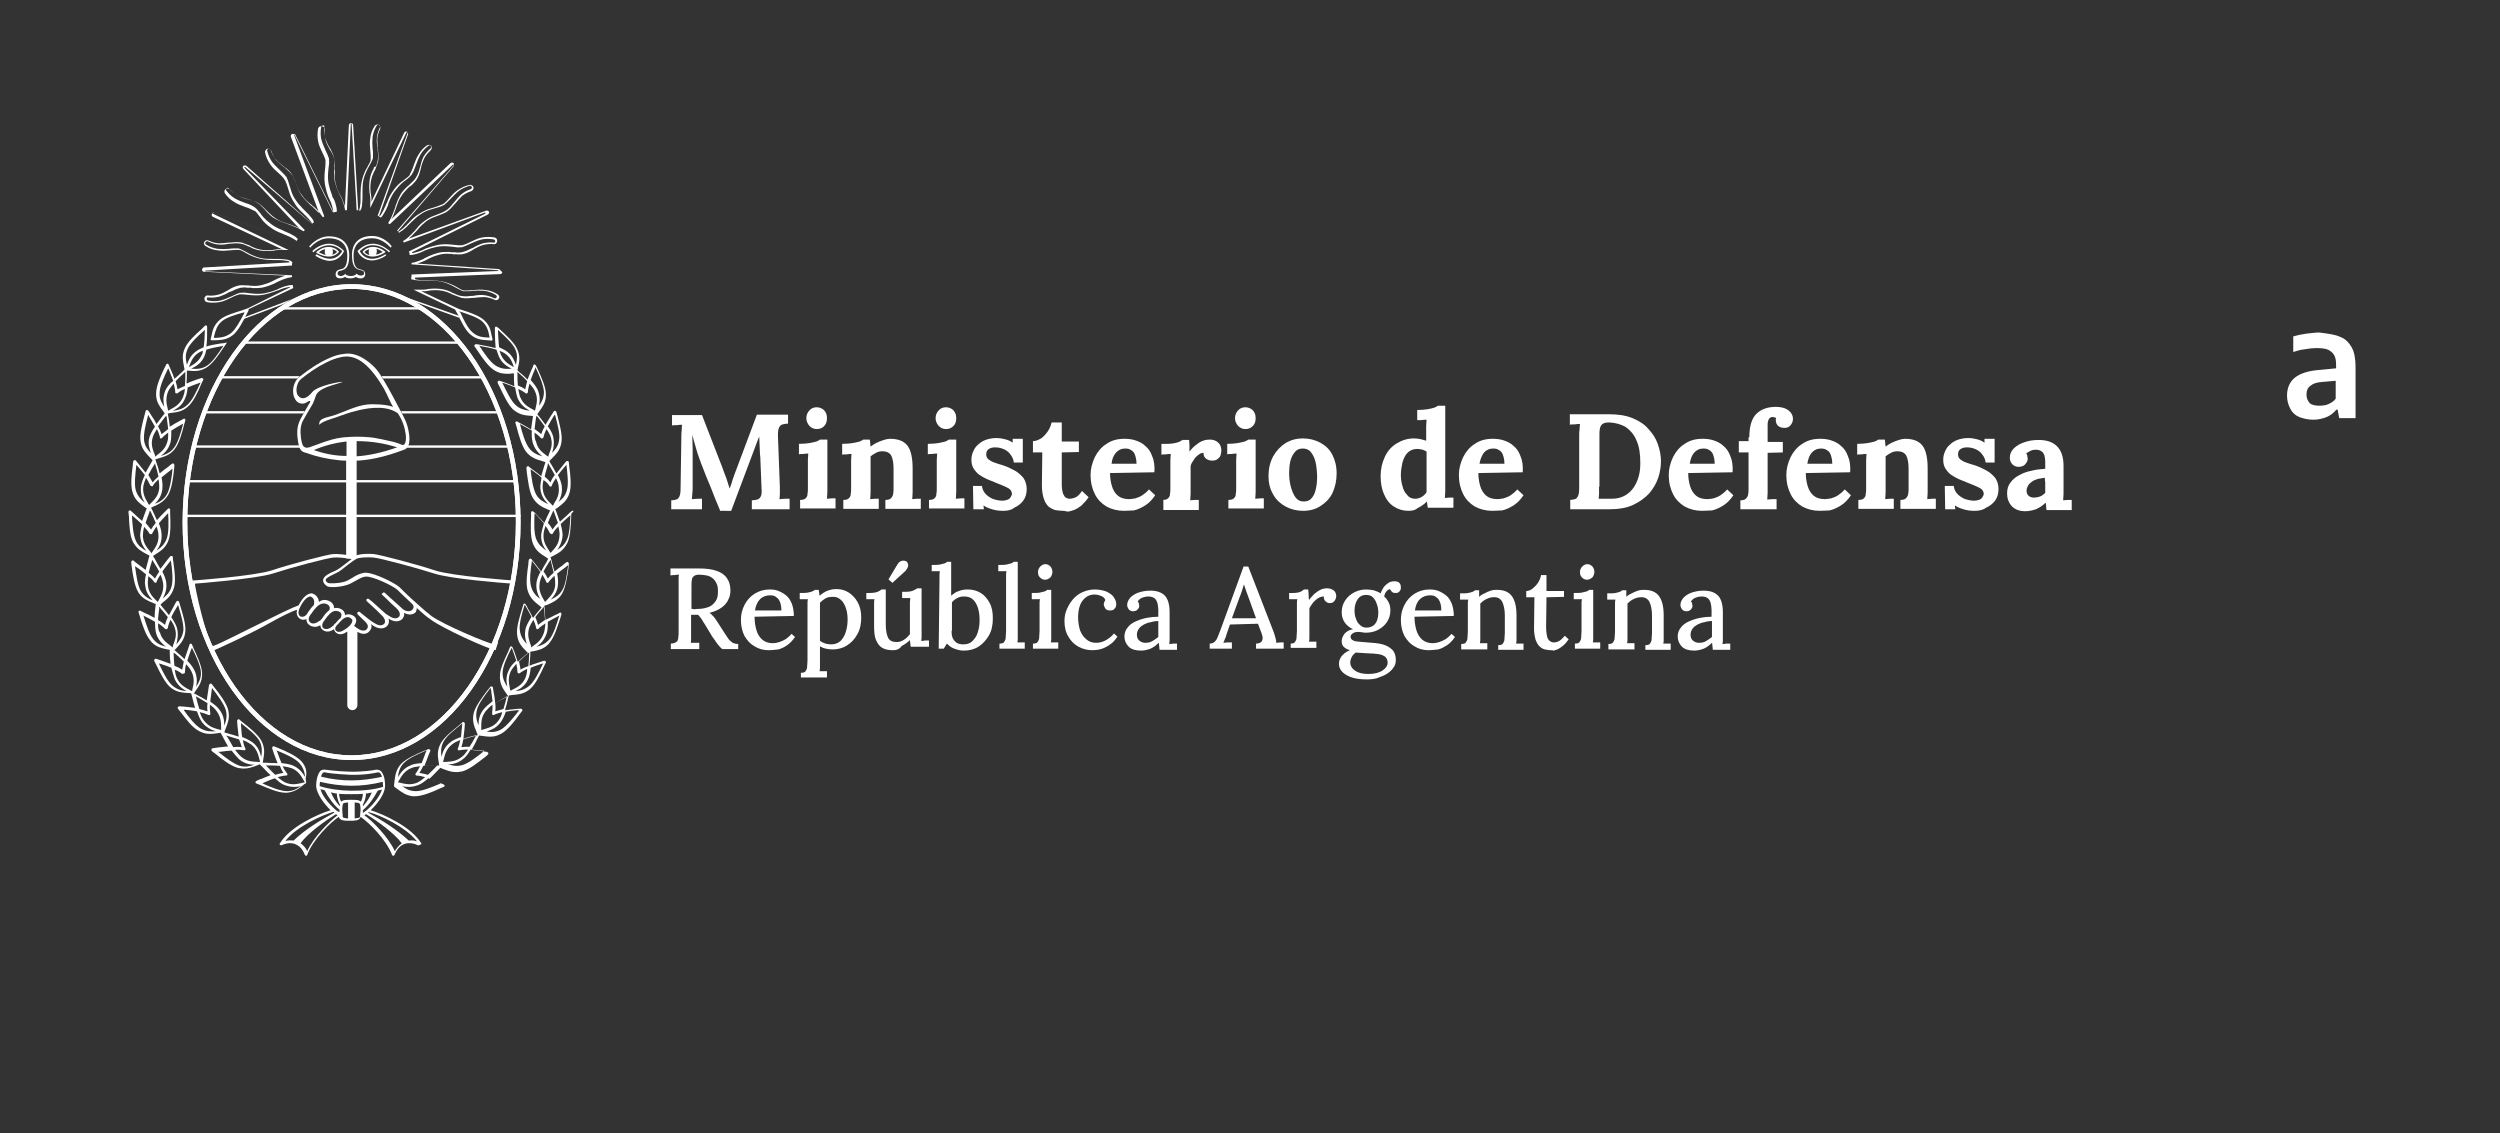 <?xml version="1.0" encoding="utf-8"?>
<!-- Generator: Adobe Illustrator 25.2.0, SVG Export Plug-In . SVG Version: 6.00 Build 0)  -->
<svg version="1.1" id="Capa_3" xmlns="http://www.w3.org/2000/svg" xmlns:xlink="http://www.w3.org/1999/xlink" x="0px" y="0px"
	 viewBox="0 0 642.1 291" style="enable-background:new 0 0 642.1 291;" xml:space="preserve">
<rect x="0" y="0" width="642.1" height="291" fill="#333333" stroke="none"/>
<style type="text/css">
	.st0{fill:#FFFFFF;}
	.st1{fill-rule:evenodd;clip-rule:evenodd;fill:#FFFFFF;}
</style>
<path class="st0" d="M601,86.5c1.4,0.5,2.3,1.5,3,2.7s1,3,1,5v13.2h-4.2l-0.4-2.2h-0.3c-0.7,0.8-1.5,1.5-2.5,1.9s-2.2,0.7-3.4,0.7
	c-1.4,0-2.6-0.3-3.7-0.7c-1.1-0.5-1.8-1.2-2.3-2.2s-0.8-2-0.8-3.3c0-2,0.7-3.5,2-4.6c1.4-1.1,3.5-1.8,6.5-2l4.1-0.4v-0.8
	c0-1.1-0.1-1.9-0.5-2.6s-1-1.1-1.6-1.4c-0.7-0.3-1.8-0.4-3-0.4c-0.8,0-1.8,0.1-2.9,0.3c-1.1,0.1-2,0.4-3,0.7v-4c1-0.3,2-0.5,3.3-0.7
	c1.2-0.1,2.3-0.3,3.4-0.3C597.9,85.7,599.7,85.9,601,86.5 M598,103.8c0.7-0.3,1.4-0.7,1.9-1.4v-4.6l-3.5,0.3c-1.4,0.1-2.3,0.4-3,1
	c-0.7,0.5-1,1.2-1,2.2s0.3,1.6,0.8,2.2c0.5,0.5,1.4,0.7,2.5,0.7C596.5,104.2,597.4,104.1,598,103.8"/>
<g>
	<g>
		<g>
			<g>
				<g>
					<path class="st0" d="M184.9,131c-0.8-1.9-1.6-3.8-2.3-5.7c-0.8-1.9-1.6-3.8-2.3-5.7c-0.2-0.4-0.4-1.1-0.7-1.9
						c-0.3-0.8-0.6-1.7-0.9-2.8c-0.3-1-0.6-2.1-0.9-3.2c0,1.3,0.1,2.5,0.1,3.7c0,1.1,0,2.2,0,3.3c0,0.5,0,1,0,1.6c0,0.5,0,1.1,0,1.6
						c0,0.5,0,1,0,1.6c0,0.5,0,1,0,1.6c0,0.6,0,1.2-0.1,1.8c0,0.6-0.1,1-0.1,1.3c0.4,0,0.9-0.1,1.4-0.1c0.6,0,1,0,1.2,0v2.7h-7.9
						v-2.3c0.5,0,1-0.1,1.3-0.2c0.4-0.1,0.6-0.4,0.8-0.8c0.2-0.4,0.3-1.1,0.3-2l0.2-13.3c0-0.6,0-1.2,0.1-1.8c0-0.6,0-1,0.1-1.3
						c-0.4,0-0.8,0-1.4,0.1c-0.6,0-1,0-1.2,0.1v-2.7h7.7l5.2,13.4c0.2,0.5,0.4,1.2,0.7,1.9c0.3,0.7,0.5,1.4,0.7,2
						c0.2,0.7,0.4,1.2,0.5,1.6h0c0.3-0.8,0.6-1.6,0.8-2.4c0.3-0.8,0.5-1.5,0.8-2.2c0.9-2.4,1.8-4.8,2.7-7.2c0.9-2.4,1.8-4.8,2.7-7.2
						h8v2.3c-0.5,0-1,0.1-1.4,0.2c-0.4,0.1-0.7,0.4-0.9,0.8c-0.2,0.4-0.3,1.1-0.3,2l0.5,13.3c0,0.6,0,1.2,0,1.8c0,0.6-0.1,1-0.1,1.3
						c0.4,0,0.9-0.1,1.4-0.1c0.6,0,1,0,1.2,0v2.7h-9.7v-2.3c0.5,0,1-0.1,1.4-0.2c0.4-0.1,0.7-0.4,0.9-0.8c0.2-0.4,0.3-1.1,0.2-2
						l-0.3-7.4c0-0.3,0-0.8-0.1-1.4c0-0.7-0.1-1.4-0.1-2.3c0-0.8-0.1-1.6-0.1-2.3c-0.1,0.2-0.1,0.3-0.2,0.5
						c-0.1,0.2-0.1,0.3-0.2,0.5l-6.8,18.1H184.9z"/>
					<path class="st0" d="M205.5,128.4c0.6,0,1.1-0.1,1.4-0.4c0.3-0.3,0.5-0.6,0.5-1.1c0.1-0.5,0.1-1,0.1-1.6v-5.8
						c0-0.4,0-0.9,0-1.4c0-0.5,0.1-1.1,0.1-1.6c-0.4,0-0.8,0-1.3,0.1c-0.5,0-0.9,0-1.1,0.1V114c1.1,0,2-0.1,2.7-0.2
						c0.7-0.1,1.3-0.3,1.8-0.4c0.4-0.2,0.7-0.3,0.9-0.5h1.9v12.1c0,0.3,0,0.8,0,1.4c0,0.6-0.1,1.2-0.1,1.7c0.4,0,0.8-0.1,1.2-0.1
						c0.5,0,0.8,0,1,0v2.6h-9.1V128.4z M209.8,110.2c-0.8,0-1.4-0.3-1.9-0.8c-0.5-0.6-0.8-1.2-0.8-2c0-0.8,0.3-1.5,0.8-2
						c0.5-0.6,1.2-0.8,1.9-0.8c0.7,0,1.4,0.3,1.9,0.8c0.5,0.6,0.7,1.2,0.7,2c0,0.8-0.2,1.5-0.7,2
						C211.3,109.9,210.6,110.2,209.8,110.2z"/>
					<path class="st0" d="M216.6,130.7v-2.3c0.6,0,1.1-0.1,1.4-0.4c0.3-0.3,0.5-0.6,0.5-1.1c0.1-0.5,0.1-1,0.1-1.6v-5.8
						c0-0.4,0-0.9,0-1.4s0.1-1,0.1-1.5c-0.4,0-0.8,0-1.3,0.1c-0.5,0-0.9,0-1.1,0.1V114c1.1,0,2-0.1,2.7-0.2c0.7-0.1,1.3-0.3,1.8-0.4
						c0.4-0.2,0.7-0.3,0.9-0.5h1.7c0,0.3,0.1,0.5,0.1,0.7c0,0.1,0,0.3,0,0.4c0,0.1,0.1,0.4,0.1,0.7c0.5-0.4,1-0.7,1.6-1
						c0.6-0.3,1.2-0.5,1.8-0.7c0.6-0.2,1.1-0.3,1.6-0.3c2.1,0,3.6,0.6,4.5,1.8s1.3,3.2,1.3,5.9v4.7c0,0.3,0,0.8,0,1.4
						c0,0.6-0.1,1.2-0.1,1.7c0.4,0,0.8-0.1,1.2-0.1c0.4,0,0.8,0,1,0v2.6h-9.1v-2.3c0.6,0,1.1-0.1,1.4-0.4c0.3-0.3,0.5-0.6,0.6-1.1
						c0.1-0.5,0.1-1,0.1-1.6l0-4.9c0-1.5-0.2-2.6-0.6-3.4c-0.4-0.7-1.2-1.1-2.2-1.1c-0.6,0-1.2,0.1-1.7,0.4c-0.6,0.3-1,0.6-1.4,0.9
						c0,0.3,0,0.7,0,1c0,0.3,0,0.7,0,1v5.9c0,0.3,0,0.8,0,1.4c0,0.6-0.1,1.2-0.1,1.7c0.4,0,0.8-0.1,1.2-0.1c0.5,0,0.8,0,1,0v2.6
						H216.6z"/>
					<path class="st0" d="M238.6,128.4c0.6,0,1.1-0.1,1.4-0.4c0.3-0.3,0.5-0.6,0.5-1.1c0.1-0.5,0.1-1,0.1-1.6v-5.8
						c0-0.4,0-0.9,0-1.4c0-0.5,0.1-1.1,0.1-1.6c-0.4,0-0.8,0-1.3,0.1c-0.5,0-0.9,0-1.1,0.1V114c1.1,0,2-0.1,2.7-0.2
						c0.7-0.1,1.3-0.3,1.8-0.4c0.4-0.2,0.7-0.3,0.9-0.5h1.9v12.1c0,0.3,0,0.8,0,1.4c0,0.6-0.1,1.2-0.1,1.7c0.4,0,0.8-0.1,1.2-0.1
						c0.5,0,0.8,0,1,0v2.6h-9.1V128.4z M243,110.2c-0.8,0-1.4-0.3-1.9-0.8c-0.5-0.6-0.8-1.2-0.8-2c0-0.8,0.3-1.5,0.8-2
						c0.5-0.6,1.2-0.8,1.9-0.8c0.7,0,1.4,0.3,1.9,0.8c0.5,0.6,0.7,1.2,0.7,2c0,0.8-0.2,1.5-0.7,2C244.4,109.9,243.8,110.2,243,110.2
						z"/>
					<path class="st0" d="M257.7,131.2c-1,0-2-0.1-2.9-0.4c-1-0.3-1.7-0.6-2.2-1l0.1,1H250l-0.1-6h2.3c0.1,0.7,0.3,1.3,0.8,1.9
						c0.5,0.6,1.1,1,1.9,1.4c0.8,0.3,1.7,0.5,2.6,0.5c0.4,0,0.8-0.1,1.1-0.2c0.4-0.1,0.7-0.3,0.9-0.6c0.2-0.3,0.4-0.6,0.4-1
						c0-0.4-0.2-0.8-0.5-1.1c-0.3-0.3-0.8-0.5-1.4-0.8c-0.6-0.3-1.3-0.5-2.2-0.9c-0.7-0.3-1.4-0.6-2.2-0.9c-0.7-0.3-1.4-0.7-2-1.1
						c-0.6-0.4-1.1-1-1.5-1.6c-0.4-0.6-0.6-1.4-0.6-2.3c0-0.7,0.1-1.3,0.4-2c0.3-0.7,0.6-1.3,1.2-1.8c0.5-0.5,1.2-1,2-1.3
						c0.8-0.3,1.8-0.5,2.9-0.5c0.6,0,1.3,0.1,2.1,0.3c0.8,0.2,1.5,0.5,2,0.9v-1h2.6v6.1h-2.3c-0.1-0.8-0.4-1.5-0.9-2.1
						c-0.4-0.6-1-1-1.6-1.3c-0.7-0.3-1.4-0.5-2.3-0.5c-0.6,0-1.1,0.1-1.6,0.4c-0.5,0.3-0.7,0.8-0.7,1.4c0,0.5,0.2,1,0.6,1.3
						c0.4,0.3,0.9,0.6,1.5,0.8c0.6,0.2,1.4,0.5,2.2,0.7c1.2,0.4,2.2,0.9,3.1,1.4c0.9,0.5,1.6,1.2,2.2,1.9c0.5,0.8,0.8,1.7,0.8,2.8
						c0,1.2-0.3,2.2-0.9,3c-0.6,0.8-1.4,1.4-2.3,1.8C259.8,131,258.8,131.2,257.7,131.2z"/>
					<path class="st0" d="M273,131.2c-0.7,0-1.4-0.1-2-0.2c-0.6-0.2-1.2-0.5-1.7-0.9c-0.5-0.5-0.9-1.1-1.2-2c-0.3-0.9-0.5-2-0.5-3.5
						l0.1-8.4h-2.4v-2.9c0.7,0,1.4-0.3,2.1-0.7c0.7-0.5,1.2-1.1,1.7-1.8c0.5-0.7,0.8-1.5,1-2.3h2.6l0,4.9h4.4v2.7l-4.4,0.1l0,8.5
						c0,0.5,0.1,1.1,0.2,1.6c0.1,0.5,0.3,0.9,0.6,1.3c0.3,0.3,0.7,0.5,1.3,0.5c0.3,0,0.8-0.1,1.3-0.3c0.6-0.2,1.2-0.8,1.8-1.7
						l1.7,1.6c-0.6,0.9-1.3,1.6-1.9,2.2c-0.7,0.5-1.3,0.9-1.9,1.1c-0.6,0.2-1.2,0.4-1.6,0.4C273.5,131.2,273.1,131.2,273,131.2z"/>
					<path class="st0" d="M288.7,131.2c-1.7,0-3.2-0.4-4.5-1.1c-1.3-0.8-2.3-1.8-3-3.2c-0.7-1.4-1.1-3-1.1-4.9
						c0-1.6,0.4-3.1,1.1-4.6c0.7-1.4,1.7-2.6,3-3.4c1.3-0.9,2.8-1.3,4.6-1.3c1,0,1.9,0.1,2.8,0.4c0.9,0.3,1.8,0.7,2.5,1.4
						c0.8,0.6,1.4,1.5,1.8,2.6c0.5,1.1,0.7,2.5,0.6,4.2l-11.4,0.2c0,1.3,0.2,2.4,0.5,3.4c0.3,1,0.8,1.8,1.5,2.4
						c0.7,0.6,1.7,0.9,2.9,0.9c0.5,0,1-0.1,1.6-0.2c0.6-0.2,1.2-0.4,1.8-0.8c0.6-0.4,1.2-0.9,1.7-1.5l1.6,1.5
						c-0.8,1.2-1.7,2.1-2.7,2.7c-1,0.6-1.9,1-2.8,1.2C290.4,131.1,289.5,131.2,288.7,131.2z M285.5,119.1h6.4c0-1-0.2-1.7-0.4-2.3
						c-0.2-0.6-0.6-1-1-1.2c-0.4-0.3-0.9-0.4-1.5-0.4c-1,0-1.8,0.4-2.4,1.1C286,117,285.6,117.9,285.5,119.1z"/>
					<path class="st0" d="M298.6,128.4c0.6,0,1.1-0.1,1.4-0.4c0.3-0.3,0.5-0.6,0.5-1.1c0.1-0.5,0.1-1,0.1-1.6v-5.8
						c0-0.4,0-0.9,0-1.4s0.1-1,0.1-1.5c-0.4,0-0.8,0-1.3,0.1c-0.5,0-0.9,0-1.1,0.1V114h1.4c0.9,0,1.7-0.1,2.5-0.3
						c0.8-0.2,1.2-0.5,1.5-0.7h1.7c0,0.2,0.1,0.7,0.1,1.3c0,0.6,0,1.2,0,1.7c0.6-0.8,1.2-1.4,1.8-1.8c0.6-0.5,1.1-0.8,1.7-1
						c0.5-0.2,1.1-0.3,1.7-0.3c0.8,0,1.5,0.2,2.1,0.7c0.6,0.5,0.9,1.2,0.9,2.2c0,0.3-0.1,0.7-0.2,1.1s-0.4,0.7-0.8,1
						c-0.3,0.3-0.8,0.4-1.4,0.4c-0.5,0-0.9-0.1-1.4-0.4c-0.5-0.3-0.8-0.8-0.8-1.6c-0.5,0-0.9,0.2-1.4,0.6c-0.5,0.4-0.9,0.8-1.2,1.4
						c-0.4,0.5-0.6,1-0.7,1.4v5.7c0,0.3,0,0.8,0,1.4c0,0.6-0.1,1.2-0.1,1.7c0.4,0,0.8-0.1,1.2-0.1c0.5,0,0.8,0,1,0v2.6h-9.1V128.4z"
						/>
					<path class="st0" d="M315.5,128.4c0.6,0,1.1-0.1,1.4-0.4c0.3-0.3,0.5-0.6,0.5-1.1c0.1-0.5,0.1-1,0.1-1.6v-5.8
						c0-0.4,0-0.9,0-1.4c0-0.5,0.1-1.1,0.1-1.6c-0.4,0-0.8,0-1.3,0.1c-0.5,0-0.9,0-1.1,0.1V114c1.1,0,2-0.1,2.7-0.2
						c0.7-0.1,1.3-0.3,1.8-0.4c0.4-0.2,0.7-0.3,0.9-0.5h1.9v12.1c0,0.3,0,0.8,0,1.4c0,0.6-0.1,1.2-0.1,1.7c0.4,0,0.8-0.1,1.2-0.1
						c0.5,0,0.8,0,1,0v2.6h-9.1V128.4z M319.9,110.2c-0.8,0-1.4-0.3-1.9-0.8c-0.5-0.6-0.8-1.2-0.8-2c0-0.8,0.3-1.5,0.8-2
						c0.5-0.6,1.2-0.8,1.9-0.8c0.7,0,1.4,0.3,1.9,0.8c0.5,0.6,0.7,1.2,0.7,2c0,0.8-0.2,1.5-0.7,2
						C321.3,109.9,320.7,110.2,319.9,110.2z"/>
					<path class="st0" d="M334.7,131.2c-1.7,0-3.2-0.4-4.5-1.1s-2.4-1.7-3.2-3.1s-1.2-2.9-1.2-4.7c0-1.9,0.4-3.6,1.2-5.1
						c0.8-1.4,1.9-2.6,3.2-3.4c1.3-0.8,2.8-1.2,4.4-1.2c1.7,0,3.2,0.4,4.5,1.1c1.3,0.7,2.4,1.7,3.1,3.1s1.1,2.9,1.1,4.8
						c0,1.9-0.4,3.6-1.1,5.1c-0.7,1.4-1.8,2.5-3.1,3.3C337.9,130.8,336.4,131.2,334.7,131.2z M334.9,128.8c0.9,0,1.6-0.3,2.1-1
						c0.5-0.6,0.8-1.4,1-2.4c0.2-0.9,0.3-1.9,0.3-2.9c0-0.9-0.1-1.7-0.2-2.6c-0.1-0.9-0.3-1.7-0.6-2.4c-0.3-0.7-0.7-1.3-1.1-1.7
						c-0.5-0.4-1.1-0.6-1.8-0.6c-0.9,0-1.6,0.3-2.1,1c-0.5,0.6-0.9,1.4-1.1,2.3c-0.2,0.9-0.3,1.9-0.3,2.9c0,1.2,0.1,2.3,0.4,3.5
						c0.3,1.1,0.7,2.1,1.2,2.8C333.2,128.4,333.9,128.8,334.9,128.8z"/>
					<path class="st0" d="M361.7,131.2c-1.4,0-2.6-0.4-3.7-1.1s-1.9-1.7-2.5-3.1c-0.6-1.3-0.9-2.9-0.9-4.7c0-1.9,0.4-3.5,1.1-5
						c0.7-1.5,1.7-2.6,3-3.4c1.3-0.8,2.8-1.3,4.5-1.3c0.6,0,1.2,0.1,1.7,0.2c0.5,0.1,1,0.3,1.4,0.4v-2.3c0-0.3,0-0.8,0-1.4
						c0-0.6,0.1-1.2,0.1-1.7c-0.4,0-0.8,0-1.3,0.1c-0.5,0-0.9,0-1.1,0v-2.6c1.1,0,2-0.1,2.7-0.2c0.7-0.1,1.3-0.3,1.7-0.4
						c0.4-0.2,0.7-0.3,0.9-0.5h1.9v20.6c0,0.3,0,0.8,0,1.4c0,0.6-0.1,1.2-0.1,1.7c0.4,0,0.8-0.1,1.2-0.1c0.4,0,0.8,0,1,0v2.6h-6.6
						c0-0.3-0.1-0.5-0.1-0.8c0-0.3-0.1-0.5-0.1-0.8c-0.8,0.8-1.6,1.3-2.4,1.7C363.4,131.1,362.6,131.2,361.7,131.2z M363.5,128.1
						c0.6,0,1.2-0.2,1.7-0.5c0.5-0.3,0.9-0.7,1.2-1.2c0-0.3,0-0.7,0-1c0-0.3,0-0.7,0-1V116c-0.2-0.2-0.6-0.3-1-0.5
						c-0.5-0.1-0.9-0.2-1.4-0.2c-1.1,0-1.9,0.4-2.5,1c-0.6,0.6-1,1.5-1.3,2.5c-0.2,1-0.4,2-0.4,3.1c0,1,0.1,1.9,0.4,2.9
						c0.2,0.9,0.6,1.7,1.2,2.3C361.9,127.8,362.6,128.1,363.5,128.1z"/>
					<path class="st0" d="M383.3,131.2c-1.7,0-3.2-0.4-4.5-1.1c-1.3-0.8-2.3-1.8-3-3.2c-0.7-1.4-1.1-3-1.1-4.9
						c0-1.6,0.4-3.1,1.1-4.6c0.7-1.4,1.7-2.6,3-3.4c1.3-0.9,2.8-1.3,4.6-1.3c1,0,1.9,0.1,2.8,0.4c0.9,0.3,1.8,0.7,2.5,1.4
						c0.8,0.6,1.4,1.5,1.8,2.6c0.5,1.1,0.7,2.5,0.6,4.2l-11.4,0.2c0,1.3,0.2,2.4,0.5,3.4c0.3,1,0.8,1.8,1.5,2.4
						c0.7,0.6,1.7,0.9,2.9,0.9c0.5,0,1-0.1,1.6-0.2c0.6-0.2,1.2-0.4,1.8-0.8c0.6-0.4,1.2-0.9,1.7-1.5l1.6,1.5
						c-0.8,1.2-1.7,2.1-2.7,2.7c-1,0.6-1.9,1-2.8,1.2C384.9,131.1,384.1,131.2,383.3,131.2z M380,119.1h6.4c0-1-0.2-1.7-0.4-2.3
						c-0.2-0.6-0.6-1-1-1.2c-0.4-0.3-0.9-0.4-1.5-0.4c-1,0-1.8,0.4-2.4,1.1C380.6,117,380.2,117.9,380,119.1z"/>
					<path class="st0" d="M403.2,128.4c0.5,0,1-0.1,1.3-0.2c0.4-0.1,0.6-0.4,0.8-0.8c0.2-0.4,0.3-1.1,0.3-2V112c0-0.6,0-1.2,0.1-1.8
						c0-0.6,0.1-1,0.1-1.3c-0.4,0-0.8,0-1.4,0.1c-0.6,0-1,0-1.2,0.1v-2.7l10.1,0c2.3,0,4.3,0.3,6,1c1.7,0.7,3.1,1.6,4.1,2.8
						c1.1,1.2,1.9,2.4,2.4,3.9c0.5,1.4,0.8,2.9,0.8,4.3c0,1.4-0.2,2.8-0.7,4.3c-0.5,1.5-1.3,2.8-2.3,4c-1.1,1.2-2.5,2.2-4.2,3
						c-1.7,0.8-3.8,1.1-6.2,1.1h-9.9V128.4z M410.7,125c0,0.6,0,1.2,0,1.8c0,0.6-0.1,1-0.1,1.3c0.2,0,0.6,0,1,0c0.4,0,0.8,0,1.3,0
						c0.4,0,0.8,0,1.1,0c1.3,0,2.4-0.3,3.3-0.8c0.9-0.5,1.7-1.2,2.3-2.1c0.6-0.9,1-1.8,1.3-2.9c0.3-1.1,0.4-2.2,0.4-3.4
						c0-2.4-0.3-4.3-1-5.8c-0.6-1.5-1.6-2.6-2.7-3.4c-1.2-0.7-2.6-1.1-4.2-1.2c-0.6,0-1,0-1.4,0.2c-0.4,0.1-0.7,0.4-0.9,0.8
						c-0.2,0.4-0.3,1.1-0.3,2V125z"/>
					<path class="st0" d="M437.2,131.2c-1.7,0-3.2-0.4-4.5-1.1c-1.3-0.8-2.3-1.8-3-3.2c-0.7-1.4-1.1-3-1.1-4.9
						c0-1.6,0.4-3.1,1.1-4.6c0.7-1.4,1.7-2.6,3-3.4c1.3-0.9,2.8-1.3,4.6-1.3c1,0,1.9,0.1,2.8,0.4c0.9,0.3,1.8,0.7,2.5,1.4
						c0.8,0.6,1.4,1.5,1.8,2.6c0.5,1.1,0.7,2.5,0.6,4.2l-11.4,0.2c0,1.3,0.2,2.4,0.5,3.4c0.3,1,0.8,1.8,1.5,2.4
						c0.7,0.6,1.7,0.9,2.9,0.9c0.5,0,1-0.1,1.6-0.2c0.6-0.2,1.2-0.4,1.8-0.8c0.6-0.4,1.2-0.9,1.7-1.5l1.6,1.5
						c-0.8,1.2-1.7,2.1-2.7,2.7c-1,0.6-1.9,1-2.8,1.2C438.9,131.1,438,131.2,437.2,131.2z M434,119.1h6.4c0-1-0.2-1.7-0.4-2.3
						c-0.2-0.6-0.6-1-1-1.2c-0.4-0.3-0.9-0.4-1.5-0.4c-1,0-1.8,0.4-2.4,1.1C434.5,117,434.2,117.9,434,119.1z"/>
					<path class="st0" d="M449.3,112.3c0-2.8,0.6-4.8,1.8-6c1.2-1.2,2.9-1.8,5-1.8c1.1,0,2,0.2,2.6,0.5s1.1,0.7,1.4,1.2
						c0.3,0.5,0.4,0.9,0.4,1.4c0,0.6-0.2,1.1-0.6,1.6c-0.4,0.5-0.9,0.7-1.6,0.7c-0.7,0-1.2-0.2-1.6-0.5c-0.4-0.4-0.6-0.9-0.6-1.4
						c0-0.1,0-0.2,0-0.3c0-0.1,0-0.2,0.1-0.3c-0.1-0.1-0.3-0.2-0.4-0.2c-0.2,0-0.3-0.1-0.4-0.1c-0.4,0-0.7,0.1-0.9,0.3
						c-0.2,0.2-0.3,0.5-0.4,0.8c-0.1,0.3-0.1,0.7-0.1,1v4.3h3.9v2.7l-3.9,0.1l0,8.9c0,0.3,0,0.8,0,1.4c0,0.6-0.1,1.2-0.1,1.7
						c0.4,0,0.8-0.1,1.3-0.1c0.5,0,0.9,0,1.1,0v2.6h-9.3v-2.3c0.6,0,1.1-0.1,1.4-0.4c0.3-0.3,0.5-0.6,0.6-1.1c0.1-0.5,0.1-1,0.1-1.6
						v-9.2l-2.5,0v-2.9h2.5V112.3z"/>
					<path class="st0" d="M467.4,131.2c-1.7,0-3.2-0.4-4.5-1.1c-1.3-0.8-2.3-1.8-3-3.2c-0.7-1.4-1.1-3-1.1-4.9
						c0-1.6,0.4-3.1,1.1-4.6c0.7-1.4,1.7-2.6,3-3.4c1.3-0.9,2.8-1.3,4.6-1.3c1,0,1.9,0.1,2.8,0.4c0.9,0.3,1.8,0.7,2.5,1.4
						c0.8,0.6,1.4,1.5,1.8,2.6c0.5,1.1,0.7,2.5,0.6,4.2l-11.4,0.2c0,1.3,0.2,2.4,0.5,3.4c0.3,1,0.8,1.8,1.5,2.4
						c0.7,0.6,1.7,0.9,2.9,0.9c0.5,0,1-0.1,1.6-0.2c0.6-0.2,1.2-0.4,1.8-0.8c0.6-0.4,1.2-0.9,1.7-1.5l1.6,1.5
						c-0.8,1.2-1.7,2.1-2.7,2.7c-1,0.6-1.9,1-2.8,1.2C469.1,131.1,468.2,131.2,467.4,131.2z M464.2,119.1h6.4c0-1-0.2-1.7-0.4-2.3
						c-0.2-0.6-0.6-1-1-1.2c-0.4-0.3-0.9-0.4-1.5-0.4c-1,0-1.8,0.4-2.4,1.1C464.7,117,464.4,117.9,464.2,119.1z"/>
					<path class="st0" d="M477.3,130.7v-2.3c0.6,0,1.1-0.1,1.4-0.4c0.3-0.3,0.5-0.6,0.5-1.1c0.1-0.5,0.1-1,0.1-1.6v-5.8
						c0-0.4,0-0.9,0-1.4c0-0.5,0.1-1,0.1-1.5c-0.4,0-0.8,0-1.3,0.1c-0.5,0-0.9,0-1.1,0.1V114c1.1,0,2-0.1,2.7-0.2
						c0.7-0.1,1.3-0.3,1.8-0.4c0.4-0.2,0.7-0.3,0.9-0.5h1.7c0,0.3,0.1,0.5,0.1,0.7c0,0.1,0,0.3,0,0.4c0,0.1,0.1,0.4,0.1,0.7
						c0.5-0.4,1-0.7,1.6-1c0.6-0.3,1.2-0.5,1.8-0.7c0.6-0.2,1.1-0.3,1.6-0.3c2.1,0,3.6,0.6,4.5,1.8c0.9,1.2,1.3,3.2,1.3,5.9v4.7
						c0,0.3,0,0.8,0,1.4c0,0.6-0.1,1.2-0.1,1.7c0.4,0,0.8-0.1,1.2-0.1c0.4,0,0.8,0,1,0v2.6h-9.1v-2.3c0.6,0,1.1-0.1,1.4-0.4
						c0.3-0.3,0.5-0.6,0.6-1.1c0.1-0.5,0.1-1,0.1-1.6l0-4.9c0-1.5-0.2-2.6-0.6-3.4c-0.4-0.7-1.2-1.1-2.2-1.1c-0.6,0-1.2,0.1-1.7,0.4
						c-0.6,0.3-1,0.6-1.4,0.9c0,0.3,0,0.7,0,1c0,0.3,0,0.7,0,1v5.9c0,0.3,0,0.8,0,1.4c0,0.6-0.1,1.2-0.1,1.7c0.4,0,0.8-0.1,1.2-0.1
						c0.5,0,0.8,0,1,0v2.6H477.3z"/>
					<path class="st0" d="M507.2,131.2c-1,0-2-0.1-2.9-0.4c-1-0.3-1.7-0.6-2.2-1l0.1,1h-2.6l-0.1-6h2.3c0.1,0.7,0.3,1.3,0.8,1.9
						c0.5,0.6,1.1,1,1.9,1.4c0.8,0.3,1.7,0.5,2.6,0.5c0.4,0,0.8-0.1,1.1-0.2c0.4-0.1,0.7-0.3,0.9-0.6c0.2-0.3,0.4-0.6,0.4-1
						c0-0.4-0.2-0.8-0.5-1.1c-0.3-0.3-0.8-0.5-1.4-0.8c-0.6-0.3-1.3-0.5-2.2-0.9c-0.7-0.3-1.4-0.6-2.2-0.9c-0.7-0.3-1.4-0.7-2-1.1
						c-0.6-0.4-1.1-1-1.5-1.6c-0.4-0.6-0.6-1.4-0.6-2.3c0-0.7,0.1-1.3,0.4-2c0.3-0.7,0.6-1.3,1.2-1.8c0.5-0.5,1.2-1,2-1.3
						c0.8-0.3,1.8-0.5,2.9-0.5c0.6,0,1.3,0.1,2.1,0.3c0.8,0.2,1.5,0.5,2,0.9v-1h2.6v6.1h-2.3c-0.1-0.8-0.4-1.5-0.9-2.1
						c-0.4-0.6-1-1-1.6-1.3c-0.7-0.3-1.4-0.5-2.3-0.5c-0.6,0-1.1,0.1-1.6,0.4c-0.5,0.3-0.7,0.8-0.7,1.4c0,0.5,0.2,1,0.6,1.3
						c0.4,0.3,0.9,0.6,1.5,0.8c0.6,0.2,1.4,0.5,2.2,0.7c1.2,0.4,2.2,0.9,3.1,1.4c0.9,0.5,1.6,1.2,2.2,1.9c0.5,0.8,0.8,1.7,0.8,2.8
						c0,1.2-0.3,2.2-0.9,3c-0.6,0.8-1.4,1.4-2.3,1.8C509.3,131,508.3,131.2,507.2,131.2z"/>
					<path class="st0" d="M525.6,130.7c0-0.3-0.1-0.6-0.1-0.8c0-0.2,0-0.5-0.1-0.8c-0.8,0.8-1.6,1.3-2.5,1.7
						c-0.9,0.3-1.8,0.5-2.7,0.5c-1.5,0-2.6-0.4-3.5-1.3c-0.8-0.9-1.2-2-1.2-3.3c0-1.1,0.3-2.1,0.9-2.8c0.6-0.8,1.3-1.4,2.3-1.9
						c0.9-0.5,2-0.9,3.1-1.1c1.1-0.3,2.3-0.4,3.5-0.5v-1.8c0-0.6-0.1-1.1-0.2-1.6c-0.2-0.5-0.4-0.9-0.8-1.1
						c-0.4-0.3-0.9-0.4-1.5-0.4c-0.4,0-0.9,0.1-1.3,0.3c-0.4,0.2-0.8,0.4-1.1,0.7c0.2,0.2,0.3,0.4,0.3,0.7c0,0.2,0.1,0.5,0.1,0.6
						c0,0.5-0.2,0.9-0.6,1.4c-0.4,0.5-1,0.7-1.8,0.7c-0.7,0-1.2-0.3-1.6-0.7c-0.4-0.5-0.6-1-0.6-1.6c0-0.9,0.3-1.7,1-2.4
						c0.7-0.7,1.5-1.2,2.7-1.6c1.1-0.4,2.3-0.6,3.7-0.6c2,0,3.6,0.5,4.7,1.6c1.1,1.1,1.7,2.7,1.7,5.1c0,0.8,0,1.5,0,2
						c0,0.6,0,1.1,0,1.7c0,0.6,0,1.2,0,2c0,0.3,0,0.8,0,1.4c0,0.6-0.1,1.2-0.1,1.7c0.4,0,0.8-0.1,1.2-0.1c0.4,0,0.8,0,1,0v2.6H525.6
						z M525.2,122.7c-0.6,0.1-1.3,0.2-1.8,0.3c-0.6,0.2-1.1,0.4-1.5,0.7c-0.4,0.3-0.8,0.6-1,1c-0.2,0.4-0.4,0.8-0.4,1.3
						c0,0.6,0.2,1.1,0.6,1.4c0.4,0.3,0.8,0.4,1.4,0.4c0.5,0,1-0.1,1.5-0.3c0.5-0.2,0.9-0.5,1.3-0.9c0-0.2,0-0.5,0-0.7
						c0-0.2,0-0.4,0-0.7c0-0.4,0-0.8,0-1.3C525.2,123.5,525.2,123.1,525.2,122.7z"/>
					<path class="st0" d="M172.3,166.6v-1.3c0.6,0,1.1-0.2,1.4-0.4c0.3-0.2,0.5-0.6,0.5-1.1c0.1-0.5,0.1-1.1,0.1-1.8v-12.2
						c0-0.4,0-0.8,0-1.2c0-0.4,0-0.7,0.1-1c-0.3,0-0.7,0-1.1,0.1c-0.4,0-0.7,0-1.1,0.1V146c1.2,0,2.4,0,3.6,0c1.2,0,2.4,0,3.7,0
						c1.8,0,3.4,0.2,4.5,0.6c1.2,0.4,2.1,1,2.7,1.9c0.6,0.8,0.9,1.9,0.9,3.1c0,0.8-0.1,1.6-0.5,2.3c-0.3,0.8-0.9,1.5-1.7,2.1
						c-0.8,0.6-1.9,1.1-3.2,1.4c0.4,0.2,0.7,0.6,1.1,1s0.6,0.9,1,1.4l1.8,2.8c0.4,0.6,0.7,1.1,1,1.5c0.3,0.4,0.7,0.7,1.1,1
						c0.4,0.2,0.9,0.3,1.4,0.3v1.3h-4.1c-0.5-0.4-0.9-0.9-1.3-1.4s-0.7-1.1-1.2-1.7l-2-3.3c-0.3-0.4-0.5-0.8-0.8-1.3
						c-0.3-0.4-0.6-0.8-0.9-1.1c-0.3,0-0.6,0-0.9,0c-0.3,0-0.6,0-0.9,0v4.8c0,0.5,0,1,0,1.4c0,0.4,0,0.8-0.1,1c0.2,0,0.5,0,0.7,0
						c0.3,0,0.5,0,0.8,0c0.3,0,0.5,0,0.7,0v1.6H172.3z M179.2,156.4c1.1,0,2-0.2,2.8-0.5c0.8-0.3,1.3-0.8,1.8-1.5s0.6-1.5,0.6-2.6
						c0-0.8-0.1-1.5-0.4-2c-0.2-0.5-0.6-1-1-1.3c-0.4-0.3-0.9-0.6-1.5-0.7c-0.6-0.1-1.2-0.2-1.9-0.2c-0.6,0-1.1,0.1-1.4,0.4
						c-0.3,0.2-0.5,0.6-0.5,1c-0.1,0.4-0.1,1-0.1,1.7v5.7c0.3,0,0.6,0,0.8,0.1C178.6,156.4,178.9,156.4,179.2,156.4z"/>
					<path class="st0" d="M197.5,167c-1.4,0-2.6-0.3-3.7-1c-1.1-0.6-1.9-1.5-2.6-2.7c-0.6-1.2-0.9-2.5-0.9-4.1
						c0-1.4,0.3-2.6,0.9-3.8c0.6-1.2,1.5-2.2,2.6-2.9c1.1-0.7,2.4-1.1,3.9-1.1c0.8,0,1.6,0.1,2.3,0.4c0.7,0.3,1.4,0.7,2,1.2
						c0.6,0.5,1,1.2,1.4,2.1c0.3,0.9,0.5,1.9,0.5,3.1l-10.1,0.2c0,1.3,0.2,2.5,0.5,3.5c0.3,1,0.8,1.8,1.5,2.4
						c0.7,0.6,1.6,0.9,2.7,0.9c0.5,0,1.1-0.1,1.7-0.3c0.6-0.2,1.2-0.5,1.7-0.8c0.5-0.4,1-0.8,1.4-1.3l0.9,0.8
						c-0.6,0.9-1.3,1.6-2,2.1s-1.5,0.9-2.3,1.1C198.9,166.9,198.2,167,197.5,167z M193.9,156.8h6.8c0-0.7-0.1-1.4-0.3-2
						c-0.2-0.6-0.5-1.1-1-1.4c-0.4-0.4-1-0.5-1.6-0.5c-1,0-1.9,0.3-2.6,1C194.6,154.5,194.1,155.5,193.9,156.8z"/>
					<path class="st0" d="M205.7,174v-1.2c0.6,0,1-0.1,1.2-0.4c0.2-0.3,0.4-0.7,0.4-1.1c0-0.5,0.1-1.1,0.1-1.7l0-13.6
						c0-0.3,0-0.7,0-1c0-0.4,0-0.7,0.1-1.1c-0.3,0-0.7,0-1.1,0c-0.4,0-0.7,0-1,0v-1.6c0.9,0,1.6,0,2.1-0.1c0.5-0.1,0.9-0.2,1.1-0.3
						c0.3-0.1,0.5-0.2,0.6-0.4h1.1c0,0.2,0,0.4,0.1,0.7c0,0.3,0,0.5,0.1,0.8c0.6-0.5,1.3-1,2.1-1.3c0.8-0.3,1.5-0.4,2.3-0.4
						c1.1,0,2.2,0.3,3.1,0.9c0.9,0.6,1.7,1.4,2.3,2.5c0.6,1.1,0.9,2.4,0.9,3.9c0,1.6-0.3,3.1-1,4.3c-0.7,1.3-1.6,2.2-2.7,2.9
						c-1.1,0.7-2.4,1-3.7,1c-0.6,0-1.2-0.1-1.7-0.2c-0.5-0.1-1-0.3-1.5-0.6v4.2c0,0.4,0,0.7,0,1.1c0,0.4,0,0.7-0.1,1.1
						c0.3,0,0.6,0,1,0c0.3,0,0.6,0,0.9,0v1.6H205.7z M213.5,165.5c0.9,0,1.7-0.3,2.3-0.8c0.6-0.6,1.1-1.3,1.4-2.3
						c0.3-0.9,0.5-2,0.5-3.2c0-1-0.1-2-0.4-2.9c-0.3-0.9-0.7-1.7-1.3-2.2c-0.6-0.6-1.4-0.9-2.3-0.8c-0.6,0-1.2,0.1-1.7,0.4
						c-0.5,0.3-1,0.7-1.4,1.1c0,0.3,0,0.5,0,0.8c0,0.3,0,0.7,0,1.1c0,0.4,0,1,0,1.7c0,0.7,0,1.5,0,2.5c0,1,0,2.2,0,3.7
						c0.4,0.3,0.8,0.5,1.4,0.7C212.4,165.4,212.9,165.5,213.5,165.5z"/>
					<path class="st0" d="M229.3,167c-1.1,0-2-0.2-2.7-0.6c-0.7-0.4-1.2-1.1-1.6-2c-0.4-0.9-0.5-2.2-0.5-3.8V156c0-0.3,0-0.7,0-1
						c0-0.4,0-0.7,0.1-1.1c-0.3,0-0.7,0-1.1,0c-0.4,0-0.7,0-1,0v-1.6h0.7c1,0,1.7-0.1,2.2-0.3c0.5-0.2,0.8-0.4,1-0.6h1.1v8.9
						c0,1.5,0.2,2.7,0.6,3.5c0.4,0.8,1.2,1.1,2.2,1.1c0.7,0,1.3-0.2,1.9-0.6c0.6-0.4,1.1-0.9,1.5-1.4v-7c0-0.4,0-0.8,0-1.2
						c0-0.4,0.1-0.7,0.1-1.1c-0.4,0-0.7,0-1.1,0c-0.4,0-0.7,0-1,0v-1.6h0.8c0.9,0,1.5-0.1,2-0.3c0.5-0.2,0.8-0.4,1.1-0.6h1.1l0,10.8
						c0,0.3,0,0.7,0,1.3c0,0.5,0,1-0.1,1.4c0.3,0,0.7,0,1-0.1c0.4,0,0.7,0,1,0v1.6h-4.7c0-0.3-0.1-0.6-0.1-0.9
						c0-0.3-0.1-0.5-0.1-0.8c-0.6,0.6-1.3,1.1-2.1,1.5C231,166.8,230.2,167,229.3,167z M229.2,149.7l-1-0.9l2.4-4
						c0.3-0.4,0.6-0.6,0.8-0.7c0.3-0.1,0.5-0.1,0.8-0.1c0.2,0,0.4,0.1,0.6,0.2c0.2,0.1,0.3,0.3,0.4,0.6c0.1,0.3,0.1,0.5,0,0.8
						c-0.1,0.3-0.3,0.6-0.6,1L229.2,149.7z"/>
					<path class="st0" d="M241.3,148.8c0-0.3,0-0.7,0-1c0-0.3,0-0.7,0.1-1.1c-0.4,0-0.7,0-1.1,0c-0.4,0-0.7,0-1,0v-1.6
						c0.9,0,1.6,0,2.1-0.1c0.5-0.1,0.9-0.2,1.2-0.3c0.3-0.1,0.5-0.2,0.6-0.4h1.1v8.7c0.6-0.5,1.2-1,2-1.2c0.7-0.3,1.5-0.4,2.3-0.4
						c1.2,0,2.3,0.3,3.3,0.9c1,0.6,1.7,1.5,2.3,2.6c0.6,1.1,0.8,2.4,0.8,4c0,1.6-0.3,3.1-1,4.3c-0.7,1.2-1.6,2.2-2.7,2.9
						c-1.1,0.7-2.4,1-3.8,1c-0.6,0-1.3-0.1-2.1-0.4c-0.8-0.2-1.5-0.7-2.2-1.4l-0.8,1.3h-1.3L241.3,148.8z M244.4,162
						c0,0.9,0.1,1.6,0.4,2.1c0.3,0.5,0.7,0.9,1.1,1.1s0.9,0.3,1.5,0.3c0.9,0,1.7-0.2,2.3-0.8s1.1-1.2,1.4-2.2
						c0.3-0.9,0.5-1.9,0.5-3.1c0-1.2-0.1-2.2-0.4-3.2c-0.3-0.9-0.7-1.7-1.3-2.2c-0.6-0.6-1.4-0.8-2.3-0.8c-0.6,0-1.2,0.1-1.7,0.4
						c-0.6,0.3-1,0.6-1.4,1.1V162z"/>
					<path class="st0" d="M256.7,165.3c0.6,0,1-0.1,1.2-0.4c0.2-0.3,0.4-0.7,0.4-1.1c0-0.5,0.1-1.1,0.1-1.7v-13.3c0-0.3,0-0.7,0-1
						c0-0.3,0-0.7,0.1-1.1c-0.3,0-0.7,0-1.1,0c-0.4,0-0.7,0-1,0v-1.6c0.9,0,1.6,0,2.1-0.1c0.5-0.1,0.9-0.2,1.2-0.3
						c0.3-0.1,0.5-0.2,0.6-0.4h1.1v18.5c0,0.4,0,0.7,0,1.1c0,0.4,0,0.7-0.1,1.1c0.3,0,0.6,0,1,0c0.3,0,0.6,0,0.9,0v1.6h-6.5V165.3z"
						/>
					<path class="st0" d="M265.3,165.3c0.6,0,1-0.1,1.2-0.4c0.2-0.3,0.4-0.7,0.4-1.1c0-0.5,0.1-1.1,0.1-1.7V156c0-0.3,0-0.7,0-1
						c0-0.3,0-0.7,0.1-1.1c-0.3,0-0.7,0-1.1,0c-0.4,0-0.7,0-1,0v-1.6c0.9,0,1.6,0,2.1-0.1c0.5-0.1,0.9-0.2,1.2-0.3
						c0.3-0.1,0.5-0.2,0.6-0.4h1.1v11.3c0,0.4,0,0.7,0,1.1c0,0.4,0,0.7-0.1,1.1c0.3,0,0.6,0,1,0c0.3,0,0.6,0,0.9,0v1.6h-6.5V165.3z
						 M268.4,148.9c-0.5,0-0.9-0.2-1.3-0.6c-0.4-0.4-0.5-0.8-0.5-1.4c0-0.5,0.2-1,0.6-1.4c0.4-0.4,0.8-0.6,1.3-0.6
						c0.5,0,0.9,0.2,1.3,0.6c0.3,0.4,0.5,0.8,0.5,1.4c0,0.5-0.2,1-0.5,1.4C269.3,148.7,268.9,148.9,268.4,148.9z"/>
					<path class="st0" d="M280.6,167c-1.3,0-2.5-0.3-3.6-0.9c-1.1-0.6-2-1.5-2.6-2.6c-0.7-1.1-1-2.5-1-4c0-1.1,0.2-2.1,0.6-3
						s0.9-1.8,1.6-2.6c0.7-0.8,1.5-1.4,2.4-1.8c0.9-0.4,2-0.7,3.1-0.7c1.2,0,2.1,0.2,3,0.5c0.8,0.4,1.5,0.8,1.9,1.4
						c0.4,0.6,0.7,1.2,0.7,1.8c0,0.5-0.1,0.9-0.4,1.2c-0.3,0.4-0.7,0.5-1.2,0.5c-0.6,0-1-0.2-1.2-0.5c-0.2-0.4-0.4-0.7-0.4-1
						c0-0.2,0-0.4,0.1-0.6c0.1-0.2,0.2-0.4,0.3-0.6c-0.2-0.4-0.4-0.7-0.8-0.9c-0.4-0.2-0.7-0.3-1.1-0.4c-0.4-0.1-0.7-0.1-0.9-0.1
						c-1.2,0-2.2,0.5-3,1.5c-0.8,1-1.2,2.5-1.2,4.4c0,1.2,0.2,2.3,0.5,3.3c0.4,1,0.9,1.7,1.6,2.3c0.7,0.6,1.5,0.9,2.5,0.9
						c0.9,0,1.7-0.2,2.6-0.7c0.8-0.5,1.5-1,2-1.7l0.9,0.8c-0.6,0.9-1.2,1.6-2,2.1c-0.7,0.5-1.5,0.9-2.2,1.1S281.3,167,280.6,167z"/>
					<path class="st0" d="M297.8,166.6c0-0.3-0.1-0.6-0.1-0.8c0-0.2,0-0.5-0.1-0.7c-0.7,0.7-1.4,1.2-2.1,1.5
						c-0.8,0.3-1.6,0.5-2.4,0.5c-1.4,0-2.5-0.3-3.2-1c-0.7-0.7-1.1-1.6-1.1-2.6c0-0.9,0.3-1.7,0.8-2.3c0.5-0.7,1.2-1.2,2.1-1.6
						c0.9-0.4,1.8-0.7,2.8-0.9c1-0.2,2-0.3,3-0.3v-1.7c0-0.6-0.1-1.2-0.2-1.7c-0.1-0.5-0.4-1-0.7-1.3c-0.4-0.3-0.9-0.5-1.7-0.5
						c-0.5,0-1,0.1-1.5,0.3c-0.5,0.2-0.9,0.5-1.2,1c0.2,0.2,0.3,0.3,0.3,0.5c0,0.2,0.1,0.4,0.1,0.6c0,0.3-0.1,0.6-0.4,0.9
						c-0.2,0.3-0.6,0.5-1.2,0.5c-0.5,0-0.8-0.2-1.1-0.5c-0.2-0.3-0.4-0.7-0.4-1.1c0-0.7,0.3-1.3,0.8-1.9c0.5-0.5,1.2-1,2.1-1.3
						c0.9-0.3,1.9-0.5,3-0.5c1.7,0,2.9,0.4,3.8,1.3c0.8,0.9,1.2,2.3,1.2,4.2c0,0.7,0,1.4,0,2s0,1.3,0,1.9c0,0.6,0,1.3,0,2.1
						c0,0.3,0,0.6,0,1c0,0.4,0,0.8-0.1,1.2c0.3,0,0.7,0,1-0.1c0.4,0,0.7,0,1,0v1.6H297.8z M297.5,159.5c-0.6,0-1.3,0.1-1.9,0.3
						c-0.7,0.1-1.2,0.3-1.8,0.6c-0.5,0.3-1,0.6-1.3,1.1c-0.3,0.4-0.5,0.9-0.5,1.6c0,0.7,0.3,1.2,0.7,1.5c0.4,0.3,0.9,0.5,1.4,0.5
						c0.7,0,1.3-0.1,1.8-0.4c0.5-0.3,1-0.6,1.6-1.1c0-0.2,0-0.4,0-0.7c0-0.2,0-0.5,0-0.7c0-0.2,0-0.5,0-1
						C297.5,160.6,297.5,160.1,297.5,159.5z"/>
					<path class="st0" d="M310.7,166.6v-1.3c0.6,0,1-0.2,1.3-0.5c0.3-0.3,0.6-0.7,0.8-1.3c0.2-0.5,0.4-1.1,0.7-1.8l5.9-16.2h1.2
						l6.4,16.5c0.2,0.4,0.3,0.9,0.5,1.5c0.2,0.6,0.3,1.2,0.3,1.6c0.3,0,0.7-0.1,1-0.1c0.3,0,0.6,0,0.9,0v1.6h-7.1v-1.3
						c0.7,0,1.1-0.2,1.4-0.5c0.2-0.3,0.3-0.6,0.3-1c0-0.4-0.2-0.8-0.3-1.2l-0.9-2.4l-7.2,0.2l-0.9,2.6c-0.1,0.4-0.2,0.8-0.4,1.1
						c-0.1,0.4-0.3,0.7-0.4,1c0.4,0,0.7-0.1,1.1-0.1c0.4,0,0.8,0,1.1,0v1.6H310.7z M316.4,158.8h6.2l-1.8-5
						c-0.2-0.6-0.5-1.3-0.7-1.9c-0.2-0.6-0.4-1.2-0.6-1.8h0c-0.2,0.5-0.3,1-0.5,1.6c-0.2,0.6-0.4,1.2-0.7,1.9L316.4,158.8z"/>
					<path class="st0" d="M331.4,165.3c0.6,0,1-0.1,1.2-0.4c0.2-0.3,0.4-0.7,0.4-1.1c0-0.5,0.1-1.1,0.1-1.7V156c0-0.3,0-0.7,0-1
						c0-0.4,0-0.7,0.1-1.1c-0.3,0-0.7,0-1.1,0c-0.4,0-0.7,0-1,0v-1.6h1c0.8,0,1.4-0.1,1.9-0.3c0.4-0.2,0.7-0.4,0.9-0.6h1.1
						c0,0.3,0.1,0.7,0.1,1.1c0,0.5,0,1,0.1,1.6c0.4-0.5,0.8-1,1.3-1.5c0.5-0.4,1-0.8,1.6-1.1c0.6-0.3,1.2-0.4,1.8-0.4
						c0.6,0,1.1,0.2,1.6,0.5c0.4,0.3,0.7,0.8,0.7,1.6c0,0.2-0.1,0.4-0.2,0.7c-0.1,0.3-0.3,0.5-0.5,0.7c-0.2,0.2-0.6,0.3-1,0.3
						c-0.4,0-0.8-0.2-1.1-0.5c-0.3-0.3-0.4-0.7-0.4-1.2c-0.5,0-0.9,0.1-1.4,0.4c-0.5,0.3-0.9,0.7-1.3,1.1c-0.4,0.5-0.7,1-1,1.5v6.4
						c0,0.4,0,0.7,0,1.1c0,0.4,0,0.7-0.1,1.1c0.3,0,0.6,0,1,0c0.3,0,0.6,0,0.9,0v1.6h-6.6V165.3z"/>
					<path class="st0" d="M351.1,174.5c-1.7,0-3.1-0.2-4.2-0.6c-1-0.4-1.8-0.9-2.3-1.5c-0.5-0.6-0.7-1.2-0.7-1.9
						c0-0.5,0.1-1,0.4-1.5c0.2-0.5,0.6-0.8,1-1.2c0.4-0.3,0.9-0.6,1.4-0.8c-0.7-0.2-1.2-0.5-1.6-0.9c-0.4-0.4-0.5-0.9-0.5-1.5
						c0-0.6,0.3-1.2,0.7-1.8c0.5-0.6,1.2-1,2.2-1.2c-0.9-0.4-1.6-1-2.1-1.7c-0.5-0.7-0.8-1.6-0.8-2.6c0-1.2,0.3-2.2,0.9-3.1
						c0.6-0.9,1.4-1.6,2.4-2.1c1-0.5,2-0.7,3-0.7c0.6,0,1.2,0.1,1.9,0.2c0.6,0.2,1.2,0.4,1.8,0.8c0.2-0.6,0.5-1.1,0.8-1.6
						c0.4-0.5,0.8-0.8,1.2-1.1c0.5-0.3,1-0.4,1.5-0.4c0.6,0,1,0.1,1.3,0.4c0.3,0.3,0.4,0.7,0.4,1.2c0,0.2,0,0.3-0.1,0.6
						c-0.1,0.2-0.2,0.4-0.5,0.6c-0.2,0.2-0.5,0.2-0.9,0.2c-0.3,0-0.6-0.1-0.8-0.3c-0.2-0.2-0.4-0.5-0.5-0.7c-0.4,0.1-0.7,0.3-1,0.7
						c-0.3,0.4-0.4,0.8-0.5,1.2c0.5,0.4,0.9,1,1.2,1.6c0.3,0.6,0.4,1.3,0.4,2c0,1.1-0.3,2.1-0.9,3c-0.6,0.9-1.4,1.5-2.3,2
						c-1,0.5-2,0.7-3.1,0.7c-0.3,0-0.6,0-0.9-0.1c-0.3,0-0.6-0.1-1-0.1c-0.6,0-1.1,0.1-1.5,0.4c-0.4,0.3-0.6,0.6-0.5,1.1
						c0.1,0.4,0.5,0.7,1.2,0.9c0.7,0.1,1.8,0.2,3.1,0.3c1.5,0.1,2.8,0.2,3.9,0.5c1.1,0.3,1.9,0.8,2.5,1.4c0.6,0.6,0.9,1.5,0.9,2.6
						c0,0.8-0.2,1.5-0.7,2.1c-0.4,0.6-1,1.1-1.8,1.6c-0.7,0.4-1.6,0.7-2.4,1C352.9,174.4,352,174.5,351.1,174.5z M351.4,173.1
						c1.6,0,2.8-0.3,3.7-0.9c0.9-0.6,1.3-1.3,1.3-2c0-0.6-0.2-1.1-0.6-1.5c-0.4-0.3-1-0.6-1.8-0.7c-0.8-0.1-1.7-0.2-2.7-0.2
						c-0.5,0-1-0.1-1.6-0.1c-0.5,0-1-0.1-1.5-0.1c-0.4,0.3-0.8,0.7-1,1.1c-0.2,0.4-0.4,0.9-0.4,1.4c0,0.9,0.4,1.6,1.3,2.2
						C348.8,172.8,350,173.1,351.4,173.1z M351,161.2c0.7,0,1.2-0.2,1.7-0.5c0.4-0.3,0.8-0.8,1-1.4c0.2-0.6,0.3-1.2,0.3-1.9
						c0-0.8-0.1-1.6-0.4-2.3c-0.2-0.7-0.6-1.3-1-1.7c-0.4-0.4-1-0.6-1.7-0.6c-1,0-1.7,0.4-2.2,1.1c-0.5,0.8-0.8,1.7-0.8,2.8
						c0,0.9,0.1,1.6,0.4,2.3c0.2,0.7,0.6,1.2,1.1,1.6C349.8,161,350.3,161.2,351,161.2z"/>
					<path class="st0" d="M367,167c-1.4,0-2.6-0.3-3.7-1c-1.1-0.6-1.9-1.5-2.6-2.7c-0.6-1.2-0.9-2.5-0.9-4.1c0-1.4,0.3-2.6,0.9-3.8
						c0.6-1.2,1.5-2.2,2.6-2.9c1.1-0.7,2.4-1.1,3.9-1.1c0.8,0,1.6,0.1,2.3,0.4c0.7,0.3,1.4,0.7,2,1.2c0.6,0.5,1,1.2,1.4,2.1
						c0.3,0.9,0.5,1.9,0.5,3.1l-10.1,0.2c0,1.3,0.2,2.5,0.5,3.5c0.3,1,0.8,1.8,1.5,2.4c0.7,0.6,1.6,0.9,2.7,0.9
						c0.5,0,1.1-0.1,1.7-0.3c0.6-0.2,1.2-0.5,1.7-0.8c0.5-0.4,1-0.8,1.4-1.3l0.9,0.8c-0.6,0.9-1.3,1.6-2,2.1
						c-0.8,0.5-1.5,0.9-2.3,1.1C368.4,166.9,367.6,167,367,167z M363.4,156.8h6.8c0-0.7-0.1-1.4-0.3-2c-0.2-0.6-0.5-1.1-1-1.4
						c-0.4-0.4-1-0.5-1.6-0.5c-1,0-1.9,0.3-2.6,1C364,154.5,363.6,155.5,363.4,156.8z"/>
					<path class="st0" d="M375.3,166.6v-1.2c0.6,0,1-0.1,1.2-0.4c0.2-0.3,0.4-0.7,0.4-1.1c0-0.5,0.1-1.1,0.1-1.7l0-6.1
						c0-0.3,0-0.7,0-1c0-0.4,0-0.7,0.1-1.1c-0.4,0-0.7,0-1.1,0c-0.4,0-0.7,0-1,0v-1.6c0.9,0,1.6,0,2.1-0.1c0.5-0.1,0.9-0.2,1.1-0.3
						c0.3-0.1,0.5-0.2,0.6-0.4h1.1c0,0.2,0,0.3,0,0.5c0,0.2,0,0.3,0,0.5c0,0.2,0,0.4,0,0.7c0.4-0.4,0.9-0.7,1.4-0.9
						c0.5-0.3,1-0.5,1.6-0.7c0.6-0.2,1.1-0.2,1.6-0.2c1.7,0,3,0.5,3.8,1.6c0.8,1.1,1.2,2.7,1.2,5v5c0,0.4,0,0.7,0,1.1
						c0,0.4,0,0.7-0.1,1.1c0.3,0,0.6,0,1,0c0.3,0,0.6,0,0.9,0v1.6h-6.5v-1.2c0.6,0,1-0.1,1.2-0.4c0.2-0.3,0.4-0.7,0.4-1.1
						c0-0.5,0.1-1.1,0.1-1.7V158c0-1.5-0.3-2.7-0.7-3.5c-0.5-0.8-1.2-1.2-2.3-1.1c-0.6,0-1.2,0.2-1.8,0.5c-0.6,0.3-1.1,0.7-1.5,1.1
						c0,0.2,0,0.4,0,0.6c0,0.2,0,0.5,0,0.7v6.7c0,0.4,0,0.7,0,1.1c0,0.4,0,0.7-0.1,1.1c0.3,0,0.6,0,1,0c0.3,0,0.6,0,0.9,0v1.6H375.3
						z"/>
					<path class="st0" d="M398.3,167c-0.5,0-1-0.1-1.5-0.2c-0.5-0.1-1-0.4-1.4-0.8c-0.4-0.4-0.7-0.9-1-1.7c-0.2-0.7-0.4-1.7-0.4-2.9
						l0.1-8H392v-1.6c0.5,0,1.1-0.2,1.6-0.6c0.5-0.4,1-0.9,1.4-1.5c0.4-0.6,0.7-1.3,0.8-2h1.4v4.1h4.5v1.5l-4.5,0.1l-0.1,7.8
						c0,0.7,0.1,1.4,0.2,2c0.1,0.6,0.3,1,0.6,1.3c0.3,0.3,0.7,0.5,1.2,0.5c0.4,0,0.9-0.1,1.4-0.4c0.5-0.3,0.9-0.7,1.4-1.3l1,0.9
						c-0.5,0.7-0.9,1.2-1.4,1.6c-0.5,0.4-0.9,0.7-1.3,0.9c-0.4,0.2-0.8,0.3-1.2,0.4C398.8,167,398.5,167,398.3,167z"/>
					<path class="st0" d="M404.5,165.3c0.6,0,1-0.1,1.2-0.4c0.2-0.3,0.4-0.7,0.4-1.1c0-0.5,0.1-1.1,0.1-1.7V156c0-0.3,0-0.7,0-1
						c0-0.3,0-0.7,0.1-1.1c-0.3,0-0.7,0-1.1,0c-0.4,0-0.7,0-1,0v-1.6c0.9,0,1.6,0,2.1-0.1c0.5-0.1,0.9-0.2,1.2-0.3
						c0.3-0.1,0.5-0.2,0.6-0.4h1.1v11.3c0,0.4,0,0.7,0,1.1c0,0.4,0,0.7-0.1,1.1c0.3,0,0.6,0,1,0c0.3,0,0.6,0,0.9,0v1.6h-6.5V165.3z
						 M407.6,148.9c-0.5,0-0.9-0.2-1.3-0.6c-0.4-0.4-0.5-0.8-0.5-1.4c0-0.5,0.2-1,0.6-1.4c0.4-0.4,0.8-0.6,1.3-0.6
						c0.5,0,0.9,0.2,1.3,0.6c0.3,0.4,0.5,0.8,0.5,1.4c0,0.5-0.2,1-0.5,1.4C408.5,148.7,408.1,148.9,407.6,148.9z"/>
					<path class="st0" d="M413.1,166.6v-1.2c0.6,0,1-0.1,1.2-0.4c0.2-0.3,0.4-0.7,0.4-1.1c0-0.5,0.1-1.1,0.1-1.7l0-6.1
						c0-0.3,0-0.7,0-1c0-0.4,0-0.7,0.1-1.1c-0.4,0-0.7,0-1.1,0c-0.4,0-0.7,0-1,0v-1.6c0.9,0,1.6,0,2.1-0.1c0.5-0.1,0.9-0.2,1.1-0.3
						c0.3-0.1,0.5-0.2,0.6-0.4h1.1c0,0.2,0,0.3,0,0.5c0,0.2,0,0.3,0,0.5c0,0.2,0,0.4,0,0.7c0.4-0.4,0.9-0.7,1.4-0.9
						c0.5-0.3,1-0.5,1.6-0.7c0.6-0.2,1.1-0.2,1.6-0.2c1.7,0,3,0.5,3.8,1.6c0.8,1.1,1.2,2.7,1.2,5v5c0,0.4,0,0.7,0,1.1
						c0,0.4,0,0.7-0.1,1.1c0.3,0,0.6,0,1,0c0.3,0,0.6,0,0.9,0v1.6h-6.5v-1.2c0.6,0,1-0.1,1.2-0.4c0.2-0.3,0.4-0.7,0.4-1.1
						c0-0.5,0.1-1.1,0.1-1.7V158c0-1.5-0.3-2.7-0.7-3.5c-0.5-0.8-1.2-1.2-2.3-1.1c-0.6,0-1.2,0.2-1.8,0.5c-0.6,0.3-1.1,0.7-1.5,1.1
						c0,0.2,0,0.4,0,0.6c0,0.2,0,0.5,0,0.7v6.7c0,0.4,0,0.7,0,1.1c0,0.4,0,0.7-0.1,1.1c0.3,0,0.6,0,1,0c0.3,0,0.6,0,0.9,0v1.6H413.1
						z"/>
					<path class="st0" d="M439.9,166.6c0-0.3-0.1-0.6-0.1-0.8c0-0.2,0-0.5-0.1-0.7c-0.7,0.7-1.4,1.2-2.1,1.5
						c-0.8,0.3-1.6,0.5-2.4,0.5c-1.4,0-2.5-0.3-3.2-1c-0.7-0.7-1.1-1.6-1.1-2.6c0-0.9,0.3-1.7,0.8-2.3c0.5-0.7,1.2-1.2,2.1-1.6
						c0.9-0.4,1.8-0.7,2.8-0.9c1-0.2,2-0.3,3-0.3v-1.7c0-0.6-0.1-1.2-0.2-1.7c-0.1-0.5-0.4-1-0.7-1.3c-0.4-0.3-0.9-0.5-1.7-0.5
						c-0.5,0-1,0.1-1.5,0.3c-0.5,0.2-0.9,0.5-1.2,1c0.2,0.2,0.3,0.3,0.3,0.5c0,0.2,0.1,0.4,0.1,0.6c0,0.3-0.1,0.6-0.4,0.9
						c-0.2,0.3-0.6,0.5-1.2,0.5c-0.5,0-0.8-0.2-1.1-0.5c-0.2-0.3-0.4-0.7-0.4-1.1c0-0.7,0.3-1.3,0.8-1.9c0.5-0.5,1.2-1,2.1-1.3
						c0.9-0.3,1.9-0.5,3-0.5c1.7,0,2.9,0.4,3.8,1.3c0.8,0.9,1.2,2.3,1.2,4.2c0,0.7,0,1.4,0,2s0,1.3,0,1.9c0,0.6,0,1.3,0,2.1
						c0,0.3,0,0.6,0,1c0,0.4,0,0.8-0.1,1.2c0.3,0,0.7,0,1-0.1c0.4,0,0.7,0,1,0v1.6H439.9z M439.7,159.5c-0.6,0-1.3,0.1-1.9,0.3
						c-0.7,0.1-1.2,0.3-1.8,0.6c-0.5,0.3-1,0.6-1.3,1.1c-0.3,0.4-0.5,0.9-0.5,1.6c0,0.7,0.3,1.2,0.7,1.5c0.4,0.3,0.9,0.5,1.4,0.5
						c0.7,0,1.3-0.1,1.8-0.4c0.5-0.3,1-0.6,1.6-1.1c0-0.2,0-0.4,0-0.7c0-0.2,0-0.5,0-0.7c0-0.2,0-0.5,0-1
						C439.7,160.6,439.7,160.1,439.7,159.5z"/>
				</g>
			</g>
		</g>
	</g>
	<g>
		<g>
			<path class="st1" d="M54.3,106.8"/>
		</g>
		<g>
			<path class="st1" d="M52,106.3"/>
		</g>
		<g>
			<path class="st1" d="M54.4,106.8"/>
		</g>
		<path class="st0" d="M90.3,195.2c-23.9,0-43.4-27.4-43.4-61.1C47,100.4,66.4,73,90.3,73s43.4,27.4,43.4,61.1
			C133.7,167.8,114.3,195.2,90.3,195.2z M90.3,74.2c-23.3,0-42.2,26.9-42.2,59.9c0,33,18.9,59.9,42.2,59.9s42.2-26.9,42.2-59.9
			C132.6,101.1,113.6,74.2,90.3,74.2z"/>
		<rect x="47.2" y="132.2" class="st0" width="86.5" height="0.6"/>
		<rect x="47.7" y="123.3" class="st0" width="85.3" height="0.6"/>
		<g>
			<path class="st0" d="M76.9,114.4C76.8,114.4,76.8,114.4,76.9,114.4l-27.1,0v0.6h27.4C77,114.8,76.9,114.6,76.9,114.4z"/>
			<path class="st0" d="M104.8,114.4c-0.1,0.2-0.3,0.4-0.5,0.6h26.7v-0.6H104.8z"/>
		</g>
		<g>
			<path class="st0" d="M103,105.6c0.1,0.2,0.2,0.4,0.3,0.6h24.7v-0.6H103z"/>
			<path class="st0" d="M78.3,105.6H52.8v0.6h25.1C78.1,105.9,78.2,105.7,78.3,105.6z"/>
		</g>
		<g>
			<path class="st0" d="M98,96.6c0.1,0.2,0.2,0.4,0.4,0.6h25.7v-0.6H98z"/>
			<path class="st0" d="M77,96.6H56.6v0.6h19.8C76.6,97,76.8,96.8,77,96.6z"/>
		</g>
		<rect x="63.1" y="87.7" class="st0" width="54.7" height="0.6"/>
		<rect x="71.8" y="78.9" class="st0" width="37.1" height="0.6"/>
		<g>
			<path class="st0" d="M127.7,164.4c0.4-0.9,0.8-2.3,1.3-4C128.4,162.2,128,163.5,127.7,164.4z"/>
			<path class="st0" d="M127,165.5c-1.7-0.2-13.4-5.2-16.2-7.3c-0.5-0.4-1-0.8-1.6-1.3c-2.1-1.8-4.4-3.9-5.7-5.2
				c-0.4-0.4-0.7-0.7-0.9-0.9c-1.1-1-6.4-3.7-8.7-3.7c-0.1,0-0.2,0-0.3,0c-1.2,0.2-2.2,0.7-3.1,1.3c-0.7,0.4-1.3,0.8-2,1
				c-1.7,0.5-4,0.5-4.3,0.3c-0.2-0.1-0.7-0.5-0.5-0.9c0.2-0.5,1.8-1.2,2.6-1.6c0.8-0.3,1.9-1.2,3-2.1c0.9-0.7,1.9-1.4,2.3-1.6
				c1-0.4,3.1-0.4,4.3-0.3c1.6,0.1,10.9,2.6,15.6,4.1c4.3,1.4,17.3,2.4,20,2.6c-0.8,4-1.7,7.7-2.5,10.5c0.3-0.8,0.6-1.7,0.9-2.7
				c1.3-4,2.1-8.6,2.1-8.6c-0.2,0-15.7-1.1-20.3-2.6c-4.8-1.6-14-4-15.7-4.2c-1.2-0.1-3.5-0.1-4.6,0.4c-0.1,0-0.2,0.1-0.4,0.2
				c-1.3-0.4-4.4-0.7-5.5-0.6c-1.7,0.2-11,2.6-15.7,4.2c-4.7,1.5-20.2,2.6-20.3,2.6l-0.5,0l0.1,0.5c0,0,0.7,4.6,2.1,8.7
				c2.5,7.8,3,8.8,3.6,8.8c0.1,0,9-4,14.3-7c2.1-1.2,6.1-3.3,7.3-3.5l0.6-1.2c-1.4,0.3-7.9,3.6-8.1,3.7c-7,3.4-11.9,6-14.1,6.8
				c-1.3,0.5-5-16-4.7-16c0,0,15.7-1.2,20-2.6c4.6-1.5,13.9-4,15.6-4.1c0.9-0.1,3.2,0.1,4.6,0.4c-0.4,0.3-0.8,0.6-1.3,1
				c-1,0.8-2.2,1.7-2.9,2c-1.7,0.7-2.7,1.3-3,2c-0.3,0.6,0,1.3,0.8,1.9c0.6,0.5,3.4,0.3,5-0.2c0.8-0.2,1.5-0.6,2.2-1
				c0.9-0.5,1.8-1.1,2.8-1.2c1.7-0.2,7.2,2.4,8.3,3.5c0.2,0.2,0.5,0.5,0.9,0.9c1.3,1.3,3.6,3.4,5.8,5.3c0.6,0.5,1.1,0.9,1.7,1.3
				c2.7,2.1,14.7,7.6,16.7,7.9c0,0,0.1-0.5,0.7-2.2C127.4,165.1,127.2,165.5,127,165.5z"/>
		</g>
		<g>
			<path class="st1" d="M52,106.3"/>
		</g>
		<g>
			<path class="st1" d="M54.3,106.8"/>
		</g>
		<g>
			<path class="st1" d="M51.9,106.3"/>
		</g>
		<g>
			<path class="st1" d="M54.3,106.8"/>
		</g>
		<g>
			<g>
				<g>
					<g>
						<path class="st0" d="M117.8,81.1L117.8,81.1l-12.8-4.5l0,0.1c0.5,0.3,1.1,0.6,1.7,0.9l11.2,4l0.1,0l-0.1-0.1
							C118,81.4,117.9,81.3,117.8,81.1z"/>
						<path class="st0" d="M128,69.1l-20.8-1.4l0,0c0.1,0,0.2-0.1,0.3-0.1c0.4-0.2,0.9-0.3,1.5-0.6c0.3-0.1,0.6-0.3,0.8-0.4l0,0
							c0.2-0.1,0.4-0.2,0.6-0.3c0.8-0.4,1.7-0.7,2.5-0.9c0.8-0.2,1.7-0.3,2.6-0.2c0.3,0,0.6,0,0.9,0.1l0,0c0.2,0,0.4,0,0.6,0
							c0.5,0,1.1,0.1,1.7,0c1.1-0.2,1.9-0.6,2.7-1.1l0,0c0.1-0.1,0.2-0.1,0.3-0.2c0.8-0.4,1.6-0.9,2.5-1.1c0.8-0.2,1.7-0.3,2.6-0.2
							c0.4,0.1,0.8-0.2,0.9-0.7c0-0.2,0-0.4-0.1-0.6c-0.1-0.2-0.3-0.3-0.5-0.4c-1.1-0.2-2.2-0.2-3.3,0c-1.1,0.2-2,0.7-2.9,1.1
							c-0.4,0.2-0.8,0.4-1.3,0.6c-0.2,0.1-0.4,0.1-0.6,0.2l0,0c-0.1,0-0.2,0-0.2,0.1l-0.1,0c-0.1,0-0.1,0-0.2,0l0,0
							c-0.5,0-1.1,0-1.7-0.1c-0.3,0-0.7-0.1-1-0.1c-1.1-0.1-2.2-0.1-3.3,0.1c-1,0.2-2,0.5-3.1,0.9c-0.2,0.1-0.4,0.2-0.6,0.3l0,0
							c-0.2,0.1-0.4,0.2-0.7,0.3c-0.5,0.2-0.9,0.3-1.3,0.4c-0.3,0.1-0.6,0.2-0.9,0.2l0,0l-0.1-0.2l19.5-9.7c0.3-0.2,0.4-0.5,0.3-0.7
							c-0.1-0.2-0.4-0.4-0.7-0.3L105,61.3l0,0c0.1-0.1,0.3-0.3,0.4-0.4c0.4-0.3,0.7-0.7,1.1-1.1c0.2-0.2,0.4-0.4,0.6-0.6l0,0
							c0.1-0.2,0.3-0.3,0.4-0.5c0.6-0.7,1.3-1.3,1.9-1.8c0.7-0.5,1.4-0.9,2.3-1.2c0.3-0.1,0.5-0.2,0.8-0.3l0,0
							c0.2-0.1,0.3-0.1,0.5-0.2c0.5-0.2,1-0.4,1.6-0.7c0.9-0.6,1.5-1.3,2.1-2l0,0c0.1-0.1,0.1-0.2,0.2-0.2c0.6-0.7,1.2-1.4,1.8-2
							c0.7-0.5,1.4-0.9,2.3-1.2c0.4-0.1,0.7-0.6,0.6-1c0-0.2-0.2-0.4-0.4-0.5c-0.2-0.1-0.4-0.2-0.6-0.1c-1.1,0.2-2.1,0.7-3,1.3
							c-0.9,0.6-1.6,1.4-2.3,2.2c-0.3,0.3-0.6,0.7-1,1c-0.2,0.2-0.3,0.3-0.5,0.4l0,0c-0.1,0.1-0.1,0.1-0.2,0.1l0,0c0,0,0,0-0.1,0
							c-0.1,0-0.1,0.1-0.2,0.1l0,0c-0.4,0.2-1,0.4-1.6,0.6c-0.3,0.1-0.6,0.2-1,0.3c-1.1,0.3-2.1,0.8-3,1.4c-0.9,0.5-1.7,1.2-2.5,2.1
							c-0.2,0.2-0.3,0.3-0.5,0.5c-0.2,0.2-0.3,0.4-0.5,0.5c-0.4,0.4-0.7,0.7-1,0.9c-0.3,0.2-0.6,0.5-0.9,0.6l0,0l-0.1-0.1l14.3-16.7
							c0.2-0.3,0.1-0.6,0-0.8c-0.2-0.2-0.5-0.2-0.8,0l-15.2,14.4l0,0c0.1-0.2,0.2-0.4,0.3-0.5c0.2-0.4,0.4-0.9,0.6-1.5
							c0.1-0.3,0.2-0.5,0.3-0.8l0,0c0.1-0.2,0.1-0.4,0.2-0.6c0.3-0.9,0.6-1.7,1.1-2.4c0.4-0.7,1-1.4,1.6-2c0.2-0.2,0.4-0.4,0.6-0.6
							l0.1,0c0.1-0.1,0.2-0.2,0.4-0.3c0.4-0.4,0.8-0.8,1.2-1.3c0.6-0.9,0.9-1.8,1.1-2.7c0-0.1,0.1-0.2,0.1-0.4
							c0.2-0.9,0.5-1.8,0.9-2.6c0.4-0.8,1-1.4,1.6-2c0.3-0.3,0.4-0.8,0.2-1.1c-0.1-0.2-0.3-0.3-0.5-0.3c-0.2,0-0.4,0-0.6,0.1
							c-0.9,0.6-1.7,1.5-2.2,2.4c-0.6,0.9-0.9,1.9-1.3,2.9c-0.1,0.4-0.3,0.9-0.5,1.3c-0.1,0.2-0.2,0.4-0.3,0.6l0,0
							c0,0.1-0.1,0.1-0.1,0.2l0,0.1c0,0-0.1,0.1-0.1,0.2l0,0c-0.3,0.4-0.8,0.7-1.3,1.1l0,0c-0.2,0.2-0.5,0.4-0.8,0.6
							c-0.9,0.7-1.6,1.5-2.2,2.4c-0.6,0.8-1.1,1.8-1.5,2.9c-0.1,0.2-0.2,0.4-0.3,0.6l0,0.1c-0.1,0.2-0.2,0.4-0.3,0.6
							c-0.2,0.5-0.4,0.9-0.6,1.2c-0.2,0.4-0.4,0.7-0.6,1l0,0l0,0l0,0c-0.1,0-0.1-0.1-0.2-0.1l0,0l7.4-20.9c0.1-0.3-0.1-0.6-0.3-0.7
							c-0.2-0.1-0.6,0-0.7,0.3l-8.4,17.7l0,0c0-0.3,0-0.5,0-0.8c0-0.3,0-0.5-0.1-0.8l0,0c0-0.2,0-0.4-0.1-0.6
							c-0.1-0.9-0.1-1.8,0-2.6c0.1-0.8,0.3-1.7,0.7-2.5c0.1-0.3,0.2-0.5,0.4-0.8c0.1-0.2,0.2-0.3,0.2-0.5c0.2-0.5,0.4-1,0.6-1.6
							c0.2-1.1,0.1-2,0-2.9l0,0c0-0.1,0-0.2,0-0.3c-0.1-0.9-0.2-1.8-0.2-2.7c0.1-0.9,0.3-1.7,0.7-2.5c0.2-0.4,0.1-0.9-0.3-1.1
							c-0.2-0.1-0.4-0.2-0.6-0.1c-0.2,0.1-0.4,0.2-0.5,0.4c-0.6,0.9-1,2-1.1,3.1c-0.2,1.1-0.1,2.1,0,3.1c0,0.5,0.1,0.9,0.1,1.4
							c0,0.2,0,0.4,0,0.6l0,0c0,0.1,0,0.2,0,0.2l0,0c0,0,0,0,0,0.1c0,0.1,0,0.1,0,0.2l0,0c-0.1,0.5-0.4,1-0.7,1.5
							c-0.1,0.3-0.3,0.6-0.5,0.9c-0.5,1-0.9,2.1-1.1,3.1c-0.2,1-0.3,2.1-0.3,3.2c0,0.2,0,0.4,0,0.6l0,0.2c0,0.2,0,0.5,0,0.7
							c0,0.5,0,1-0.1,1.3c0,0.4-0.1,0.8-0.2,1.2c0,0.1,0,0.1-0.1,0.2l0,0l0,0c-0.1,0-0.2,0-0.2,0l-1.3-21.9c0-0.3-0.3-0.5-0.5-0.5
							c-0.3,0-0.5,0.2-0.6,0.5l-1,20.9l0,0c-0.1-0.2-0.1-0.4-0.2-0.6c-0.2-0.4-0.3-0.9-0.6-1.5c-0.1-0.2-0.2-0.5-0.4-0.7l0-0.1
							c-0.1-0.2-0.2-0.4-0.3-0.5c-0.4-0.8-0.7-1.7-0.9-2.5c-0.2-0.8-0.3-1.7-0.2-2.6c0-0.3,0-0.5,0-0.8l0-0.1c0-0.2,0-0.3,0-0.5
							c0-0.5,0.1-1.1,0-1.7c-0.2-1.1-0.6-1.9-1.1-2.7c-0.1-0.1-0.1-0.2-0.2-0.3c-0.4-0.8-0.9-1.6-1.1-2.5c-0.2-0.8-0.3-1.7-0.2-2.6
							c0.1-0.4-0.2-0.8-0.7-0.9c-0.2,0-0.4,0-0.6,0.1c-0.2,0.1-0.3,0.3-0.4,0.5c-0.2,1.1-0.2,2.2,0,3.3c0.2,1.1,0.7,2,1.1,2.9
							c0.2,0.4,0.4,0.8,0.6,1.3c0.1,0.2,0.1,0.4,0.2,0.6l0,0c0,0.1,0,0.1,0,0.2l0,0.1c0,0.1,0,0.1,0,0.2l0,0c0,0.5,0,1.1-0.1,1.7
							c0,0.3-0.1,0.7-0.1,1c-0.1,1.1-0.1,2.2,0.1,3.3c0.2,1,0.5,2.1,0.9,3.1c0.1,0.2,0.2,0.4,0.3,0.6l0,0c0.1,0.2,0.2,0.5,0.3,0.7
							c0.2,0.5,0.3,0.9,0.4,1.3c0.1,0.4,0.2,0.8,0.2,1.2l0,0l-0.1,0l-9.8-19.8c-0.2-0.3-0.5-0.4-0.7-0.3c-0.2,0.1-0.4,0.4-0.3,0.7
							l7.3,19.7l0,0c-0.1-0.2-0.3-0.3-0.4-0.4c-0.3-0.3-0.7-0.7-1.1-1.1c-0.2-0.2-0.4-0.4-0.6-0.5l-0.1-0.1
							c-0.2-0.1-0.3-0.3-0.4-0.4c-0.7-0.6-1.3-1.3-1.8-1.9c-0.5-0.7-0.9-1.4-1.2-2.3c-0.1-0.3-0.2-0.5-0.3-0.8
							c-0.1-0.2-0.1-0.4-0.2-0.5c-0.2-0.5-0.4-1-0.7-1.6c-0.6-0.9-1.3-1.5-2-2.1c-0.1-0.1-0.2-0.2-0.3-0.2c-0.7-0.6-1.4-1.2-2-1.8
							c-0.5-0.7-0.9-1.4-1.2-2.3c-0.1-0.4-0.6-0.7-1-0.6c-0.2,0-0.4,0.2-0.5,0.4c-0.1,0.2-0.2,0.4-0.1,0.6c0.2,1.1,0.7,2.1,1.3,3
							c0.6,0.9,1.4,1.6,2.2,2.3c0.3,0.3,0.7,0.6,1,1c0.2,0.2,0.3,0.3,0.4,0.5l0,0c0.1,0.1,0.1,0.1,0.1,0.2l0.1,0.1
							c0,0.1,0.1,0.1,0.1,0.2l0,0c0.2,0.4,0.4,1,0.6,1.6l0,0c0.1,0.3,0.2,0.6,0.3,1c0.3,1.1,0.8,2.1,1.4,3c0.5,0.9,1.2,1.7,2.1,2.5
							c0.2,0.2,0.3,0.3,0.5,0.5l0,0c0.2,0.2,0.4,0.3,0.5,0.5c0.4,0.4,0.7,0.7,0.9,1c0.3,0.3,0.5,0.7,0.7,1c0,0,0,0.1,0.1,0.1l0,0
							l0,0L63.3,42.6c-0.3-0.2-0.6-0.1-0.8,0c-0.2,0.2-0.2,0.5,0,0.8l14.4,15.3l0,0c-0.2-0.1-0.4-0.2-0.5-0.3
							c-0.4-0.2-0.9-0.4-1.5-0.6c-0.2-0.1-0.5-0.2-0.8-0.3l-0.1,0c-0.2-0.1-0.4-0.1-0.6-0.2c-0.9-0.3-1.7-0.6-2.4-1.1
							c-0.7-0.4-1.4-1-2-1.6c-0.2-0.2-0.4-0.4-0.6-0.6c-0.1-0.1-0.3-0.3-0.4-0.4c-0.4-0.4-0.8-0.8-1.3-1.2c-0.9-0.6-1.8-0.9-2.7-1.1
							l0,0c-0.1,0-0.2-0.1-0.3-0.1c-0.9-0.2-1.8-0.5-2.6-0.9c-0.8-0.4-1.4-1-2-1.6c-0.3-0.3-0.8-0.4-1.1-0.2
							c-0.4,0.3-0.5,0.8-0.2,1.2c0.6,0.9,1.5,1.7,2.4,2.2c0.9,0.6,1.9,0.9,2.9,1.3c0.4,0.1,0.9,0.3,1.3,0.5c0.2,0.1,0.4,0.2,0.6,0.3
							l0,0c0.1,0,0.1,0.1,0.2,0.1l0.1,0c0.1,0,0.1,0.1,0.2,0.1l0,0c0.4,0.3,0.7,0.8,1.1,1.3c0.2,0.2,0.4,0.5,0.6,0.8
							c0.7,0.9,1.5,1.6,2.4,2.2c0.8,0.6,1.8,1.1,2.9,1.5c0.2,0.1,0.5,0.2,0.7,0.3c0.2,0.1,0.5,0.2,0.7,0.3c0.5,0.2,0.9,0.4,1.2,0.6
							c0.4,0.2,0.7,0.4,1,0.6c0,0,0.1,0.1,0.1,0.1l0,0l-0.1,0.2l-21-7.4c-0.3-0.1-0.6,0.1-0.7,0.3c-0.1,0.2,0,0.6,0.3,0.7L72.4,64
							l0,0c-0.2,0-0.5,0-0.8,0c-0.3,0-0.5,0-0.8,0.1l-0.1,0c-0.2,0-0.4,0-0.6,0.1c-0.9,0.1-1.8,0.1-2.6,0c-0.8-0.1-1.7-0.3-2.5-0.7
							c-0.3-0.1-0.5-0.2-0.8-0.4l0,0c-0.2-0.1-0.3-0.2-0.5-0.2c-0.5-0.2-1-0.4-1.6-0.6c-1.1-0.2-2-0.1-2.9,0l-0.1,0
							c-0.1,0-0.2,0-0.3,0c-0.9,0.1-1.8,0.2-2.7,0.2c-0.9-0.1-1.7-0.3-2.5-0.7c-0.4-0.2-0.9-0.1-1.1,0.3c-0.1,0.2-0.2,0.4-0.1,0.6
							c0.1,0.2,0.2,0.4,0.4,0.5c0.9,0.6,2,1,3.1,1.1c1.1,0.2,2.1,0.1,3.1,0c0.4,0,0.9-0.1,1.4-0.1h0c0.2,0,0.4,0,0.6,0l0,0
							c0.1,0,0.2,0,0.2,0l0.1,0c0.1,0,0.1,0,0.2,0l0,0c0.5,0.1,1,0.4,1.5,0.7l0,0c0.3,0.2,0.6,0.3,0.9,0.5c1,0.5,2.1,0.9,3.1,1.1
							c1,0.2,2.1,0.3,3.2,0.3c0.3,0,0.5,0,0.7,0c0.3,0,0.5,0,0.7,0c0.5,0,1,0,1.3,0.1c0.4,0,0.8,0.1,1.2,0.2c0.1,0,0.1,0,0.2,0.1
							l0,0l0,0c0,0.1,0,0.2,0,0.2l-21.9,1.3c-0.3,0-0.5,0.3-0.5,0.6c0,0.3,0.2,0.5,0.5,0.5l20.9,1l0,0c-0.2,0.1-0.4,0.1-0.6,0.2
							c-0.5,0.2-0.9,0.3-1.5,0.6c-0.3,0.1-0.5,0.3-0.8,0.4l0,0c-0.2,0.1-0.4,0.2-0.6,0.3c-0.8,0.4-1.7,0.7-2.5,0.9
							c-0.8,0.2-1.7,0.3-2.6,0.2c-0.3,0-0.6,0-0.9-0.1l-0.1,0c-0.2,0-0.3,0-0.5,0c-0.5,0-1.1-0.1-1.7,0c-1.1,0.2-1.9,0.6-2.7,1.1
							c-0.1,0.1-0.2,0.1-0.3,0.2c-0.8,0.4-1.6,0.9-2.5,1.1c-0.8,0.2-1.7,0.3-2.6,0.2c-0.4-0.1-0.8,0.2-0.9,0.7c0,0.2,0,0.4,0.1,0.6
							c0.1,0.2,0.3,0.3,0.5,0.4c1.1,0.2,2.2,0.2,3.3,0c1.1-0.2,2-0.7,2.9-1.1c0.4-0.2,0.8-0.4,1.3-0.6c0.2-0.1,0.4-0.1,0.6-0.2l0,0
							c0.1,0,0.2,0,0.2-0.1l0,0c0,0,0,0,0.1,0c0.1,0,0.1,0,0.2,0l0,0c0.5,0,1.1,0,1.7,0.1l0,0c0.3,0,0.7,0.1,1,0.1
							c1.1,0.1,2.2,0.1,3.3-0.1c1-0.2,2-0.5,3.1-0.9c0.2-0.1,0.4-0.2,0.6-0.2l0,0c0.2-0.1,0.5-0.2,0.7-0.3c0.5-0.2,0.9-0.3,1.3-0.4
							c0.4-0.1,0.8-0.2,1.1-0.2l0,0l0,0c0,0,0,0.1,0,0.1l0,0l-11.3,5.6l-0.1,0l0,0l0,0c0.1,0.1,0.1,0.2,0,0.3l-0.1,0.1L75.3,74l0,0
							l0-0.2c0-0.1-0.1-0.3-0.1-0.4l0-0.2l-0.2,0c0,0-0.1,0-0.1,0c-0.4,0-0.8,0.1-1.2,0.2c-0.4,0.1-0.8,0.2-1.3,0.4
							c-0.2,0.1-0.5,0.2-0.7,0.3l0,0c-0.2,0.1-0.4,0.2-0.6,0.3c-1,0.4-2,0.7-3,0.9c-1,0.2-2.1,0.2-3.2,0.1c-0.3,0-0.7-0.1-1-0.1l0,0
							c-0.6-0.1-1.2-0.2-1.8-0.1c-0.1,0-0.2,0-0.3,0l-0.1,0c-0.1,0-0.2,0-0.3,0.1c-0.2,0.1-0.5,0.1-0.6,0.2
							c-0.4,0.2-0.9,0.4-1.3,0.6c-0.9,0.4-1.8,0.8-2.9,1.1c-1,0.2-2.1,0.2-3.1,0c-0.1,0-0.2-0.1-0.3-0.2c-0.1-0.1-0.1-0.2-0.1-0.3
							c0-0.2,0.2-0.4,0.5-0.3c0.9,0.1,1.8,0,2.7-0.2c0.9-0.3,1.8-0.7,2.6-1.2c0.1,0,0.2-0.1,0.3-0.1l0.1,0c0.8-0.4,1.6-0.8,2.6-1
							c0.6-0.1,1.1-0.1,1.6,0c0.2,0,0.4,0,0.6,0l0,0c0.3,0,0.6,0,0.9,0.1c1,0,1.8,0,2.7-0.2c0.8-0.2,1.7-0.5,2.6-0.9
							c0.2-0.1,0.4-0.2,0.6-0.3l0,0c0.2-0.1,0.5-0.3,0.8-0.4c0.6-0.3,1-0.4,1.5-0.6c0.5-0.2,1.1-0.3,1.6-0.4l0.2,0l0-0.5l-22.2-1
							c-0.1,0-0.1-0.1-0.1-0.1c0,0,0-0.1,0.1-0.1l22.2-1.3l0,0l0-0.2c0-0.2,0-0.4,0.1-0.5l0-0.1L74.7,67l-0.1,0
							c-0.1-0.1-0.2-0.1-0.4-0.2c-0.4-0.1-0.8-0.2-1.2-0.2c-0.4,0-0.8-0.1-1.4-0.1c-0.3,0-0.5,0-0.7,0c-0.2,0-0.5,0-0.7,0
							c-1.1,0-2.2,0-3.1-0.2c-1-0.2-2-0.6-3-1.1c-0.3-0.2-0.6-0.3-0.9-0.5c-0.6-0.3-1.1-0.6-1.6-0.8c-0.1,0-0.2,0-0.2-0.1l-0.1,0
							c-0.1,0-0.2,0-0.3,0c-0.2,0-0.4,0-0.7,0h0c-0.5,0-1,0-1.4,0.1c-1,0.1-2,0.1-3.1,0c-1-0.2-2-0.5-2.9-1.1
							c-0.1-0.1-0.2-0.2-0.2-0.3c0-0.1,0-0.2,0.1-0.3c0.1-0.2,0.4-0.3,0.6-0.2c0.8,0.4,1.7,0.7,2.6,0.8c0.9,0.1,1.9,0,2.8-0.2
							c0.1,0,0.2,0,0.2,0l0.1,0c0.9-0.1,1.8-0.2,2.8,0c0.6,0.1,1.1,0.3,1.5,0.5c0.2,0.1,0.3,0.2,0.5,0.2l0,0
							c0.3,0.1,0.5,0.2,0.8,0.4c0.9,0.4,1.7,0.6,2.6,0.7c0.8,0.1,1.8,0.1,2.7,0c0.2,0,0.4,0,0.6-0.1c0.3,0,0.6-0.1,0.8-0.1
							c0.6,0,1.1-0.1,1.6,0c0,0,0.1,0,0.1,0l1,0l-19.4-9.3c-0.1-0.1-0.1-0.1-0.1-0.2c0,0,0.1-0.1,0.2-0.1l21.3,7.5l0,0l0.1-0.2
							c0,0,0.2-0.3,0.2-0.4l0.1-0.1l-0.1-0.1c-0.1-0.1-0.2-0.2-0.3-0.3c-0.3-0.3-0.7-0.5-1.1-0.7c-0.3-0.2-0.7-0.4-1.2-0.6
							c-0.2-0.1-0.5-0.2-0.7-0.3l0,0c-0.2-0.1-0.4-0.2-0.6-0.3c-1-0.4-2-0.9-2.8-1.5c-0.8-0.6-1.6-1.3-2.3-2.1
							c-0.2-0.3-0.4-0.5-0.6-0.8c-0.4-0.5-0.8-1-1.2-1.3c-0.1-0.1-0.1-0.1-0.2-0.2l-0.1,0c-0.1,0-0.1-0.1-0.2-0.2
							c-0.2-0.1-0.4-0.2-0.6-0.3c-0.4-0.2-0.9-0.4-1.3-0.5c-0.9-0.3-1.9-0.7-2.8-1.2c-0.9-0.5-1.7-1.3-2.3-2.1
							c-0.1-0.2-0.1-0.5,0.1-0.6c0.2-0.1,0.4-0.1,0.6,0.1c0.6,0.7,1.3,1.3,2.1,1.8c0.8,0.4,1.8,0.7,2.6,0.9c0.1,0,0.2,0.1,0.3,0.1
							l0,0c0.8,0.2,1.7,0.5,2.6,1.1c0.5,0.3,0.8,0.7,1.2,1.1c0.1,0.1,0.3,0.3,0.4,0.4c0.2,0.2,0.4,0.5,0.6,0.7
							c0.7,0.7,1.3,1.3,2.1,1.7c0.7,0.4,1.6,0.8,2.5,1.1c0.2,0.1,0.4,0.1,0.6,0.2l0,0c0.2,0.1,0.5,0.2,0.8,0.3
							c0.6,0.2,1,0.4,1.5,0.6c0.5,0.2,1,0.5,1.5,0.8c0,0,0.1,0.1,0.2,0.1l0.2,0.1l0.3-0.3L62.8,43.1c-0.1-0.1,0-0.2,0-0.2
							c0,0,0.1-0.1,0.2,0l17.1,14.6l0,0l0.1-0.1c0.1-0.1,0.2-0.2,0.3-0.2l0.1-0.1l0-0.1c0-0.1-0.1-0.2-0.1-0.3
							c-0.2-0.4-0.4-0.7-0.7-1c-0.2-0.3-0.5-0.6-0.9-1c-0.2-0.2-0.4-0.4-0.5-0.5l0,0c-0.2-0.2-0.3-0.3-0.5-0.5
							c-0.8-0.8-1.5-1.6-2-2.4c-0.6-0.8-1-1.8-1.3-2.9c-0.1-0.3-0.2-0.7-0.3-0.9l0,0c-0.2-0.6-0.3-1.2-0.6-1.7
							c0-0.1-0.1-0.2-0.1-0.2l0-0.1c0-0.1-0.1-0.2-0.2-0.2c-0.1-0.2-0.3-0.4-0.4-0.5c-0.3-0.3-0.7-0.7-1-1c-0.7-0.7-1.5-1.4-2.1-2.2
							c-0.6-0.8-1-1.8-1.3-2.9c0-0.1,0-0.2,0.1-0.3c0.1-0.1,0.2-0.2,0.3-0.2c0.2,0,0.4,0.1,0.5,0.3c0.3,0.9,0.7,1.7,1.3,2.4
							c0.6,0.7,1.4,1.3,2.1,1.9c0.1,0.1,0.2,0.2,0.3,0.2c0.7,0.5,1.4,1.1,1.9,2c0.3,0.5,0.5,1,0.7,1.5c0.1,0.2,0.1,0.4,0.2,0.5l0,0
							c0.1,0.3,0.2,0.6,0.3,0.8c0.3,0.9,0.7,1.7,1.3,2.4c0.5,0.7,1.1,1.4,1.9,2c0.2,0.1,0.3,0.3,0.5,0.4l0,0
							c0.2,0.2,0.4,0.4,0.6,0.5c0.5,0.4,0.8,0.8,1.1,1.1c0.4,0.4,0.7,0.9,1,1.3c0,0,0,0.1,0.1,0.1l0.1,0.2l0.4-0.2l-7.8-21
							c0-0.1,0-0.2,0.1-0.2c0,0,0.1,0,0.2,0.1l9.9,20.1l0,0l0.2-0.1c0.1,0,0.3-0.1,0.4-0.1l0.2,0l0-0.2c0-0.1,0-0.1,0-0.2
							c0-0.4-0.1-0.8-0.2-1.2c-0.1-0.4-0.2-0.8-0.4-1.3c-0.1-0.2-0.2-0.4-0.3-0.6l-0.1-0.1c-0.1-0.2-0.2-0.4-0.2-0.6
							c-0.4-1-0.7-2-0.9-3c-0.2-1-0.2-2.1-0.1-3.2c0-0.3,0.1-0.7,0.1-1c0.1-0.6,0.2-1.3,0.1-1.8c0-0.1,0-0.2,0-0.3c0,0,0,0,0-0.1
							l0,0c0-0.1,0-0.2-0.1-0.3c-0.1-0.2-0.1-0.4-0.2-0.6c-0.2-0.4-0.4-0.9-0.6-1.3c-0.4-0.9-0.8-1.8-1.1-2.9c-0.2-1-0.2-2.1,0-3.1
							c0-0.1,0.1-0.2,0.2-0.3c0.1-0.1,0.2-0.1,0.3-0.1c0.2,0,0.4,0.2,0.3,0.5c-0.1,0.9,0,1.8,0.2,2.7c0.3,0.9,0.7,1.8,1.2,2.6
							c0.1,0.1,0.1,0.2,0.2,0.3c0.4,0.8,0.8,1.6,1,2.6c0.1,0.6,0.1,1.1,0,1.6c0,0.2,0,0.4,0,0.6c0,0.3,0,0.6-0.1,0.9
							c0,1,0,1.8,0.2,2.7c0.2,0.8,0.5,1.7,0.9,2.6c0.1,0.2,0.2,0.4,0.3,0.6c0.1,0.2,0.2,0.5,0.4,0.8c0.3,0.6,0.4,1,0.6,1.5
							c0.2,0.5,0.3,1.1,0.4,1.6l0,0.2l0.5,0l1-22.2c0-0.1,0.1-0.1,0.1-0.1c0,0,0.1,0,0.1,0.1l1.3,22.2l0,0l0.2,0
							c0.2,0,0.4,0,0.6,0.1l0.1,0l0.1-0.1c0-0.1,0.1-0.2,0.2-0.4c0.1-0.4,0.2-0.8,0.2-1.2c0-0.4,0.1-0.8,0.1-1.4c0-0.2,0-0.5,0-0.8
							l0,0c0-0.2,0-0.4,0-0.7c0-1.1,0-2.2,0.2-3.1c0.2-1,0.6-2,1.1-3c0.2-0.3,0.3-0.6,0.5-0.9c0.3-0.6,0.6-1.1,0.8-1.6
							c0-0.1,0-0.2,0.1-0.2l0-0.1c0-0.1,0-0.2,0-0.3c0-0.2,0-0.4,0-0.7c0-0.5,0-1-0.1-1.4c-0.1-1-0.1-2,0-3.1c0.2-1,0.5-2,1.1-2.9
							c0.1-0.1,0.2-0.2,0.3-0.2c0.1,0,0.2,0,0.3,0.1c0.2,0.1,0.3,0.4,0.2,0.6c-0.4,0.8-0.7,1.7-0.8,2.6c-0.1,0.9,0,1.9,0.2,2.8
							c0,0.1,0,0.2,0,0.3l0,0.1c0.1,0.9,0.2,1.8,0,2.8c-0.1,0.6-0.3,1.1-0.5,1.5C96.1,42.8,96,43,96,43.2l0,0
							c-0.1,0.3-0.2,0.5-0.4,0.8c-0.4,0.9-0.6,1.7-0.7,2.6c-0.1,0.8-0.1,1.8,0,2.7c0,0.2,0,0.4,0.1,0.6c0,0.3,0.1,0.6,0.1,0.8
							c0,0.6,0.1,1.1,0,1.6c0,0,0,0.1,0,0.1l0,1l9.3-19.4c0.1-0.1,0.1-0.1,0.2-0.1c0,0,0.1,0.1,0.1,0.2L97,55.4l0,0l0.2,0.1
							c0.2,0.1,0.3,0.2,0.5,0.3l0.1,0.1l0.1-0.1c0.1-0.1,0.1-0.1,0.2-0.2c0.2-0.3,0.5-0.7,0.7-1.1c0.2-0.3,0.4-0.7,0.6-1.2
							c0.1-0.2,0.2-0.4,0.3-0.7l0-0.1c0.1-0.2,0.1-0.4,0.2-0.6c0.4-1,0.9-2,1.5-2.8c0.6-0.8,1.3-1.6,2.1-2.3
							c0.3-0.2,0.5-0.4,0.8-0.6l0,0c0.5-0.4,1-0.8,1.3-1.2c0.1-0.1,0.1-0.1,0.2-0.2l0-0.1c0-0.1,0.1-0.1,0.2-0.3
							c0.1-0.2,0.2-0.4,0.3-0.6l0,0c0.2-0.4,0.3-0.9,0.5-1.3c0.3-0.9,0.7-1.9,1.2-2.8c0.5-0.9,1.3-1.7,2.1-2.3
							c0.1-0.1,0.2-0.1,0.3-0.1c0.1,0,0.2,0.1,0.3,0.2c0.1,0.2,0.1,0.4-0.1,0.6c-0.7,0.6-1.3,1.3-1.8,2.1c-0.4,0.8-0.7,1.8-0.9,2.7
							c0,0.1-0.1,0.2-0.1,0.3l0,0c-0.2,0.8-0.5,1.7-1.1,2.6c-0.3,0.5-0.7,0.8-1.1,1.2c-0.1,0.1-0.2,0.2-0.3,0.3l-0.1,0.1
							c-0.2,0.2-0.4,0.4-0.7,0.6c-0.7,0.7-1.3,1.3-1.7,2.1c-0.4,0.7-0.8,1.6-1.1,2.5c-0.1,0.2-0.1,0.4-0.2,0.6l0,0.1
							c-0.1,0.3-0.2,0.5-0.3,0.8c-0.2,0.6-0.4,1-0.6,1.5c-0.2,0.5-0.5,1-0.8,1.5c0,0,0,0,0,0l-0.1,0.2l0.4,0.3l16.2-15.3
							c0.1-0.1,0.2,0,0.2,0c0,0,0.1,0.1,0,0.2L102,59.2l0,0l0.1,0.1c0.1,0.1,0.2,0.2,0.3,0.4l0.1,0.1l0.1-0.1c0,0,0.1,0,0.1-0.1
							c0.4-0.2,0.7-0.4,1-0.7c0.3-0.2,0.6-0.5,1-0.9c0.2-0.2,0.4-0.4,0.5-0.5c0.2-0.2,0.3-0.3,0.5-0.5c0.8-0.8,1.6-1.5,2.4-2
							c0.8-0.6,1.8-1,2.9-1.3c0.3-0.1,0.7-0.2,1-0.3c0.6-0.2,1.2-0.3,1.7-0.6c0.1,0,0.2-0.1,0.2-0.1l0.1,0c0.1,0,0.2-0.1,0.2-0.2
							c0.2-0.1,0.3-0.3,0.5-0.4c0.3-0.3,0.7-0.7,1-1c0.7-0.7,1.4-1.5,2.2-2.1c0.8-0.6,1.8-1,2.8-1.3c0.1,0,0.2,0,0.3,0.1
							c0.1,0.1,0.2,0.2,0.2,0.3c0,0.2-0.1,0.4-0.3,0.5c-0.9,0.3-1.7,0.7-2.4,1.3c-0.7,0.6-1.3,1.4-1.9,2.1c-0.1,0.1-0.1,0.1-0.2,0.2
							l-0.1,0.1c-0.5,0.7-1.1,1.4-2,1.9c-0.5,0.3-1,0.5-1.5,0.7c-0.2,0.1-0.4,0.1-0.5,0.2c-0.3,0.1-0.6,0.2-0.8,0.3
							c-0.9,0.3-1.7,0.8-2.4,1.3c-0.7,0.5-1.4,1.1-2,1.9c-0.1,0.1-0.2,0.3-0.4,0.4l0,0.1c-0.2,0.2-0.4,0.4-0.6,0.6
							c-0.4,0.5-0.8,0.8-1.1,1.1c-0.4,0.4-0.8,0.7-1.3,1l-0.2,0.1l0.2,0.4l20.8-7.7c0.1,0,0.2,0,0.2,0.1c0,0,0,0.1-0.1,0.2L105,64.6
							l0,0l0.1,0.2c0.1,0.2,0.1,0.3,0.1,0.5l0,0.2l0.2,0c0.4,0,0.8-0.1,1.2-0.2c0.4-0.1,0.8-0.2,1.3-0.4c0.2-0.1,0.4-0.2,0.7-0.3
							l0,0c0.2-0.1,0.4-0.2,0.6-0.3c1-0.4,2-0.7,3-0.9c1-0.2,2.1-0.2,3.2-0.1c0.3,0,0.7,0.1,1,0.1l0,0c0.6,0.1,1.3,0.2,1.8,0.1
							c0.1,0,0.2,0,0.3,0l0.1,0c0.1,0,0.2,0,0.3-0.1c0.2-0.1,0.4-0.1,0.6-0.2c0.4-0.2,0.9-0.4,1.3-0.6c0.9-0.4,1.8-0.8,2.9-1.1
							c1-0.2,2.1-0.2,3.1,0c0.1,0,0.2,0.1,0.3,0.2c0.1,0.1,0.1,0.2,0.1,0.3c0,0.2-0.3,0.4-0.5,0.3c-0.9-0.1-1.8,0-2.7,0.2
							c-0.9,0.3-1.8,0.7-2.6,1.2c-0.1,0-0.2,0.1-0.3,0.1l0,0c-0.8,0.4-1.6,0.8-2.6,1c-0.6,0.1-1.1,0.1-1.6,0c-0.2,0-0.4,0-0.6,0
							c-0.3,0-0.6,0-0.9-0.1c-1,0-1.8,0-2.7,0.2c-0.8,0.2-1.7,0.5-2.6,0.9c-0.2,0.1-0.4,0.2-0.5,0.3l-0.1,0
							c-0.2,0.1-0.5,0.2-0.7,0.4c-0.6,0.3-1,0.4-1.5,0.6c-0.5,0.2-0.9,0.3-1.4,0.4l-0.2,0l0,0.4l22.2,1.5c0.1,0,0.1,0.1,0.1,0.1
							c0,0,0,0.1-0.1,0.1l-22.2,0.9l0,0.2c0,0.3-0.1,0.5-0.1,0.8l0,0.2l0.2,0.1c0.1,0,0.1,0,0.2,0c0.4,0.1,0.8,0.2,1.2,0.2
							c0.4,0,0.8,0.1,1.4,0.1c0.3,0,0.5,0,0.8,0l0.1,0c0.2,0,0.4,0,0.6,0c1.1,0,2.2,0,3.1,0.2c1,0.2,2,0.6,3,1.1
							c0.3,0.2,0.6,0.3,0.9,0.5c0.6,0.3,1.1,0.6,1.6,0.8c0.1,0,0.2,0,0.2,0.1l0.1,0c0.1,0,0.2,0,0.3,0c0.2,0,0.5,0,0.7,0l0,0
							c0.5,0,1,0,1.4-0.1c1-0.1,2-0.1,3.1,0c1,0.2,2,0.5,2.9,1.1c0.1,0.1,0.2,0.2,0.2,0.3c0,0.1,0,0.2-0.1,0.3
							c-0.1,0.2-0.4,0.3-0.6,0.2c-0.8-0.4-1.7-0.7-2.6-0.8c-0.9-0.1-1.9,0-2.8,0.2c-0.1,0-0.2,0-0.3,0l0,0c-0.9,0.1-1.8,0.2-2.8,0
							c-0.6-0.1-1.1-0.3-1.5-0.5c-0.2-0.1-0.4-0.2-0.5-0.2c-0.3-0.1-0.5-0.3-0.8-0.4c-0.9-0.4-1.7-0.6-2.6-0.7
							c-0.8-0.1-1.8-0.1-2.7,0c-0.2,0-0.4,0-0.6,0.1l0,0c-0.3,0-0.6,0.1-0.8,0.1c-0.6,0-1.1,0-1.6,0c0,0-0.1,0-0.1,0l-1,0l11.1,5.3
							l0.1,0v-0.1c0,0,0-0.1,0.1-0.2c0,0,0.1,0,0.1-0.1l0.1,0l-9.5-4.5l0,0c0.2,0,0.5,0,0.8,0c0.3,0,0.6,0,0.8-0.1l0,0
							c0.2,0,0.4,0,0.6-0.1c0.9-0.1,1.8-0.1,2.6,0c0.8,0.1,1.7,0.3,2.5,0.7c0.3,0.1,0.5,0.2,0.8,0.4l0.1,0c0.2,0.1,0.3,0.1,0.5,0.2
							c0.5,0.2,1,0.4,1.6,0.6c1.1,0.2,2,0.1,2.9,0c0.1,0,0.2,0,0.4,0c0.9-0.1,1.8-0.2,2.7-0.2c0.9,0.1,1.7,0.3,2.5,0.7
							c0.4,0.2,0.9,0.1,1.1-0.3c0.1-0.2,0.2-0.4,0.1-0.6c-0.1-0.2-0.2-0.4-0.4-0.5c-0.9-0.6-2-1-3.1-1.1c-1.1-0.2-2.1-0.1-3.1,0
							c-0.4,0-0.9,0.1-1.4,0.1h0c-0.2,0-0.4,0-0.6,0l0,0c-0.1,0-0.2,0-0.2,0l-0.1,0c-0.1,0-0.1,0-0.2,0l0,0c-0.5-0.1-1-0.4-1.5-0.7
							l0,0c-0.3-0.2-0.6-0.3-0.9-0.5c-1-0.5-2.1-0.9-3.1-1.1c-1-0.2-2.1-0.3-3.2-0.3c-0.3,0-0.5,0-0.7,0l0,0c-0.2,0-0.5,0-0.7,0
							c-0.5,0-1,0-1.3-0.1c-0.4,0-0.8-0.1-1.1-0.2l0,0l0,0c0-0.1,0-0.3,0-0.4l21.9-0.9c0.3,0,0.5-0.3,0.5-0.5
							C128.5,69.4,128.3,69.1,128,69.1z M104,45.8L104,45.8L104,45.8L104,45.8z"/>
						<path class="st0" d="M62.7,81.5L62.7,81.5c-0.1,0.2-0.2,0.3-0.2,0.4l-0.1,0.1l10.4-3.9c0.6-0.3,1.1-0.6,1.5-0.9l1-0.5
							L62.7,81.5z"/>
					</g>
					<g>
						<path class="st0" d="M94.7,63.6c-1,0.3-1.5,1-1.5,1l-0.1,0.1l0.1,0.1c0.7,0.8,1.6,1.1,2.5,1.1c1.6,0,3.1-1,3.1-1l0.2-0.2
							l-0.2-0.2C97,63.2,95.5,63.3,94.7,63.6z M94.8,64c-0.1,0.4-0.2,1.1,0.1,1.5c-0.5-0.1-0.9-0.3-1.3-0.8
							C93.8,64.5,94.2,64.2,94.8,64z M96.5,65.4c0.4-0.4,0.3-1.1,0.2-1.5c0.5,0.1,1,0.4,1.6,0.8C97.9,64.9,97.3,65.3,96.5,65.4z"/>
						<path class="st0" d="M95.8,62.6C95.8,62.6,95.8,62.6,95.8,62.6c-1.4,0-2.7,0.6-3.9,1.8l-0.1,0.1l0.1,0.1
							c0,0.1,0.7,1.6,2.4,2.1c0.4,0.1,0.8,0.2,1.2,0.2c1.1,0,2.4-0.4,3.7-1.3L99,65.3c-1.7,1.1-3.3,1.4-4.5,1
							c-1.3-0.4-1.9-1.4-2.1-1.8c1.1-1,2.2-1.6,3.5-1.5c2.3,0,4,1.8,4,1.8l0.3-0.3C100,64.5,98.2,62.6,95.8,62.6z"/>
						<path class="st0" d="M84.5,65.9c0.9,0,1.7-0.3,2.5-1.1l0.1-0.1L87,64.6c0,0-0.5-0.7-1.5-1c-0.9-0.3-2.3-0.4-4.1,1l-0.2,0.2
							l0.2,0.2C81.4,65,82.9,65.9,84.5,65.9z M86.6,64.7c-0.4,0.4-0.9,0.6-1.3,0.8c0.3-0.4,0.2-1.1,0.1-1.5
							C86,64.2,86.4,64.5,86.6,64.7z M83.5,64c-0.1,0.4-0.2,1.1,0.2,1.5c-0.8-0.2-1.4-0.5-1.8-0.7C82.5,64.3,83,64.1,83.5,64z"/>
						<path class="st0" d="M95.6,60.6c-3.3,0-5.2,1.8-5.2,4.9c0,3.3,1.2,3.6,1.9,3.8c0.1,0,0.2,0,0.3,0.1c0.6,0.1,0.9,0.2,0.9,0.8
							c0,0.3-0.1,0.4-0.4,0.5c-0.4,0.2-1.1,0-1.4-0.3l-0.2-0.1l-0.1,0.2c0,0-0.4,0.4-1.3,0.4c-0.9,0-1.3-0.4-1.3-0.4l-0.1-0.2
							l-0.2,0.2c-0.4,0.4-1,0.5-1.4,0.3c-0.2-0.1-0.4-0.3-0.4-0.5c0-0.6,0.3-0.7,0.9-0.8c0.1,0,0.2,0,0.3-0.1
							c0.6-0.2,1.8-0.5,1.8-3.8c0-3.1-1.9-4.9-5.2-4.9c-3,0-5,2.5-5.1,2.6l0.3,0.3c0,0,1.9-2.4,4.7-2.4c3.1,0,4.8,1.6,4.8,4.5
							c0,3-1,3.3-1.5,3.4l-0.1,0c-0.1,0-0.2,0-0.2,0.1c-0.5,0.1-1.2,0.3-1.2,1.3c0,0.4,0.2,0.8,0.6,0.9c0.5,0.2,1.3,0.1,1.8-0.3
							c0.2,0.2,0.7,0.4,1.4,0.4c0,0,0,0,0,0c0.7,0,1.2-0.2,1.4-0.4c0.3,0.3,0.8,0.4,1.2,0.4c0.2,0,0.4,0,0.6-0.1
							c0.4-0.2,0.6-0.5,0.6-0.9c0-1-0.7-1.2-1.2-1.3c-0.1,0-0.2,0-0.2-0.1l-0.1,0l0,0c-0.5-0.1-1.5-0.4-1.5-3.4
							c0-2.9,1.7-4.5,4.8-4.5c2.8,0,4.7,2.4,4.7,2.4l0.3-0.3C100.6,63.1,98.6,60.6,95.6,60.6z"/>
						<path class="st0" d="M88.3,64.6l0.1-0.1l-0.1-0.1c-1.2-1.2-2.5-1.8-3.8-1.8c0,0,0,0,0,0c-2.4,0-4.2,1.8-4.3,1.9l0.3,0.3
							c0,0,1.8-1.8,4-1.8c0,0,0,0,0,0c1.2,0,2.4,0.5,3.4,1.5c-0.2,0.4-0.9,1.4-2.1,1.8c-1.3,0.4-2.8,0-4.5-1L81,65.7
							c1.3,0.8,2.6,1.3,3.7,1.3c0.4,0,0.8-0.1,1.2-0.2C87.6,66.2,88.3,64.7,88.3,64.6z"/>
					</g>
				</g>
			</g>
		</g>
		<path class="st0" d="M90.3,195.2c-23.9,0-43.4-27.4-43.4-61.1C47,100.4,66.4,73,90.3,73s43.4,27.4,43.4,61.1
			C133.7,167.8,114.3,195.2,90.3,195.2z M90.3,74.2c-23.3,0-42.2,26.9-42.2,59.9c0,33,18.9,59.9,42.2,59.9s42.2-26.9,42.2-59.9
			C132.6,101.1,113.6,74.2,90.3,74.2z"/>
		<g>
			<path class="st1" d="M51.9,106.3"/>
		</g>
		<g>
			<path class="st0" d="M147.2,131.2c-0.1-0.1-0.3,0-0.4,0.1c-0.3,0.2-0.6,0.5-0.9,0.8l-0.1,0.1c-0.6,0.5-1.3,1.2-2,1.8
				c-0.3-0.9-0.6-1.7-0.9-2.5l0,0c-0.1-0.3-0.2-0.5-0.3-0.7c0.2-0.1,0.4-0.3,0.6-0.4c1.2-0.9,2.3-1.7,2.9-3.3
				c0.1-0.2,0.1-0.4,0.2-0.6c0.5-1.8,0.2-4.6-0.1-6.7c0-0.4-0.1-0.8-0.1-1.1c0-0.1-0.1-0.3-0.3-0.3c-0.1,0-0.3,0-0.4,0.1
				c-0.2,0.3-0.5,0.6-0.8,1c-0.5,0.6-1.1,1.4-1.7,2.1c-0.4-0.8-0.9-1.6-1.3-2.3l0,0c-0.2-0.3-0.4-0.6-0.5-0.9
				c0.2-0.2,0.4-0.4,0.6-0.6c1.1-1.1,2-2,2.4-3.7c0-0.2,0.1-0.4,0.1-0.6c0.3-1.8-0.5-4.6-1-6.6c-0.1-0.4-0.2-0.7-0.3-1.1
				c0-0.1-0.2-0.2-0.3-0.3c-0.1,0-0.3,0-0.4,0.2c-0.2,0.3-0.4,0.7-0.7,1.1c-0.4,0.7-0.9,1.5-1.4,2.3c-0.5-0.7-1.1-1.5-1.6-2.1l0,0
				c-0.2-0.2-0.3-0.4-0.5-0.6c0.1-0.2,0.3-0.4,0.4-0.6c0.9-1.2,1.7-2.3,1.8-4c0-0.2,0-0.4,0-0.6c0-1.8-1.2-4.4-2.1-6.4
				c-0.2-0.4-0.3-0.7-0.5-1c-0.1-0.1-0.2-0.2-0.3-0.2c-0.1,0-0.3,0.1-0.3,0.2c-0.1,0.4-0.3,0.8-0.5,1.2l0,0c-0.3,0.8-0.7,1.6-1,2.5
				c-0.6-0.6-1.3-1.3-2-1.8c-0.2-0.2-0.4-0.4-0.6-0.6c0-0.2,0.1-0.3,0.1-0.5l0,0c0.4-1.6,0.7-3.1-0.2-5c-0.7-1.6-2.7-3.4-4.2-4.8
				l0,0c-0.3-0.3-0.6-0.6-0.9-0.8c-0.1-0.1-0.3-0.1-0.4-0.1c-0.1,0.1-0.2,0.2-0.2,0.3c0,0.4,0,0.8,0,1.2c0,1.2,0.1,2.7,0.2,4
				c-1.2-0.3-2.6-0.6-3.8-0.8c-0.4-0.1-0.9-0.2-1.2-0.2c-0.1,0-0.3,0-0.4,0.2c-0.1,0.1-0.1,0.3,0,0.4c0.2,0.3,0.4,0.6,0.7,1
				c1.2,1.8,2.7,4,4.2,5c1.2,0.8,2.3,1,3.4,1c0.5,0,1,0,1.5-0.1c0.1,0,0.2,0,0.3,0c0,0.2,0,0.3,0,0.5c0,0.9,0,1.9,0.1,2.8
				c-0.9-0.4-1.8-0.7-2.6-1c-0.4-0.2-0.9-0.3-1.2-0.4c-0.1-0.1-0.3,0-0.4,0.1c-0.1,0.1-0.1,0.3-0.1,0.4c0.1,0.3,0.3,0.6,0.5,1
				c0.9,1.9,2.1,4.5,3.4,5.8c1.6,1.4,3,1.6,4.7,1.7l0,0c0.2,0,0.3,0,0.5,0.1c0,0.2-0.1,0.4-0.1,0.6c-0.1,0.9-0.3,1.8-0.4,2.8
				c-0.8-0.5-1.7-1-2.4-1.4c-0.4-0.2-0.8-0.4-1.1-0.6c-0.1-0.1-0.3-0.1-0.4,0c-0.1,0.1-0.2,0.2-0.1,0.4c0.1,0.3,0.2,0.7,0.3,1l0,0
				c0.5,2,1.3,4.8,2.4,6.3c1.3,1.6,2.7,2,4.4,2.5l0,0c0.2,0.1,0.4,0.1,0.6,0.2c-0.1,0.3-0.2,0.6-0.3,0.9c-0.3,0.9-0.5,1.8-0.8,2.7
				c-0.7-0.6-1.5-1.2-2.2-1.7l0,0c-0.4-0.3-0.7-0.5-1-0.8c-0.1-0.1-0.3-0.1-0.4,0c-0.1,0.1-0.2,0.2-0.2,0.4c0,0.3,0.1,0.7,0.1,1
				l0,0.1c0.3,2.1,0.6,4.9,1.5,6.5c1.1,1.8,2.4,2.4,4,3.1c0.1,0.1,0.3,0.1,0.5,0.2c-0.1,0.2-0.2,0.4-0.3,0.6l0,0
				c-0.4,0.8-0.8,1.7-1.2,2.6c-0.6-0.7-1.3-1.4-1.9-2c-0.3-0.4-0.6-0.7-0.9-0.9c-0.1-0.1-0.3-0.1-0.4-0.1c-0.1,0-0.2,0.2-0.2,0.3
				c0,0.3,0,0.7,0,1.1c-0.1,2.1-0.2,5,0.4,6.7c0.7,2,2,2.8,3.4,3.7c0.2,0.1,0.4,0.3,0.6,0.4c-0.1,0.2-0.3,0.5-0.4,0.8l0,0
				c-0.5,0.8-1,1.6-1.4,2.5c-0.6-0.8-1.2-1.5-1.7-2.2c-0.3-0.4-0.6-0.7-0.8-1c-0.1-0.1-0.2-0.2-0.4-0.1c-0.1,0-0.2,0.2-0.3,0.3
				c0,0.3-0.1,0.6-0.1,1l0,0.1c-0.3,2.1-0.7,4.9-0.2,6.7c0.6,2,1.7,2.9,3.1,4c0.1,0.1,0.3,0.2,0.5,0.4c-0.1,0.2-0.3,0.3-0.4,0.5
				c-0.6,0.7-1.2,1.4-1.8,2.2c-0.4-0.8-0.9-1.7-1.3-2.4c-0.2-0.4-0.4-0.8-0.6-1.1c-0.1-0.1-0.2-0.2-0.3-0.2c0,0,0,0,0,0
				c-0.1,0-0.3,0.1-0.3,0.3c-0.1,0.3-0.2,0.6-0.3,1c-0.6,2-1.5,4.8-1.3,6.6c0.2,2.1,1.2,3.2,2.4,4.4c0.1,0.1,0.3,0.3,0.4,0.4
				c-0.2,0.1-0.3,0.3-0.5,0.4l0,0c-0.7,0.6-1.4,1.2-2.1,1.9c-0.3-0.9-0.6-1.8-0.9-2.6c-0.2-0.4-0.3-0.8-0.5-1.2
				c0-0.1-0.2-0.2-0.3-0.2c-0.1,0-0.3,0.1-0.3,0.2c-0.1,0.3-0.3,0.6-0.4,0.9l0,0.1c-0.9,1.9-2.2,4.5-2.2,6.3
				c-0.1,2.1,0.7,3.3,1.7,4.7c0.1,0.2,0.3,0.4,0.4,0.6c-0.2,0.1-0.5,0.3-0.8,0.4c-0.8,0.4-1.6,0.9-2.5,1.4c-0.1-0.9-0.2-1.9-0.4-2.7
				c-0.1-0.5-0.1-0.9-0.2-1.3c0-0.1-0.1-0.3-0.3-0.3c-0.1,0-0.3,0-0.4,0.1c-0.2,0.3-0.4,0.6-0.7,0.9c-1.3,1.7-3,4-3.5,5.7
				c-0.5,2,0,3.4,0.7,5c0.1,0.2,0.2,0.5,0.3,0.8c-0.3,0.1-0.6,0.2-1,0.3l0,0c-0.9,0.2-1.8,0.5-2.7,0.8c0.1-0.9,0.2-1.9,0.3-2.7
				c0-0.5,0.1-0.9,0.1-1.3c0-0.1-0.1-0.3-0.2-0.4c-0.1-0.1-0.3-0.1-0.4,0c-0.2,0.2-0.5,0.4-0.8,0.7l0,0c-1.6,1.3-3.9,3.1-4.8,4.7
				c-1,1.9-0.8,3.3-0.5,5c0,0.2,0.1,0.5,0.1,0.7c-0.3,0-0.6,0-0.9,0h-0.1c-0.9,0-1.9,0-2.8,0.1c0.4-0.9,0.7-1.8,1-2.6
				c0.2-0.4,0.3-0.8,0.5-1.2c0.1-0.1,0-0.3-0.1-0.4c-0.1-0.1-0.3-0.1-0.4-0.1c-0.3,0.1-0.6,0.3-0.9,0.4l-0.1,0
				c-1.9,0.8-4.6,2-5.9,3.3c-1.4,1.5-1.6,3-1.8,4.7c0,0.3-0.1,0.6-0.1,0.9c0,0.1,0,0.2,0,0.2c0,0.1,0.1,0.1,0.1,0.2
				c0.3,0.2,0.5,0.4,0.7,0.5l0,0c1.2,0.9,2.3,1.7,4,1.9c0.2,0,0.4,0,0.6,0c1.8,0,4.5-1.1,6.4-2c0.4-0.2,0.7-0.3,1-0.4
				c0.1-0.1,0.2-0.2,0.2-0.3s-0.1-0.3-0.2-0.3c-0.3-0.1-0.7-0.3-1.1-0.5l-0.1,0c-0.8-0.3-1.6-0.7-2.5-1c0.7-0.6,1.3-1.3,1.9-1.9
				c0.3-0.3,0.6-0.6,0.9-0.9c0.2,0.1,0.5,0.2,0.7,0.3c1.1,0.4,2.1,0.8,3.3,0.8c0.3,0,0.7,0,1.1-0.1c0.2,0,0.4-0.1,0.6-0.1
				c1.8-0.5,4-2.3,5.7-3.6l0,0c0.3-0.2,0.6-0.5,0.8-0.7c0.1-0.1,0.2-0.2,0.1-0.4c0-0.1-0.2-0.2-0.3-0.3c-0.4,0-0.8-0.1-1.3-0.2
				c-0.8-0.1-1.7-0.2-2.7-0.3c0.5-0.8,0.9-1.6,1.3-2.4l0-0.1c0.2-0.4,0.4-0.7,0.6-1.1c0,0,0,0,0-0.1c0.3,0,0.5,0.1,0.8,0.1l0,0
				c0.7,0.1,1.3,0.2,2,0.2c0.8,0,1.6-0.1,2.4-0.5c0.2-0.1,0.4-0.2,0.6-0.3c1.6-0.9,3.4-3.2,4.6-4.9c0.2-0.3,0.5-0.6,0.7-0.9
				c0.1-0.1,0.1-0.3,0-0.4c-0.1-0.1-0.2-0.2-0.4-0.2c-0.4,0-0.8,0.1-1.3,0.1c-0.8,0.1-1.8,0.2-2.7,0.3c0.3-0.9,0.5-1.8,0.7-2.6
				l0-0.1c0.1-0.4,0.2-0.8,0.3-1.1c0.2,0,0.5,0,0.7-0.1c1.5-0.1,2.9-0.2,4.3-1.2c0.2-0.1,0.3-0.2,0.5-0.4c1.4-1.2,2.6-3.8,3.5-5.7
				c0.2-0.4,0.3-0.7,0.5-1c0.1-0.1,0-0.3-0.1-0.4c-0.1-0.1-0.3-0.1-0.4-0.1c-0.4,0.1-0.8,0.3-1.2,0.4c-0.8,0.3-1.7,0.5-2.5,0.9
				c0.1-0.9,0.1-1.8,0.2-2.7l0-0.1c0-0.3,0-0.6,0-0.8c0.2-0.1,0.4-0.1,0.6-0.1l0,0c1.5-0.3,2.8-0.6,4-1.8c0.1-0.1,0.3-0.3,0.4-0.5
				c1.2-1.4,2-4.1,2.7-6.2c0.1-0.4,0.2-0.7,0.3-1c0-0.1,0-0.3-0.1-0.4c-0.1-0.1-0.3-0.1-0.4,0c-0.3,0.2-0.7,0.4-1.2,0.6
				c-0.7,0.4-1.6,0.8-2.4,1.2c-0.1-0.9-0.2-1.8-0.2-2.7c0-0.3-0.1-0.6-0.1-0.9c0.2-0.1,0.4-0.2,0.6-0.2c1.4-0.6,2.6-1.1,3.7-2.5
				c0.1-0.2,0.2-0.3,0.3-0.5c0.9-1.6,1.3-4.4,1.6-6.5l0-0.1c0-0.4,0.1-0.7,0.1-1c0-0.1,0-0.3-0.2-0.4c-0.1-0.1-0.3-0.1-0.4,0
				c-0.3,0.2-0.7,0.5-1,0.8c-0.7,0.5-1.4,1-2.1,1.6c-0.2-0.9-0.5-1.8-0.7-2.6l0-0.1c-0.1-0.4-0.2-0.7-0.3-1c0.2-0.1,0.4-0.2,0.6-0.3
				l0,0c1.4-0.7,2.5-1.3,3.4-2.8c0.1-0.2,0.2-0.4,0.3-0.5c0.8-1.6,0.9-4.5,1-6.6l0-0.1c0-0.4,0-0.7,0.1-1
				C147.4,131.4,147.3,131.2,147.2,131.2z M134.9,174.2c-0.8,1.7-2,2.3-3.4,3c-0.1,0.1-0.2,0.1-0.4,0.2c0-0.1-0.1-0.2-0.1-0.4
				c-0.3-1.6-0.6-2.9,0.2-4.6c0.3-0.6,0.8-1.2,1.4-1.9c0.2,0.8,0.3,1.5,0.3,2.1c0,0.1,0.1,0.3,0.2,0.3c0.1,0.1,0.3,0,0.4,0
				c0.5-0.4,1.2-0.8,1.9-1.1C135.4,172.7,135.2,173.5,134.9,174.2z M130.7,172.1c-0.8,1.6-0.7,2.9-0.4,4.3c-0.7-1.1-1.3-2.2-1.2-3.8
				c0.1-1.7,1.3-4.2,2.2-6l0.1-0.2c0.1,0.1,0.1,0.3,0.2,0.4c0.3,0.9,0.7,1.9,1,2.9C131.7,170.5,131,171.3,130.7,172.1z M133.7,176.8
				c0.8-0.6,1.5-1.3,1.9-2.3c0.4-0.8,0.6-1.8,0.7-3c0.9-0.4,1.9-0.7,2.8-1l0,0c0.1,0,0.3-0.1,0.4-0.1l-0.1,0.2
				c-0.9,1.8-2.1,4.4-3.4,5.5c-1.2,1-2.3,1.3-3.6,1.4C133,177.2,133.3,177,133.7,176.8z M133.7,172c-0.1-0.6-0.2-1.3-0.4-2.1
				c0.8-0.8,1.6-1.5,2.3-2.1c0.1-0.1,0.2-0.2,0.3-0.2c0,0.1,0,0.2,0,0.3l0,0.2c0,0.9-0.1,2-0.2,3C135,171.3,134.3,171.6,133.7,172z
				 M139.7,162.5c-0.6,1.8-1.6,2.6-2.9,3.5l-0.1,0.1c-0.1,0.1-0.1,0.1-0.2,0.2c0-0.1-0.1-0.2-0.1-0.3l0-0.1c-0.6-1.6-1-2.8-0.5-4.6
				c0.2-0.6,0.6-1.3,1.1-2.1c0.3,0.7,0.6,1.4,0.7,2.1c0,0.1,0.1,0.2,0.2,0.3c0.1,0,0.3,0,0.4-0.1c0.4-0.5,1.1-0.9,1.8-1.4
				C140,161,139.9,161.9,139.7,162.5z M135.1,161.1c-0.5,1.7-0.2,3,0.2,4.3c-0.9-1-1.6-1.9-1.8-3.6c-0.2-1.7,0.6-4.3,1.2-6.3
				l0.1-0.2c0.1,0.1,0.1,0.3,0.2,0.4c0.5,0.8,1,1.8,1.5,2.7C135.9,159.4,135.4,160.3,135.1,161.1z M138.8,165.3
				c0.7-0.7,1.2-1.5,1.6-2.6c0.3-0.8,0.3-1.9,0.3-3c0.9-0.5,1.8-1,2.6-1.4l0,0c0.1-0.1,0.3-0.1,0.4-0.2l-0.1,0.2
				c-0.6,1.9-1.4,4.6-2.5,5.9c-1,1.2-2.1,1.6-3.3,1.9C138.2,165.8,138.5,165.6,138.8,165.3z M138.2,160.5c-0.2-0.6-0.4-1.3-0.7-2
				c0.6-0.9,1.4-1.7,2-2.4l0.2-0.3c0,0.1,0,0.2,0,0.3l0,0.1c0.1,0.9,0.2,2,0.3,3C139.3,159.7,138.7,160.1,138.2,160.5z M142.6,150.3
				c-0.2,1.9-1.2,2.8-2.3,4c-0.1,0.1-0.2,0.2-0.3,0.3c-0.1-0.1-0.1-0.2-0.2-0.3c-0.8-1.4-1.5-2.6-1.2-4.5c0.1-0.7,0.4-1.4,0.7-2.2
				c0.4,0.7,0.8,1.3,1,1.9c0,0.1,0.2,0.2,0.3,0.2c0.1,0,0.3,0,0.3-0.2c0.4-0.5,0.9-1.1,1.5-1.6C142.6,148.7,142.6,149.6,142.6,150.3
				z M137.8,149.6c-0.2,1.8,0.3,3,0.9,4.2c-1.1-0.8-1.9-1.7-2.3-3.2c-0.5-1.6-0.1-4.4,0.2-6.4l0-0.2c0.1,0.1,0.2,0.2,0.3,0.4
				c0.6,0.8,1.3,1.6,1.9,2.5C138.3,147.8,137.9,148.8,137.8,149.6z M142.2,153.1c0.6-0.8,1-1.7,1.1-2.8c0.1-0.9,0-1.9-0.2-3
				c0.8-0.6,1.6-1.2,2.4-1.8l0,0c0.1-0.1,0.2-0.2,0.4-0.3l0,0.2c-0.3,2-0.6,4.8-1.5,6.2c-0.8,1.3-1.8,1.9-3,2.4
				C141.6,153.8,141.9,153.5,142.2,153.1z M140.7,148.6c-0.3-0.6-0.6-1.2-1.1-1.8c0.5-1,1.1-1.9,1.6-2.7l0.2-0.3
				c0,0.1,0.1,0.2,0.1,0.3l0,0.1c0.2,0.9,0.5,1.9,0.7,2.9C141.7,147.5,141.1,148.1,140.7,148.6z M137.3,111.1
				c0.7,0.5,1.2,0.9,1.6,1.4c0.1,0.1,0.2,0.1,0.4,0.1c0.1,0,0.2-0.1,0.3-0.3c0.1-0.6,0.4-1.4,0.8-2.1c0.5,0.8,0.9,1.5,1.1,2.2
				c0.5,1.8,0,3-0.6,4.5l0,0.1c0,0.1-0.1,0.2-0.1,0.3c-0.1-0.1-0.2-0.1-0.2-0.2l-0.1,0c-1.3-1-2.4-1.8-2.8-3.6
				C137.3,112.8,137.3,112,137.3,111.1z M142.1,115.2c0.2-1,0.2-2,0-3c-0.2-0.8-0.7-1.8-1.4-2.7c0.5-0.9,1-1.8,1.5-2.6l0.1-0.1
				c0.1-0.1,0.1-0.2,0.2-0.3l0.1,0.2c0.5,2,1.3,4.7,1,6.3c-0.2,1.5-0.9,2.4-1.8,3.3C141.9,116,142,115.6,142.1,115.2z M139,111.5
				c-0.5-0.4-1.1-0.9-1.7-1.3c0.1-1.1,0.3-2.2,0.4-3.1l0.1-0.3l0.3,0.3c0.6,0.7,1.2,1.6,1.8,2.4C139.5,110.2,139.2,110.9,139,111.5z
				 M136.8,113.6c0.5,1.7,1.4,2.7,2.5,3.6c-1.3-0.4-2.4-0.8-3.4-2.1c-1-1.3-1.8-4-2.3-6l-0.1-0.2c0.1,0.1,0.3,0.1,0.4,0.2
				c0.9,0.5,1.8,1,2.7,1.5C136.5,111.7,136.6,112.8,136.8,113.6z M142,131.3c0-0.1,0.1-0.1,0.1-0.2l0.2,0.4c0.3,0.9,0.7,1.9,1,2.8
				c-0.5,0.5-1,1.1-1.4,1.7c-0.3-0.6-0.7-1.2-1.2-1.7c0.4-1,0.9-2,1.3-2.9L142,131.3z M141.7,137.2c0.1,0,0.3-0.1,0.3-0.2
				c0.3-0.6,0.8-1.2,1.4-1.8c0.2,0.9,0.4,1.7,0.3,2.4c-0.1,1.9-0.9,2.9-2,4.1l-0.1,0.1c-0.1,0.1-0.1,0.1-0.2,0.2
				c-0.1-0.1-0.1-0.2-0.2-0.3l0,0c-0.9-1.4-1.7-2.5-1.6-4.3c0-0.7,0.2-1.4,0.5-2.3c0.5,0.6,0.9,1.3,1.1,1.8
				C141.5,137.1,141.6,137.2,141.7,137.2z M139,137.3c-0.1,1.8,0.5,3,1.3,4.1c-1.1-0.8-2-1.5-2.6-3c-0.6-1.6-0.5-4.4-0.4-6.4l0-0.2
				c0.1,0.1,0.2,0.2,0.3,0.3c0.7,0.7,1.4,1.5,2.1,2.3C139.4,135.5,139.1,136.5,139,137.3z M143.6,140.5c0.5-0.9,0.8-1.8,0.9-2.9
				c0-0.9-0.2-1.9-0.5-3c0.7-0.7,1.5-1.4,2.2-2l0,0c0.1-0.1,0.2-0.2,0.3-0.3l0,0.2c-0.1,2-0.2,4.8-1,6.3c-0.7,1.4-1.6,2-2.7,2.6
				C143.2,141.2,143.4,140.9,143.6,140.5z M141.1,124.8c0.1,0.1,0.2,0.2,0.3,0.2c0.1,0,0.3-0.1,0.3-0.2c0.2-0.6,0.6-1.3,1.1-2
				c0.4,0.8,0.7,1.6,0.7,2.3c0.2,1.9-0.4,3-1.3,4.4l0,0.1c-0.1,0.1-0.1,0.2-0.2,0.3c-0.1-0.1-0.2-0.2-0.3-0.3l0,0
				c-1.2-1.2-2.1-2.1-2.3-4c-0.1-0.7,0-1.5,0.2-2.3C140.3,123.7,140.8,124.3,141.1,124.8z M143.9,127.9c0.4-1,0.5-1.9,0.4-3
				c-0.1-0.9-0.5-1.9-1-2.9c0.6-0.8,1.3-1.6,1.9-2.3l0.1-0.1c0.1-0.1,0.1-0.2,0.2-0.3l0,0.2c0.2,2,0.6,4.8,0.1,6.4
				c-0.4,1.5-1.2,2.3-2.3,3.1C143.6,128.7,143.8,128.3,143.9,127.9z M141.4,123.9c-0.4-0.5-0.9-1-1.5-1.5c0.2-1.1,0.6-2.1,0.8-3.1
				l0-0.1c0-0.1,0-0.2,0.1-0.2l0.2,0.4c0.5,0.8,1,1.7,1.5,2.6C142,122.6,141.6,123.3,141.4,123.9z M138.8,125.6c0.2,1.8,1,2.8,2,3.9
				c-1.2-0.6-2.3-1.1-3.1-2.5c-0.8-1.5-1.2-4.2-1.4-6.3l0-0.2c0.1,0.1,0.2,0.2,0.4,0.3c0.8,0.6,1.7,1.2,2.4,1.9
				C138.9,123.7,138.7,124.7,138.8,125.6z M135.4,101c0.1-0.1,0.2-0.2,0.2-0.3c0-0.7,0.2-1.4,0.4-2.2c0.6,0.7,1.1,1.3,1.4,2
				c0.8,1.7,0.5,3,0.1,4.6c0,0.1-0.1,0.3-0.1,0.4c-0.1-0.1-0.2-0.1-0.3-0.2c-1.5-0.8-2.6-1.4-3.4-3.1c-0.3-0.6-0.4-1.4-0.6-2.3
				c0.7,0.3,1.4,0.7,1.9,1.1C135.1,101.1,135.2,101.1,135.4,101z M138.6,103.1c0.1-1-0.1-2-0.5-3c-0.4-0.8-1-1.6-1.8-2.5
				c0.3-0.9,0.7-1.9,1.1-2.8l0-0.1c0.1-0.1,0.1-0.2,0.1-0.4l0.1,0.2c0.9,1.9,2,4.4,2.1,6.1c0,1.6-0.5,2.5-1.2,3.6
				C138.5,104,138.5,103.6,138.6,103.1z M134.9,100c-0.5-0.4-1.2-0.7-1.9-1c-0.1-1.1-0.1-2.2-0.1-3.2l0-0.1c0-0.1,0-0.2,0-0.2
				c0.1,0.1,0.1,0.1,0.2,0.2l0.1,0.1c0.7,0.6,1.5,1.3,2.2,2.1C135.2,98.7,135,99.4,134.9,100z M133,102.4c0.8,1.6,1.8,2.4,3.1,3.1
				c-1.4-0.2-2.5-0.4-3.7-1.5c-1.2-1.1-2.4-3.7-3.3-5.5l-0.1-0.2c0.1,0,0.3,0.1,0.4,0.1c0.9,0.3,1.9,0.7,2.9,1.1
				C132.5,100.6,132.7,101.7,133,102.4z M132,94.3c-1.4-0.8-2.5-1.4-3.3-3.1c-0.1-0.3-0.3-0.7-0.4-1.1c0.4,0.2,0.8,0.3,1.1,0.5
				C131,91.6,131.5,92.8,132,94.3z M132.5,93.7c-0.5-1.4-1.1-2.7-2.7-3.7c-0.5-0.3-1-0.5-1.6-0.8c-0.2-1.4-0.2-2.9-0.3-4.2l0-0.3
				c0.1,0.1,0.2,0.2,0.3,0.3c1.4,1.3,3.4,3.1,4.1,4.6C133,91.1,132.8,92.3,132.5,93.7z M128.1,91.5c0.8,1.8,2,2.5,3.3,3.2
				c-1.4,0.1-2.6,0.1-4.1-0.8c-1.4-0.9-2.9-3.1-4-4.8l-0.2-0.3c0.1,0,0.3,0,0.4,0.1c1.2,0.2,2.7,0.5,4,0.9
				C127.7,90.4,127.9,91,128.1,91.5z M128,185.1c-1.1,1.5-2.4,1.8-4,2.3c-0.1,0-0.3,0.1-0.4,0.1c0-0.1,0-0.2,0-0.4
				c0-1.7,0-3,1.2-4.5c0.4-0.5,1-1.1,1.7-1.6c0,0.8,0,1.5-0.1,2.2c0,0.1,0,0.3,0.1,0.4c0.1,0.1,0.3,0.1,0.4,0
				c0.6-0.3,1.3-0.5,2.1-0.7C128.8,183.8,128.4,184.6,128,185.1z M124.2,182.2c-1.1,1.4-1.3,2.7-1.3,4.1c-0.5-1.3-0.8-2.4-0.4-4
				c0.4-1.6,2.1-3.8,3.4-5.5l0.1-0.2c0,0.1,0,0.3,0.1,0.4c0.1,1,0.3,2,0.4,3.1C125.6,180.8,124.8,181.5,124.2,182.2z M126.2,187.4
				c1-0.4,1.7-1,2.4-1.9c0.5-0.7,1-1.7,1.3-2.7c1-0.2,2-0.3,3-0.4l0,0c0.2,0,0.3,0,0.4,0l-0.1,0.2c-1.2,1.6-3,3.8-4.4,4.7
				c-1.4,0.8-2.5,0.8-3.8,0.6C125.4,187.7,125.8,187.6,126.2,187.4z M127.2,182.7c0.1-0.6,0.1-1.4,0-2.1c0.9-0.6,1.9-1.1,2.7-1.6
				l0.3-0.2c0,0.1-0.1,0.3-0.1,0.4c-0.2,0.9-0.5,1.9-0.8,2.9C128.6,182.3,127.9,182.5,127.2,182.7z M118.6,194.4
				c-1.5,1.2-2.8,1.2-4.4,1.3c-0.1,0-0.3,0-0.4,0c0-0.1,0.1-0.2,0.1-0.4c0.4-1.6,0.7-2.9,2.2-4.1c0.5-0.4,1.2-0.8,2.1-1.1
				c-0.2,0.8-0.3,1.5-0.6,2.1c-0.1,0.1,0,0.3,0,0.4c0.1,0.1,0.2,0.2,0.4,0.1c0.6-0.1,1.4-0.2,2.2-0.2
				C119.7,193.3,119.2,194,118.6,194.4z M115.6,190.7c-1.4,1.1-1.9,2.4-2.2,3.7c-0.2-1.3-0.2-2.5,0.5-3.9c0.8-1.5,3-3.2,4.6-4.5
				l0.2-0.2c0,0.1,0,0.3,0,0.4c-0.1,1-0.2,2-0.3,3.1C117.3,189.7,116.3,190.1,115.6,190.7z M116.3,196.2c1-0.2,1.9-0.6,2.7-1.3
				c0.7-0.5,1.3-1.4,1.9-2.4c1,0.1,2,0.2,3,0.3l0.2,0c0.1,0,0.2,0,0.3,0l-0.2,0.2c-1.6,1.3-3.8,3-5.4,3.5c-1.5,0.4-2.6,0.2-3.8-0.3
				C115.5,196.3,115.9,196.3,116.3,196.2z M118.5,191.9c0.2-0.6,0.4-1.3,0.5-2.1c1-0.4,2.1-0.7,3-0.9l0.3-0.1
				c-0.1,0.1-0.1,0.3-0.2,0.4c-0.4,0.8-0.9,1.7-1.5,2.6C119.9,191.8,119.1,191.8,118.5,191.9z M107.2,201c-1.7,0.7-3,0.4-4.6,0
				l-0.1,0c-0.1,0-0.2-0.1-0.3-0.1c0.1-0.1,0.1-0.2,0.2-0.3l0,0c0.8-1.4,1.5-2.6,3.2-3.3c0.6-0.3,1.4-0.4,2.3-0.5
				c-0.4,0.7-0.7,1.3-1.1,1.8c-0.1,0.1-0.1,0.2-0.1,0.4c0.1,0.1,0.2,0.2,0.3,0.2c0.7,0,1.4,0.2,2.2,0.4
				C108.5,200.2,107.8,200.7,107.2,201z M105.4,196.6c-1.7,0.7-2.4,1.8-3.2,3c0.2-1.3,0.4-2.5,1.6-3.7c1.2-1.2,3.7-2.3,5.6-3.1
				l0.2-0.1c-0.1,0.1-0.1,0.3-0.2,0.4c-0.3,0.9-0.7,1.9-1.1,2.9C107.2,196.1,106.1,196.2,105.4,196.6z M104.5,202.1
				c0.2,0,0.4,0,0.6,0c0.8,0,1.6-0.2,2.4-0.5c0.8-0.3,1.7-1,2.5-1.7c0.9,0.3,1.9,0.7,2.8,1.1l0,0c0.1,0.1,0.3,0.1,0.4,0.2l-0.2,0.1
				c-1.9,0.8-4.5,1.9-6.1,1.9c-1.6,0-2.5-0.5-3.6-1.3C103.7,202,104.1,202.1,104.5,202.1z M107.7,198.5c0.4-0.5,0.7-1.2,1-1.8
				c1.1-0.1,2.2-0.1,3.2-0.1l0.4,0c-0.1,0.1-0.1,0.1-0.2,0.2l-0.1,0.1c-0.6,0.7-1.4,1.4-2.1,2.1
				C109.1,198.8,108.4,198.6,107.7,198.5z"/>
			<path class="st0" d="M117.5,80.6c0.9,1.9,2,4.2,3.3,5.3c1.5,1.3,2.9,1.4,4.5,1.5l0,0c0.3,0,0.5,0,0.8,0.1c0,0,0,0,0,0
				c0,0,0,0,0.1,0l0,0c0.1,0,0.1-0.1,0.2-0.1c0.1-0.1,0.1-0.2,0.1-0.3c-0.1-0.3-0.1-0.5-0.2-0.8c-0.3-1.6-0.6-2.9-2.1-4.2
				c-1.3-1.1-3.7-1.9-5.6-2.5c-0.4-0.1-0.8-0.3-1.2-0.4c-0.1,0-0.3,0-0.4,0.1c-0.1,0.1-0.1,0.3,0,0.4
				C117.1,79.9,117.3,80.3,117.5,80.6z M118,80l0.4,0.1c1.8,0.6,4.2,1.4,5.4,2.4c1.3,1.2,1.6,2.4,1.9,3.9l0,0c0,0.1,0,0.2,0.1,0.3
				c-0.1,0-0.2,0-0.3,0l-0.1,0c-1.6-0.1-2.8-0.2-4.1-1.4c-1.2-1-2.3-3.4-3.1-5.1C118,80.2,118,80.1,118,80z"/>
			<path class="st0" d="M77.3,195.4c-1.3-1.3-3.9-2.5-5.9-3.3l0,0c-0.3-0.1-0.7-0.3-1-0.4c-0.1-0.1-0.3,0-0.4,0.1
				c-0.1,0.1-0.1,0.3-0.1,0.4c0.1,0.4,0.3,0.8,0.4,1.2l0,0c0.3,0.8,0.6,1.7,1,2.6c-1,0-1.9,0-2.8-0.1h-0.1c-0.3,0-0.6,0-0.9,0
				c0-0.2,0.1-0.5,0.1-0.7l0,0c0.3-1.7,0.5-3.1-0.5-5c-0.9-1.6-3.1-3.4-4.8-4.7l0,0c-0.3-0.2-0.6-0.5-0.8-0.7
				c-0.1-0.1-0.3-0.1-0.4,0c-0.1,0.1-0.2,0.2-0.2,0.4c0,0.4,0.1,0.9,0.1,1.3c0.1,0.9,0.2,1.8,0.3,2.7c-0.9-0.3-1.9-0.6-2.7-0.8l0,0
				c-0.4-0.1-0.7-0.2-1-0.3c0.1-0.3,0.2-0.5,0.3-0.8c0.6-1.6,1.2-2.9,0.7-5c-0.5-1.8-2.2-4.1-3.5-5.7c-0.2-0.3-0.5-0.6-0.7-0.9
				c-0.1-0.1-0.2-0.2-0.4-0.1c-0.1,0-0.2,0.2-0.3,0.3c-0.1,0.4-0.1,0.8-0.2,1.3c-0.1,0.8-0.3,1.8-0.4,2.7c-0.8-0.5-1.7-1-2.5-1.4
				c-0.3-0.2-0.5-0.3-0.8-0.4c0.1-0.2,0.3-0.4,0.4-0.6c1-1.4,1.8-2.6,1.7-4.7c-0.1-1.8-1.3-4.4-2.2-6.3l0-0.1
				c-0.2-0.3-0.3-0.7-0.4-0.9c-0.1-0.1-0.2-0.2-0.3-0.2c-0.1,0-0.3,0.1-0.3,0.2c-0.1,0.4-0.3,0.8-0.4,1.2l0,0
				c-0.3,0.8-0.6,1.7-0.9,2.6c-0.7-0.7-1.4-1.3-2.1-1.9l0,0c-0.2-0.2-0.3-0.3-0.5-0.4c0.1-0.1,0.3-0.3,0.4-0.4
				c1.2-1.3,2.2-2.3,2.4-4.4c0.2-1.8-0.7-4.6-1.3-6.6c-0.1-0.4-0.2-0.7-0.3-1c0-0.1-0.2-0.2-0.3-0.3c-0.1,0-0.3,0.1-0.4,0.2
				c-0.2,0.3-0.4,0.7-0.6,1.1c-0.4,0.8-0.9,1.6-1.3,2.4c-0.6-0.8-1.2-1.5-1.8-2.2l0,0c-0.1-0.2-0.3-0.3-0.4-0.5
				c0.1-0.1,0.3-0.2,0.4-0.4l0,0c1.3-1,2.5-1.9,3.1-4c0.5-1.8,0.1-4.6-0.2-6.7c-0.1-0.4-0.1-0.8-0.1-1.1c0-0.1-0.1-0.3-0.3-0.3
				c-0.1,0-0.3,0-0.4,0.1c-0.2,0.3-0.5,0.6-0.8,1c-0.5,0.7-1.1,1.4-1.7,2.2c-0.5-0.8-1-1.7-1.4-2.5l0,0c-0.2-0.3-0.3-0.5-0.5-0.8
				c0.2-0.1,0.4-0.3,0.6-0.4c1.4-0.9,2.7-1.7,3.4-3.7c0.6-1.7,0.5-4.6,0.4-6.7l0,0c0-0.4,0-0.7,0-1.1c0-0.1-0.1-0.3-0.2-0.3
				c-0.1-0.1-0.3,0-0.4,0.1c-0.3,0.3-0.6,0.6-0.9,0.9c-0.6,0.6-1.3,1.3-1.9,2c-0.4-0.9-0.8-1.8-1.2-2.6c-0.1-0.2-0.2-0.4-0.3-0.6
				c0.1-0.1,0.3-0.1,0.4-0.2l0,0c1.6-0.7,2.9-1.3,4-3.1c0.9-1.6,1.3-4.4,1.5-6.5l0,0c0-0.4,0.1-0.7,0.1-1.1c0-0.1-0.1-0.3-0.2-0.4
				c-0.1-0.1-0.3-0.1-0.4,0c-0.3,0.2-0.7,0.5-1,0.8c-0.7,0.5-1.5,1.1-2.2,1.7c-0.2-0.9-0.5-1.9-0.8-2.7l0,0
				c-0.1-0.3-0.2-0.6-0.3-0.9c0.2-0.1,0.4-0.1,0.6-0.2l0,0c1.6-0.5,3.1-0.8,4.4-2.5c1.1-1.4,1.9-4.2,2.4-6.3l0,0
				c0.1-0.4,0.2-0.7,0.3-1c0-0.1,0-0.3-0.1-0.4c-0.1-0.1-0.3-0.1-0.4,0c-0.3,0.2-0.8,0.4-1.1,0.6c-0.8,0.4-1.6,0.9-2.4,1.4
				c-0.1-1-0.2-1.9-0.4-2.8l0,0c0-0.2-0.1-0.4-0.1-0.6c0.2,0,0.3,0,0.5-0.1l0,0c1.7-0.2,3.2-0.3,4.7-1.7c1.4-1.2,2.6-3.8,3.4-5.8
				c0.2-0.4,0.3-0.7,0.5-1c0.1-0.1,0-0.3-0.1-0.4c-0.1-0.1-0.3-0.1-0.4-0.1c-0.4,0.1-0.8,0.3-1.2,0.4c-0.8,0.3-1.7,0.6-2.6,1
				c0.1-1,0.1-1.9,0.1-2.8l0,0c0-0.2,0-0.3,0-0.5c0.1,0,0.2,0,0.3,0c0.5,0,1,0.1,1.5,0.1c1.1,0,2.2-0.2,3.4-1c1.5-1,3-3.2,4.2-5l0,0
				c0.2-0.3,0.5-0.7,0.7-1c0.1-0.1,0.1-0.3,0-0.4C58.4,88,58.2,88,58.1,88c-0.4,0.1-0.8,0.2-1.3,0.2c-1.2,0.2-2.6,0.4-3.8,0.8
				c0.2-1.3,0.2-2.7,0.2-4l0,0c0-0.4,0-0.8,0-1.1c0-0.1-0.1-0.3-0.2-0.3c-0.1-0.1-0.3,0-0.4,0.1c-0.3,0.3-0.6,0.6-0.9,0.9
				c-1.6,1.4-3.5,3.2-4.2,4.8c-0.9,1.9-0.5,3.3-0.2,5c0,0.1,0.1,0.3,0.1,0.5c-0.2,0.2-0.4,0.4-0.6,0.6l0,0c-0.6,0.6-1.3,1.2-2,1.8
				c-0.3-0.9-0.6-1.7-1-2.5l0,0c-0.2-0.4-0.3-0.8-0.5-1.2c-0.1-0.1-0.2-0.2-0.3-0.2c0,0,0,0,0,0c-0.1,0-0.3,0.1-0.3,0.2
				c-0.1,0.3-0.3,0.6-0.5,1c-0.9,1.9-2.1,4.5-2.1,6.4c0,0.2,0,0.4,0,0.6c0.1,1.7,0.9,2.8,1.8,4c0.1,0.2,0.3,0.4,0.4,0.6
				c-0.2,0.2-0.3,0.4-0.5,0.6l0,0c-0.5,0.7-1.1,1.4-1.6,2.1c-0.4-0.8-0.9-1.6-1.4-2.3l0,0c-0.2-0.4-0.5-0.8-0.7-1.1
				c-0.1-0.1-0.2-0.2-0.4-0.2c-0.1,0-0.3,0.1-0.3,0.3c-0.1,0.3-0.2,0.7-0.3,1.1c-0.5,2-1.3,4.8-1,6.6c0,0.2,0.1,0.4,0.1,0.6
				c0.4,1.7,1.4,2.6,2.4,3.7c0.2,0.2,0.4,0.4,0.6,0.6c-0.2,0.3-0.3,0.6-0.5,0.9l0,0c-0.4,0.7-0.9,1.5-1.3,2.3
				c-0.6-0.7-1.1-1.4-1.7-2.1l0,0c-0.3-0.4-0.6-0.7-0.8-1c-0.1-0.1-0.2-0.2-0.4-0.1c-0.1,0-0.2,0.2-0.3,0.3c0,0.3-0.1,0.7-0.1,1.1
				l0,0c-0.3,2.1-0.6,4.9-0.1,6.7c0.1,0.2,0.1,0.4,0.2,0.6c0.6,1.6,1.7,2.4,2.9,3.3c0.2,0.1,0.4,0.3,0.6,0.4
				c-0.1,0.2-0.2,0.5-0.3,0.7l0,0c-0.3,0.8-0.6,1.7-0.9,2.5c-0.7-0.6-1.4-1.2-2-1.8l0,0c-0.3-0.3-0.7-0.6-0.9-0.8
				c-0.1-0.1-0.3-0.1-0.4-0.1c-0.1,0.1-0.2,0.2-0.2,0.3c0,0.3,0,0.7,0.1,1.1l0,0c0.1,2.1,0.2,5,1,6.6c0.1,0.2,0.2,0.4,0.3,0.5
				c0.9,1.5,2.1,2.1,3.4,2.8l0,0c0.2,0.1,0.4,0.2,0.6,0.3c-0.1,0.3-0.2,0.6-0.3,1l0,0.1c-0.2,0.8-0.5,1.7-0.7,2.6
				c-0.7-0.6-1.5-1.1-2.1-1.6l0,0c-0.4-0.3-0.7-0.5-1-0.8c-0.1-0.1-0.3-0.1-0.4,0c-0.1,0.1-0.2,0.2-0.2,0.4c0,0.3,0.1,0.7,0.1,1l0,0
				c0.3,2.1,0.7,4.9,1.6,6.5c0.1,0.2,0.2,0.4,0.3,0.5c1,1.4,2.2,1.9,3.7,2.5c0.2,0.1,0.4,0.2,0.6,0.2c0,0.3-0.1,0.6-0.1,0.9
				c-0.1,0.8-0.2,1.8-0.2,2.7c-0.8-0.4-1.6-0.9-2.4-1.2c-0.4-0.2-0.8-0.4-1.2-0.6c-0.1-0.1-0.3-0.1-0.4,0c-0.1,0.1-0.2,0.2-0.1,0.4
				c0.1,0.3,0.2,0.7,0.3,1c0.6,2,1.5,4.8,2.7,6.2c0.1,0.2,0.3,0.3,0.4,0.5c1.2,1.2,2.5,1.5,4,1.8l0,0c0.2,0,0.4,0.1,0.6,0.1
				c0,0.3,0,0.6,0,0.9l0,0c0,0.8,0.1,1.8,0.2,2.7c-0.9-0.3-1.7-0.6-2.5-0.9l0,0c-0.4-0.1-0.8-0.3-1.2-0.4c-0.1,0-0.3,0-0.4,0.1
				c-0.1,0.1-0.1,0.3-0.1,0.4c0.1,0.3,0.3,0.6,0.5,1c0.9,1.9,2.2,4.5,3.5,5.7c0.2,0.1,0.3,0.3,0.5,0.4c1.4,1,2.7,1.1,4.3,1.2
				c0.2,0,0.5,0,0.7,0.1c0.1,0.3,0.2,0.7,0.3,1.1c0.2,0.8,0.4,1.7,0.7,2.6c-0.9-0.1-1.8-0.2-2.7-0.3c-0.5,0-0.9-0.1-1.3-0.1
				c-0.1,0-0.3,0.1-0.4,0.2c-0.1,0.1-0.1,0.3,0,0.4c0.2,0.3,0.4,0.6,0.7,0.9c1.3,1.7,3,4,4.6,4.8c0.2,0.1,0.4,0.2,0.6,0.3
				c0.9,0.4,1.6,0.5,2.4,0.5c0.7,0,1.3-0.1,2-0.2l0,0c0.2,0,0.5-0.1,0.7-0.1c0,0,0,0,0,0.1c0.2,0.3,0.4,0.7,0.6,1.1l0,0
				c0.4,0.7,0.8,1.6,1.3,2.3c-0.9,0.1-1.8,0.2-2.7,0.3c-0.5,0.1-0.9,0.1-1.3,0.2c-0.1,0-0.3,0.1-0.3,0.3c0,0.1,0,0.3,0.1,0.4
				c0.2,0.2,0.5,0.4,0.8,0.6l0.1,0.1c1.6,1.3,3.9,3.1,5.7,3.6c0.2,0.1,0.4,0.1,0.6,0.1h0c0.4,0.1,0.7,0.1,1.1,0.1
				c1.2,0,2.2-0.4,3.3-0.8c0.2-0.1,0.5-0.2,0.7-0.3c0.3,0.3,0.6,0.6,0.9,0.9l0,0c0.6,0.6,1.2,1.3,1.9,1.9c-0.9,0.3-1.7,0.7-2.5,1
				l-0.1,0c-0.4,0.2-0.8,0.3-1.1,0.5c-0.1,0.1-0.2,0.2-0.2,0.3c0,0.1,0.1,0.3,0.2,0.3c0.3,0.1,0.6,0.3,1,0.4c1.9,0.8,4.6,2,6.4,2
				c0.2,0,0.4,0,0.6,0c1.7-0.2,2.8-0.9,4-1.9l0,0c0.2-0.2,0.5-0.4,0.7-0.5c0.1,0,0.1-0.1,0.1-0.2c0-0.1,0.1-0.2,0-0.2
				c0-0.3-0.1-0.6-0.1-0.9C78.9,198.4,78.7,196.9,77.3,195.4z M73.5,199.2c0.1,0,0.3-0.1,0.3-0.2c0.1-0.1,0-0.3-0.1-0.4
				c-0.4-0.5-0.8-1.1-1.1-1.8c0.9,0.1,1.7,0.3,2.3,0.5c1.7,0.7,2.4,1.9,3.2,3.3c0.1,0.1,0.1,0.2,0.2,0.3c-0.1,0-0.2,0.1-0.3,0.1
				l-0.1,0c-1.6,0.4-2.9,0.7-4.6,0c-0.6-0.3-1.3-0.8-2-1.4C72.1,199.4,72.8,199.2,73.5,199.2z M75.2,196.6c-0.8-0.3-1.8-0.5-2.9-0.6
				c-0.4-1-0.8-2-1.1-2.9c-0.1-0.1-0.1-0.3-0.2-0.4l0.2,0.1c1.9,0.8,4.5,1.9,5.6,3.1c1.1,1.2,1.4,2.3,1.6,3.7
				C77.6,198.3,76.8,197.3,75.2,196.6z M72.8,198.5c-0.7,0.1-1.4,0.3-2.1,0.5c-0.8-0.7-1.5-1.5-2.1-2.1l-0.1-0.1
				c-0.1-0.1-0.1-0.1-0.2-0.2l0.4,0c1,0,2.1,0,3.2,0.1C72.1,197.3,72.4,198,72.8,198.5z M73,201.6c0.8,0.3,1.6,0.5,2.4,0.5
				c0.2,0,0.4,0,0.6,0c0.4,0,0.8-0.1,1.3-0.2c-1,0.7-2,1.3-3.6,1.3c-1.7,0-4.3-1.1-6.1-1.9l-0.2-0.1c0.1-0.1,0.3-0.1,0.4-0.2l0,0
				c0.9-0.4,1.8-0.8,2.8-1.1C71.4,200.6,72.2,201.3,73,201.6z M62.6,192.7c0.1,0,0.3,0,0.4-0.1c0.1-0.1,0.1-0.3,0-0.4
				c-0.3-0.6-0.5-1.3-0.6-2.1c0.8,0.3,1.5,0.7,2.1,1.1c1.5,1.2,1.8,2.5,2.2,4.1c0,0.1,0.1,0.2,0.1,0.4c-0.1,0-0.3,0-0.4,0
				c-1.6-0.1-3-0.1-4.4-1.3c-0.5-0.4-1.1-1.1-1.6-1.8C61.2,192.5,61.9,192.6,62.6,192.7z M67.1,194.4c-0.4-1.4-0.8-2.6-2.2-3.7
				c-0.7-0.5-1.6-1-2.7-1.4c-0.2-1-0.2-2.1-0.3-3.1l0-0.1c0-0.1,0-0.2,0-0.4l0.2,0.2c1.6,1.3,3.8,3,4.6,4.5
				C67.4,191.9,67.3,193.1,67.1,194.4z M62.1,191.9c-0.7-0.1-1.4-0.1-2.2,0c-0.5-0.9-1-1.8-1.5-2.6l-0.1-0.1
				c-0.1-0.1-0.1-0.2-0.2-0.3l0.3,0.1c0.9,0.3,2,0.6,3,0.9C61.7,190.6,61.9,191.3,62.1,191.9z M61.4,195c0.8,0.7,1.7,1.1,2.7,1.3
				c0.4,0.1,0.8,0.1,1.3,0.1c-1.2,0.4-2.3,0.7-3.8,0.3c-1.6-0.5-3.8-2.2-5.4-3.5l-0.2-0.1c0.1,0,0.2,0,0.3,0l0.2,0
				c0.9-0.1,2-0.3,3-0.3C60.1,193.6,60.8,194.4,61.4,195z M53.9,183.6c0.1-0.1,0.2-0.2,0.1-0.4c-0.1-0.6-0.1-1.4-0.1-2.2
				c0.7,0.5,1.3,1,1.7,1.6c1.1,1.5,1.2,2.8,1.2,4.5c0,0.1,0,0.2,0,0.4c-0.1,0-0.3-0.1-0.4-0.1c-1.6-0.4-2.8-0.8-4-2.3
				c-0.4-0.5-0.8-1.3-1.1-2.2c0.8,0.2,1.5,0.4,2.1,0.7C53.7,183.7,53.8,183.7,53.9,183.6z M56.3,182.2c-0.5-0.7-1.3-1.3-2.3-2
				c0.1-1,0.3-2.1,0.4-3.1c0-0.2,0-0.3,0.1-0.4l0.1,0.2c1.2,1.6,2.9,3.8,3.4,5.5c0.4,1.6,0.1,2.7-0.4,4
				C57.6,184.9,57.4,183.6,56.3,182.2z M53.3,182.7c-0.6-0.2-1.4-0.4-2.1-0.6c-0.3-1-0.6-2-0.8-2.9l0-0.1c0-0.1-0.1-0.2-0.1-0.3
				l0.3,0.2c0.8,0.5,1.8,1,2.7,1.6C53.2,181.3,53.2,182.1,53.3,182.7z M51.9,185.5c0.7,0.9,1.4,1.4,2.4,1.9c0.4,0.2,0.8,0.3,1.2,0.4
				c-1.3,0.1-2.4,0.1-3.8-0.6c-1.5-0.8-3.2-3-4.4-4.7l-0.1-0.2c0.1,0,0.3,0,0.4,0l0,0c0.9,0.1,2,0.2,3,0.4
				C51,183.9,51.4,184.8,51.9,185.5z M45.2,101c0.1,0.1,0.3,0,0.4,0c0.5-0.4,1.1-0.8,1.9-1.1c-0.1,0.9-0.3,1.7-0.6,2.3
				c-0.8,1.7-1.9,2.3-3.4,3.1c-0.1,0.1-0.2,0.1-0.3,0.2c0-0.1-0.1-0.2-0.1-0.4l0,0c-0.4-1.6-0.6-2.9,0.1-4.6c0.3-0.6,0.8-1.3,1.4-2
				c0.2,0.8,0.4,1.5,0.4,2.2C45,100.9,45,101,45.2,101z M47.5,102.4c0.4-0.8,0.6-1.8,0.7-2.9c1-0.4,2-0.8,2.9-1.1
				c0.1-0.1,0.3-0.1,0.4-0.1l-0.1,0.2c-0.9,1.9-2,4.4-3.3,5.5c-1.2,1.1-2.3,1.3-3.7,1.5C45.7,104.8,46.8,104.1,47.5,102.4z
				 M45.6,100c-0.1-0.7-0.3-1.4-0.5-2.1c0.7-0.7,1.5-1.5,2.2-2.1l0.1-0.1c0.1-0.1,0.2-0.1,0.2-0.2l0,0.4c0,1,0,2.1-0.1,3.2
				C46.8,99.4,46.2,99.7,45.6,100z M42.5,100.2c-0.4,1-0.6,1.9-0.5,3c0,0.4,0.1,0.8,0.2,1.3c-0.7-1.1-1.3-2-1.2-3.6
				c0-1.7,1.2-4.2,2.1-6.1l0.1-0.2c0.1,0.1,0.1,0.3,0.2,0.4l0,0c0.3,0.9,0.7,1.8,1.1,2.8C43.5,98.6,42.9,99.4,42.5,100.2z
				 M51.8,91.2c-0.8,1.7-1.9,2.3-3.3,3.1c0.6-1.5,1-2.7,2.5-3.7c0.3-0.2,0.7-0.4,1.1-0.5C52.1,90.5,52,90.9,51.8,91.2z M52.5,91.5
				c0.2-0.5,0.4-1.1,0.5-1.7c1.3-0.4,2.8-0.7,4-0.9c0.1,0,0.3-0.1,0.4-0.1l-0.2,0.3c-1.1,1.6-2.6,3.9-4,4.8
				c-1.4,0.9-2.6,0.9-4.1,0.8C50.5,94,51.7,93.3,52.5,91.5z M50.7,90c-1.6,1-2.2,2.3-2.7,3.7c-0.3-1.4-0.5-2.6,0.2-4.1
				c0.7-1.5,2.6-3.3,4.1-4.6c0.1-0.1,0.2-0.2,0.3-0.3l0,0.3c0,1.3-0.1,2.9-0.3,4.2C51.7,89.5,51.1,89.7,50.7,90z M41.2,112.6
				c0.1,0,0.3,0,0.4-0.1c0.4-0.5,1-0.9,1.6-1.4c0,0.9,0,1.7-0.2,2.3c-0.5,1.8-1.5,2.6-2.8,3.6l-0.1,0.1c-0.1,0.1-0.1,0.1-0.2,0.2
				c0-0.1-0.1-0.2-0.1-0.4c-0.6-1.5-1.1-2.7-0.6-4.5c0.2-0.7,0.6-1.4,1.1-2.2c0.4,0.7,0.6,1.5,0.8,2.1
				C41,112.5,41.1,112.6,41.2,112.6z M43.8,113.6c0.2-0.8,0.2-1.9,0.2-3c0.9-0.6,1.8-1.1,2.7-1.6c0.1-0.1,0.3-0.1,0.4-0.2l-0.1,0.2
				c-0.5,2-1.3,4.7-2.3,6c-1,1.3-2.1,1.7-3.4,2.1C42.4,116.3,43.3,115.3,43.8,113.6z M41.5,111.5c-0.2-0.6-0.5-1.3-0.9-2
				c0.6-0.9,1.3-1.7,1.8-2.4c0.1-0.1,0.2-0.2,0.3-0.3l0.1,0.3c0.1,0.9,0.3,2.1,0.4,3.1C42.6,110.7,42,111.1,41.5,111.5z M38.4,112.2
				c-0.3,1-0.3,2,0,3c0.1,0.4,0.2,0.8,0.4,1.2c-0.9-0.9-1.6-1.8-1.8-3.3c-0.2-1.7,0.5-4.4,1-6.3l0.1-0.2c0.1,0.1,0.2,0.3,0.2,0.4
				l0,0c0.5,0.8,1,1.7,1.5,2.6C39.2,110.4,38.7,111.4,38.4,112.2z M38.4,131.4c0-0.1,0.1-0.2,0.1-0.3l0.2,0.3
				c0.4,0.9,0.9,1.9,1.3,2.9c-0.5,0.6-0.9,1.2-1.2,1.7c-0.4-0.5-0.9-1.1-1.4-1.7c0.3-1,0.7-2,1-2.8L38.4,131.4z M38.8,137.2
				C38.8,137.2,38.8,137.2,38.8,137.2c0.2,0,0.3-0.1,0.3-0.2c0.3-0.6,0.7-1.2,1.1-1.8c0.3,0.8,0.5,1.6,0.5,2.3
				c0.1,1.9-0.7,3-1.6,4.3c-0.1,0.1-0.1,0.2-0.2,0.3c-0.1-0.1-0.1-0.2-0.2-0.3l0,0c-1.1-1.3-1.9-2.3-2-4.1c0-0.7,0.1-1.5,0.3-2.4
				c0.6,0.6,1.1,1.2,1.4,1.8C38.5,137.1,38.6,137.2,38.8,137.2z M41.5,137.3c0-0.9-0.3-1.9-0.7-2.9c0.7-0.8,1.4-1.6,2.1-2.3
				c0.1-0.1,0.2-0.2,0.3-0.3l0,0.2c0.1,2,0.2,4.8-0.4,6.4c-0.6,1.5-1.5,2.3-2.6,3C41,140.3,41.6,139.2,41.5,137.3z M36,137.6
				c0.1,1.1,0.3,2,0.9,2.9c0.2,0.4,0.5,0.7,0.7,1c-1.1-0.6-2.1-1.3-2.7-2.6c-0.7-1.5-0.9-4.3-1-6.3l0-0.2l0.4,0.3
				c0.7,0.6,1.5,1.3,2.2,2C36.2,135.7,36,136.8,36,137.6z M39,124.9c0.1,0,0.3,0,0.3-0.2c0.3-0.5,0.9-1.1,1.4-1.6
				c0.2,0.9,0.2,1.7,0.2,2.3c-0.2,1.9-1.1,2.8-2.3,4c-0.1,0.1-0.2,0.2-0.3,0.3c-0.1-0.1-0.1-0.2-0.2-0.3c-0.8-1.4-1.5-2.5-1.3-4.4
				c0.1-0.7,0.4-1.5,0.7-2.3c0.5,0.7,0.8,1.4,1.1,2C38.8,124.8,38.9,124.9,39,124.9z M41.7,125.6c0.1-0.9,0-1.9-0.2-3
				c0.8-0.7,1.7-1.3,2.4-1.9c0.1-0.1,0.2-0.2,0.4-0.3l0,0.2c-0.2,2-0.6,4.8-1.4,6.3c-0.8,1.4-1.8,2-3.1,2.5
				C40.7,128.4,41.5,127.4,41.7,125.6z M39.2,123.9c-0.3-0.6-0.7-1.2-1.1-1.9c0.5-0.9,1-1.9,1.5-2.6l0.2-0.4c0,0.1,0.1,0.2,0.1,0.3
				l0,0.1c0.3,0.9,0.6,2,0.8,3C40.1,122.9,39.6,123.4,39.2,123.9z M36.2,125c-0.1,1.1,0,2,0.4,3c0.2,0.4,0.4,0.8,0.6,1.1
				c-1-0.8-1.8-1.6-2.3-3.1c-0.5-1.6-0.1-4.4,0.1-6.4l0-0.2c0.1,0.1,0.2,0.2,0.3,0.3l0,0c0.6,0.7,1.3,1.5,1.9,2.3
				C36.7,123.1,36.3,124.1,36.2,125z M39.6,149.5c0.1,0.1,0.2,0.2,0.3,0.2c0.1,0,0.3-0.1,0.3-0.2c0.2-0.6,0.6-1.3,1-1.9
				c0.4,0.8,0.6,1.6,0.7,2.2c0.2,1.9-0.4,3-1.2,4.5c-0.1,0.1-0.1,0.2-0.2,0.3c-0.1-0.1-0.2-0.2-0.2-0.2l0,0c-1.2-1.2-2.1-2.1-2.3-4
				c-0.1-0.7,0-1.5,0.1-2.4C38.7,148.4,39.3,149,39.6,149.5z M42.7,149.6c-0.1-0.9-0.5-1.8-1-2.8c0.6-0.9,1.3-1.7,1.9-2.5
				c0.1-0.1,0.2-0.2,0.3-0.4l0,0.2c0.3,2,0.6,4.8,0.2,6.4c-0.4,1.6-1.3,2.4-2.3,3.2C42.4,152.6,42.9,151.4,42.7,149.6z M39.8,148.6
				c-0.4-0.5-1-1-1.6-1.5c0.2-1,0.5-2,0.8-2.9l0-0.1c0-0.1,0.1-0.2,0.1-0.3l0.2,0.3c0.5,0.8,1.1,1.8,1.6,2.7
				C40.5,147.4,40.1,148,39.8,148.6z M37.3,150.4c0.1,1.1,0.5,2,1.1,2.8c0.3,0.3,0.5,0.7,0.8,1c-1.2-0.5-2.2-1.1-3-2.4
				c-0.9-1.4-1.2-4.2-1.5-6.2l0-0.2c0.1,0.1,0.2,0.2,0.4,0.3l0,0c0.8,0.5,1.6,1.2,2.4,1.8C37.3,148.4,37.1,149.5,37.3,150.4z
				 M40.9,155.8c0.1,0.1,0.1,0.1,0.2,0.2l0,0.1c0.6,0.7,1.4,1.6,2,2.4c-0.3,0.7-0.6,1.4-0.7,2c-0.5-0.4-1.1-0.9-1.8-1.2
				c0-1,0.2-2.1,0.3-3L40.9,155.8z M40.6,160.1c0.7,0.4,1.3,0.9,1.8,1.4c0.1,0.1,0.2,0.1,0.4,0.1c0.1,0,0.2-0.2,0.3-0.3
				c0.1-0.6,0.3-1.3,0.7-2.1c0.5,0.7,0.9,1.4,1.1,2.1c0.6,1.8,0.1,3-0.5,4.6l0,0.1c0,0.1-0.1,0.2-0.1,0.3c-0.1-0.1-0.2-0.1-0.2-0.2
				l-0.1-0.1c-1.3-1-2.4-1.7-2.9-3.5C40.6,161.9,40.6,161,40.6,160.1z M45.4,161.1c-0.3-0.8-0.8-1.7-1.4-2.6c0.4-0.9,1-1.9,1.5-2.7
				c0.1-0.1,0.1-0.3,0.2-0.4l0.1,0.2c0.6,2,1.4,4.6,1.3,6.3c-0.2,1.6-0.9,2.5-1.8,3.6C45.6,164.1,45.9,162.8,45.4,161.1z
				 M40.1,162.7c0.3,1,0.8,1.8,1.6,2.6c0.3,0.3,0.6,0.6,1,0.8c-1.3-0.3-2.3-0.7-3.3-1.9c-1.1-1.3-1.9-4-2.5-5.9l-0.1-0.2
				c0.1,0.1,0.3,0.1,0.4,0.2l0,0c0.8,0.4,1.8,0.9,2.6,1.4C39.8,160.8,39.9,161.9,40.1,162.7z M47.3,173c0.1-0.1,0.2-0.2,0.2-0.3
				c0-0.6,0.1-1.4,0.3-2.1c0.6,0.6,1.1,1.3,1.4,1.9c0.8,1.7,0.6,3,0.2,4.6l0,0.1c0,0.1,0,0.2-0.1,0.3c-0.1-0.1-0.2-0.1-0.4-0.2
				c-1.5-0.8-2.6-1.4-3.4-3c-0.3-0.6-0.5-1.4-0.6-2.3c0.8,0.3,1.4,0.7,1.9,1.1C47,173,47.2,173,47.3,173z M49.9,172.1
				c-0.4-0.8-1-1.6-1.8-2.4c0.3-1,0.7-2,1-2.9c0.1-0.1,0.1-0.3,0.2-0.4l0.1,0.2c0.9,1.8,2.1,4.4,2.2,6c0.1,1.6-0.5,2.6-1.2,3.8
				C50.6,175,50.7,173.7,49.9,172.1z M46.8,172c-0.6-0.4-1.2-0.7-2-1c-0.1-1-0.2-2.1-0.2-3l0-0.1c0-0.1,0-0.2,0-0.3
				c0.1,0.1,0.2,0.2,0.3,0.2c0.7,0.6,1.6,1.4,2.3,2.1C47.1,170.6,46.9,171.3,46.8,172z M44.9,174.5c0.5,1,1.1,1.7,1.9,2.3
				c0.3,0.2,0.7,0.5,1.1,0.7c-1.3-0.1-2.4-0.4-3.6-1.4c-1.3-1.1-2.5-3.6-3.4-5.5l-0.1-0.2c0.1,0,0.3,0.1,0.4,0.1l0,0
				c0.9,0.3,1.9,0.6,2.8,1C44.3,172.6,44.6,173.7,44.9,174.5z M45.4,167.3C45.4,167.3,45.4,167.3,45.4,167.3L45.4,167.3L45.4,167.3z
				"/>
			<path class="st0" d="M54.4,87.4C54.4,87.4,54.4,87.4,54.4,87.4C54.4,87.4,54.4,87.4,54.4,87.4c0.4,0,0.6,0,0.9,0
				c1.6-0.1,3-0.1,4.6-1.4c1.3-1.1,2.5-3.4,3.4-5.2l0,0c0.2-0.3,0.3-0.7,0.5-1c0.1-0.1,0.1-0.3,0-0.4c-0.1-0.1-0.2-0.1-0.4-0.1
				c-0.3,0.1-0.7,0.2-1.2,0.4c-1.9,0.6-4.4,1.3-5.7,2.4c-1.5,1.3-1.9,2.6-2.2,4.2l0,0c-0.1,0.3-0.1,0.5-0.2,0.8c0,0.1,0,0.2,0.1,0.3
				C54.2,87.4,54.3,87.4,54.4,87.4z M54.9,86.7c0-0.1,0.1-0.2,0.1-0.4c0.4-1.5,0.7-2.7,2-3.8c1.2-1,3.6-1.7,5.4-2.2l0.4-0.1
				l-0.1,0.3c-0.9,1.7-2.1,4-3.3,5c-1.4,1.1-2.6,1.2-4.2,1.3l0,0C55.1,86.7,55,86.7,54.9,86.7z"/>
		</g>
		<path class="st0" d="M106.4,154.5l-0.6,0.5c0.6,0.6,0.5,1.2,0.1,1.6c-0.5,0.5-1.5,0.6-2.5-0.2c-0.1-0.1-0.6-0.6-1.2-1.1
			c-1.9-1.7-2.8-2.5-3.2-2.9c-0.1-0.1-0.1-0.1-0.1-0.1l0,0c-0.3-0.2-0.4-0.2-0.6,0l-0.3,0.3l0.3,0.3c0.1,0.1,1,0.9,2.3,2.2
			c0.7,0.6,1.4,1.3,1.5,1.4c0.7,0.8,0.7,1.5,0.4,1.9c-0.4,0.4-1.2,0.7-2.4-0.1c-0.4-0.2-0.7-0.5-1.1-0.7l-0.2-0.2l0,0
			c-0.4-0.3-1.2-1.1-1.9-1.7c-1.2-1.1-1.8-1.6-2.1-1.8c0,0,0,0,0,0l0,0c-0.3-0.2-0.3-0.1-0.5-0.1c-0.2,0.1-0.3,0.4-0.1,0.6h0
			c0,0,0,0,2.7,2.5l1.4,1.4c0.7,0.8,0.7,1.5,0.4,1.9c-0.4,0.4-1.2,0.7-2.4-0.1c-0.3-0.2-0.5-0.2-1.9-1.3c-2.1-1.7-2.1-1.7-2.2-1.7h0
			c-0.4,0-0.6,0.4-0.3,0.7c0.1,0.1-0.9-0.8,1.1,1.1c0.8,0.7,0.9,0.9,1,1c0.7,0.7,0.5,1.4,0.2,1.7c-0.3,0.4-1.1,0.6-2.2-0.1
			c-0.2-0.1-0.6-0.4-1-0.7c0,0-0.1-0.1-0.1-0.1c0,0,0,0,0,0.1c0.4-0.5,0.6-1,0.6-1.5c0-0.4-0.2-0.9-1-1.3c-0.7-0.3-1.3-0.3-1.9,0
			c0-0.1,0-0.2,0-0.3c-0.1-0.4-0.3-1-1.3-1.4c-0.5-0.2-1.1-0.2-1.5-0.1c0,0,0,0,0,0c0-0.1,0-0.2,0-0.3c-0.1-0.5-0.4-1.2-1.4-1.6
			c-1-0.4-1.8-0.2-2.5,0.3c0-0.4-0.1-0.8-0.4-1.2c-0.5-0.8-1.2-1-1.6-1c-1.1,0.1-2.3,1.2-3.3,3.3c-0.3,0.7-0.4,1.3-0.4,1.8
			c0.1,0.7,0.4,1.1,0.8,1.4c0.4,0.3,1.1,0.4,1.7,0.1c0,0.6,0.2,1.1,0.6,1.4c0.4,0.4,1,0.6,1.7,0.6c0.4,0,0.8-0.2,1.3-0.4v0
			c0,0.5,0.2,0.9,0.5,1.1c0.3,0.3,0.9,0.6,1.5,0.5c0.4,0,0.9-0.2,1.5-0.6c0,0,0,0,0,0c0,0.3,0.2,0.5,0.3,0.7
			c0.3,0.3,0.7,0.6,1.3,0.6c0.4,0,0.9-0.1,1.5-0.5c0.1-0.1,0.2-0.1,0.3-0.2v18.9c0,0,0,0,0,0c0,0.7,0.6,1.3,1.3,1.3
			c0.7,0,1.3-0.6,1.3-1.3v-18.8c0.6,0.3,1.1,0.5,1.6,0.5c0.7,0,1.2-0.3,1.5-0.7c0.4-0.4,0.7-1.1,0.4-1.8c0,0,0.7,0.5,0.7,0.5
			c1.7,1,2.9,0.6,3.5-0.1c0.4-0.4,0.5-1.1,0.3-1.8c0,0,0,0,0,0c1.7,1.1,3,0.7,3.6,0c0.3-0.4,0.5-0.9,0.4-1.5c1.2,0.7,2.4,0.5,3-0.2
			C107.1,156.6,107.3,155.5,106.4,154.5z M90.4,161.1C90.4,161.1,90.4,161.1,90.4,161.1C90.4,161.1,90.4,161.1,90.4,161.1z
			 M78.7,157.9c-0.6,0.6-1.2,0.6-1.6,0.4c-0.4-0.3-0.7-1-0.1-2.2c1-2.1,2-2.8,2.6-2.9c0.3,0,0.6,0.2,0.9,0.6
			c0.1,0.2,0.2,0.5,0.2,0.7c0,0.3,0,0.6-0.1,0.9c-0.5,0.5-1,1.1-1.3,1.6c-0.1,0.1-0.2,0.3-0.3,0.4C79,157.6,78.8,157.7,78.7,157.9z
			 M82.3,159.3c-0.1,0.1-0.2,0.2-0.3,0.2c-1.2,0.9-2,0.7-2.4,0.3c-0.4-0.4-0.5-1.1,0.2-2c0.1-0.1,0.2-0.2,0.3-0.4
			c0.8-1.1,1.7-2.3,2.9-2.4c0.3,0,0.6,0,0.8,0.1c0.5,0.2,0.8,0.5,0.9,0.9c0,0.2,0,0.4-0.1,0.7c-0.8,0.6-1.4,1.4-1.7,1.9
			c-0.1,0.1-0.2,0.2-0.2,0.3C82.5,159.1,82.4,159.2,82.3,159.3z M85.7,160.6c-0.2,0.1-0.3,0.3-0.5,0.4c-1,0.8-1.8,0.6-2.2,0.3
			c-0.3-0.3-0.4-1,0.2-1.8c0.1-0.1,0.2-0.2,0.3-0.4c0.7-1,1.6-2.1,2.6-2.2c0.2,0,0.5,0,0.8,0.1c0.5,0.2,0.7,0.4,0.8,0.8
			c0,0.2,0,0.5-0.2,0.9c-0.4,0.3-0.7,0.7-1,1c-0.1,0.1-0.2,0.2-0.2,0.3C85.9,160.2,85.8,160.4,85.7,160.6z M88.2,161.9
			c-1,0.6-1.6,0.4-1.9,0.1c-0.3-0.3-0.3-0.9,0.3-1.5c0.1-0.1,0.2-0.2,0.3-0.3c0.7-0.8,1.5-1.7,2.4-1.7c0.2,0,0.4,0,0.6,0.2
			c0.4,0.2,0.6,0.4,0.6,0.7C90.5,159.9,90,160.9,88.2,161.9z"/>
		<path class="st0" d="M105.1,111.7c-0.2-1.6-0.6-3.1-1.3-4.4c-0.4-0.7-5-9.9-7.1-12.4c-0.8-1-4.5-4.7-8.3-4
			c-1.3,0.1-2.6,0.5-3.9,1.1c-2.7,1.2-5.2,2.9-7.6,4.8c-1.4,1.1-2,3.3-1.4,5.1c0.3,0.8,0.8,1.5,1.6,1.7c0.7,0.2,1.3,0,1.9-0.4
			c0.2-0.1,0.4-0.3,0.7-0.2c0,0.1-0.1,0.3-0.1,0.4c0,0.1-0.1,0.2-0.2,0.3c-0.8,1.4-1.6,2.7-2.3,4.1c-0.2,0.4-0.4,0.9-0.5,1.3
			c-0.3,1-0.3,2.1-0.2,3.2c0.1,0.8,0.2,1.6,0.4,2.4c0.3,0.8,0.7,1.3,1.4,1.5c0.1,0,0.3,0.1,0.4,0.1c2.7,1,5.5,1.6,8.4,1.9
			c0.6,0.1,1.2,0.1,1.9,0.1v25.1c0.9,0.2,1.8-0.5,2.7-0.1v-25c0.1,0,0.3,0,0.4,0c1.5-0.1,3-0.3,4.4-0.6c2.5-0.5,5-1.3,7.4-2.2
			c0.6-0.2,1-0.7,1.2-1.4C105.2,113.2,105.2,112.4,105.1,111.7z M80.6,115.6c2.8-1.2,5.6-1.9,8.4-2.2v3.4v0.3
			C86.2,117.1,83.5,116.6,80.6,115.6z M91.6,117.2v-3.9c3.5,0,7,0.5,10.4,1.6C98,116.3,94.7,117,91.6,117.2z M104.1,113.7
			c-0.2,0.6-0.6,0.7-1,0.5c-0.9-0.4-1.9-0.7-2.9-0.9c-1.3-0.3-3.1-0.7-4.4-0.9c-1.7-0.2-3.9-0.3-5.6-0.2c-2.8,0.1-4.2,0.4-6.9,1.3
			c-1.1,0.4-2.5,0.9-3.6,1.3c-0.3,0.1-0.6,0.2-1,0.2c-0.5-0.1-0.8-0.3-1-0.8c-0.2-0.5-0.3-1.1-0.4-1.7c-0.1-1-0.2-1.9,0-2.9
			c0.1-0.6,0.3-1.2,0.6-1.7c0.7-1.3,1.5-2.6,2.2-3.8c0.1-0.2,0.2-0.3,0.3-0.5c0.2-0.4,0.5-1.4,0.7-1.9c0.7-2.2,5.2-2.9,6.9-3.6
			c-0.2-0.2-6.4,0.9-7.8,2.6c-0.8,1-2.5,2.6-3.8,0.7c-0.4-1-0.3-2,0.1-2.9c0.2-0.5,0.5-0.9,1-1.3c1.9-1.5,3.9-2.9,6.1-4
			c1.3-0.7,2.7-1.2,4.1-1.5c3-0.6,6.5,0.6,10.9,8.1c0.9,1.6,1.7,3.7,2.3,4.6c0,0,0,0,0,0.1c-1.4-0.6-4.8-0.8-6.6-0.6
			c-2.8,0.3-5.4,1.7-8.3,2.7c-2,0.7-4.2,0.7-4,2.5c0.9-0.9,2.8-1.4,4-1.8c2.4-0.8,3.1-1.2,5.6-1.8c1.5-0.4,6.9-1.7,10.2,0.4
			c0.1,0,0.3,0.2,0.4,0.3c1.1,1.6,1.7,3.3,2,5.3C104.3,112.3,104.3,113,104.1,113.7z"/>
		<path class="st0" d="M108.2,216.6c-2.5-4.2-9.7-7.5-13-8.5c1.9-1.8,3.6-4.2,3.7-6.1c0,0,0,0,0-0.1c0,0,0,0,0,0
			c0-1.2-0.1-2.7-1-3.8c-0.3-0.3-1-0.5-1.4-0.4c-0.3,0.1-3.5,0.6-6.7,0.5c-3.6-0.1-5.9-0.5-6.2-0.5c-0.4-0.1-1.1,0-1.4,0.4
			c-0.8,1.1-1,2.6-1,3.8c0,0,0,0,0,0c0,0,0,0,0,0.1c0.2,1.9,1.8,4.2,3.7,6.1c-3.3,1-10.5,4.3-13,8.5c-0.1,0.1-0.1,0.3,0,0.4
			c0.1,0.1,0.3,0.1,0.4,0.1c1.3-0.6,2.5-0.7,3.5-0.3c1.1,0.4,2,1.4,2.5,2.8c0.1,0.1,0.2,0.2,0.3,0.2c0,0,0,0,0,0
			c0.1,0,0.3-0.1,0.3-0.2c1.4-3.9,6-8.4,8.1-9.8c0.1,0.5,0.6,0.8,1.1,0.9c0.5,0.1,1,0.1,1.6,0.1v0c0,0,0,0,0,0c0,0,0.1,0,0.1,0
			c0,0,0.1,0,0.1,0c0,0,0,0,0,0v0c0.5,0,1,0,1.6-0.1c0.6-0.1,1-0.4,1.1-0.9c2.1,1.4,6.6,5.8,8.1,9.8c0,0.1,0.2,0.2,0.3,0.2
			c0,0,0,0,0,0c0.1,0,0.3-0.1,0.3-0.2c0.6-1.4,1.4-2.4,2.5-2.8c1-0.4,2.3-0.3,3.5,0.3c0.1,0.1,0.3,0,0.4-0.1
			C108.3,216.9,108.3,216.7,108.2,216.6z M82.9,198.5c0.1-0.1,0.4-0.2,0.7-0.1c0.3,0.1,2.4,0.4,6.4,0.6c3.8,0.1,6.5-0.5,6.9-0.6
			c0.2-0.1,0.6,0.1,0.7,0.1c0.2,0.3,0.4,0.6,0.5,1c-5.3,1.2-10.2,1.3-15.6,0C82.5,199.1,82.7,198.8,82.9,198.5z M82.1,201.9
			c0-0.4,0-0.8,0.1-1.1c5.5,1.3,10.5,1.4,16.1,0c0,0.4,0.1,0.8,0.1,1.2c0,0,0,0,0,0.1C93.8,203.5,86.6,203.4,82.1,201.9
			C82.1,201.9,82.1,201.9,82.1,201.9z M93.2,207.1c0-0.1,0-0.2,0-0.4c0,0,0,0,0,0c0.5-0.9,0.8-2,0.8-2.9c0.1,0,0.1,0,0.2,0
			c0,0,0,0,0,0c0.4-0.1,0.7-0.1,1-0.2c0,0,0,0,0,0c0.1,0,0.2,0,0.3-0.1C95,204.8,94.2,206,93.2,207.1z M87.3,206.7
			c0,0.1,0,0.2,0,0.4c-1-1.1-1.8-2.3-2.3-3.6c0.1,0,0.2,0,0.3,0.1c0,0,0,0,0,0c0.3,0.1,0.7,0.1,1,0.2c0,0,0,0,0,0c0.1,0,0.1,0,0.2,0
			C86.5,204.6,86.8,205.7,87.3,206.7C87.3,206.7,87.3,206.7,87.3,206.7z M73.3,216c2.9-3.8,9.6-6.7,12.4-7.5
			c0.1,0.1,0.1,0.1,0.2,0.2c-3.5,1.9-7.5,4.3-10.5,7.2C74.7,215.8,74.1,215.8,73.3,216z M78.9,218.6c-0.4-0.9-1-1.5-1.7-2
			c1.8-2.6,6.5-5.9,9.1-7.5c0.1,0.1,0.2,0.2,0.4,0.3C84.7,210.9,80.6,214.9,78.9,218.6z M86.1,207.9C86,207.9,86,207.9,86.1,207.9
			c-1.8-1.6-3.3-3.5-3.8-5.2c0.1,0,0.3,0.1,0.4,0.1l0.1,0c0.2,0.1,0.4,0.1,0.6,0.2c1,1.9,2.2,3.6,3.8,5c0,0.2,0,0.4,0,0.6
			C86.7,208.4,86.4,208.2,86.1,207.9z M88,209.6c0-0.1,0-0.2,0-0.3c0,0,0,0,0,0c0,0,0-0.1,0-0.1c0-0.4-0.1-0.7-0.1-1.1c0,0,0,0,0,0
			c0-0.1,0-0.1,0-0.2c0-0.3,0-0.6,0.1-1.1c0,0,0-0.1,0-0.1c0.1-0.4,0.4-0.5,0.6-0.5c0.3,0,0.5-0.1,0.8-0.1v4.1c-0.3,0-0.5,0-0.8-0.1
			C88.2,210.1,88,209.9,88,209.6z M92.5,209.2c0,0,0,0.1,0,0.1c0,0,0,0,0,0c0,0.1,0,0.2,0,0.3c0,0.3-0.3,0.5-0.6,0.5
			c-0.3,0-0.5,0.1-0.8,0.1v-4.1c0.3,0,0.5,0.1,0.8,0.1c0.2,0,0.5,0.1,0.6,0.5c0,0,0,0.1,0,0.1c0.1,0.4,0.1,0.8,0.1,1.1
			c0,0.1,0,0.1,0,0.2c0,0,0,0,0,0C92.6,208.5,92.5,208.8,92.5,209.2z M92.7,205.9c-0.2-0.2-0.5-0.3-0.8-0.4c-0.5-0.1-2.9-0.1-3.5,0
			c-0.3,0.1-0.6,0.2-0.8,0.4c-0.3-0.7-0.5-1.4-0.5-2c1,0.1,5.1,0.1,6.1,0C93.2,204.5,93,205.2,92.7,205.9z M93.2,208.1
			c1.6-1.4,2.8-3.1,3.8-5c0.2-0.1,0.4-0.1,0.6-0.2l0.1,0c0.1,0,0.3-0.1,0.4-0.1c-0.5,1.6-2,3.6-3.7,5.1c0,0-0.1,0-0.1,0.1
			c-0.4,0.3-0.7,0.5-1.1,0.8C93.2,208.5,93.2,208.3,93.2,208.1z M101.4,218.6c-1.7-3.7-5.8-7.8-7.8-9.2c0.1-0.1,0.3-0.2,0.4-0.3
			c2.7,1.6,7.3,4.9,9.2,7.5C102.5,217.1,101.9,217.8,101.4,218.6z M105,215.9c-3-2.8-7-5.3-10.5-7.2c0.1,0,0.1-0.1,0.2-0.1
			c2.8,0.7,9.4,3.7,12.4,7.5C106.3,215.8,105.7,215.8,105,215.9z"/>
	</g>
</g>
</svg>
